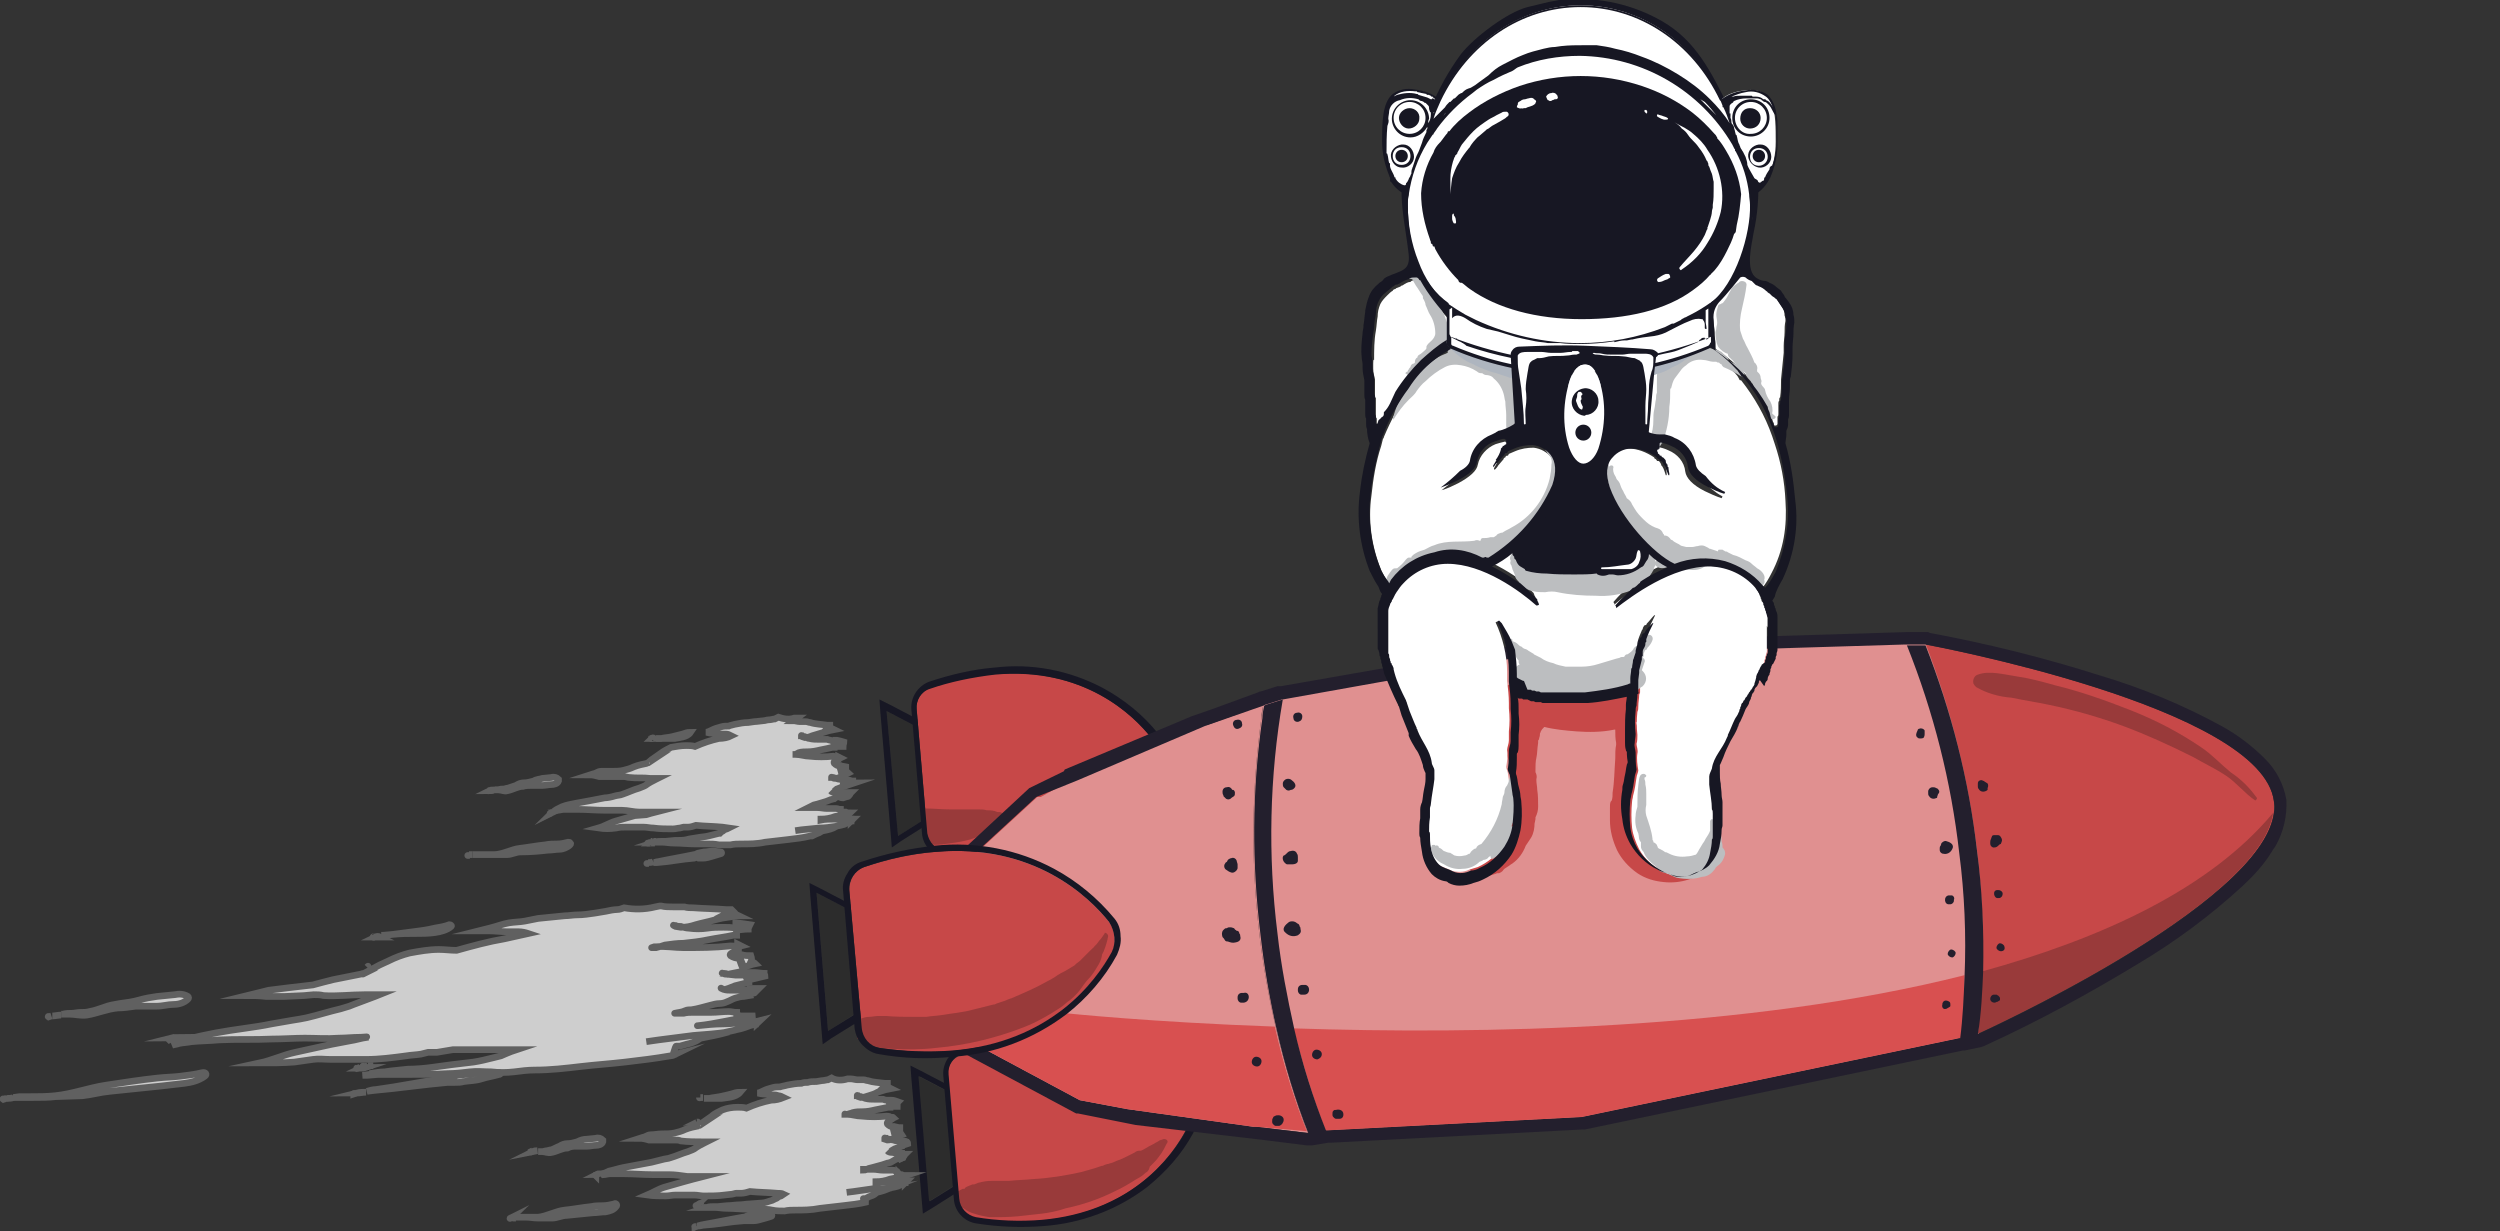 <?xml version="1.0" encoding="utf-8"?>
<!-- Generator: Adobe Illustrator 23.0.2, SVG Export Plug-In . SVG Version: 6.00 Build 0)  -->
<svg version="1.1" id="Layer_1" xmlns="http://www.w3.org/2000/svg" xmlns:xlink="http://www.w3.org/1999/xlink" x="0px" y="0px"
	 viewBox="0 0 282 138.9" style="enable-background:new 0 0 282 138.9;" xml:space="preserve">
<rect x="0" y="0" width="282" height="138.9" fill="#333333" stroke="none"/>
<style type="text/css">
	.st0{fill:#2C2C2C;}
	.st1{fill:#171724;}
	.st2{fill:#C74848;}
	.st3{fill:#993A3A;}
	.st4{fill:#BCBEC0;}
	.st5{fill:#E09090;}
	.st6{fill:#FFFFFF;}
	.st7{fill:#231F2D;}
	.st8{fill:#D85050;}
	.st9{fill:#CECECE;stroke:#606060;stroke-width:0.75;stroke-miterlimit:10;}
	.st10{fill:#171723;}
	.st11{fill:#AEB5BF;}
</style>
<title>rocket</title>
<g>
	<g id="Layer_1-2">
		<polygon class="st0" points="101.3,94.3 100,80.2 104.2,82.4 105.1,91.9 		"/>
		<path class="st1" d="M104.6,81.7l-4.2-2.2l-1.2-0.6l0.1,1.4l1.2,14.1l0.1,1.2l1-0.7l3.8-2.4l0.4-0.3v-0.4l-0.8-9.5v-0.4
			L104.6,81.7z M105.1,91.9l-3.8,2.4L100,80.2l4.2,2.2L105.1,91.9z"/>
		<path class="st2" d="M129.9,83.2c-2.6-3.2-10.4-10.5-25-5.6c-1,0.4-1.6,1.4-1.5,2.4l1.2,14c0.1,1,0.9,1.8,1.9,2
			c15.2,2.3,21.6-6.1,23.6-9.8C130.6,85.2,130.5,84.1,129.9,83.2z"/>
		<path class="st3" d="M114,91.6c-0.3,0.1-0.6,0.2-0.8,0.2c-0.1-0.1-0.2-0.1-0.4-0.2c-0.1,0-0.2,0-0.3,0l0,0
			c-0.4-0.2-0.8-0.2-1.2-0.2l0,0c-0.3-0.1-0.6-0.1-0.9-0.1H110c-0.9,0-1.8,0-2.8,0s-1.8-0.1-2.7-0.1c-0.2,0-0.4,0-0.7,0
			c0.3,0.9,0.5,1.9,0.5,2.9l0.3,0.6c0.1,0.2,0.2,0.4,0.2,0.6h0.1c0.6,0,1.2,0,1.7-0.1c0.8-0.1,1.6-0.2,2.4-0.4
			c0.5-0.1,1-0.3,1.5-0.5l0.6-0.2c0.2-0.1,0.4-0.2,0.5-0.3c0.5-0.2,0.9-0.5,1.2-1c0.1-0.1,0.2-0.1,0.2-0.2c0.1-0.1,0.2-0.2,0.2-0.4
			C113.6,92.1,113.9,91.9,114,91.6C114.1,91.7,114.1,91.6,114,91.6z"/>
		<path class="st1" d="M130.6,82.7c-1.7-2.1-3.8-3.8-6.2-5.1c-3.8-2-8-2.8-12.2-2.3c-2.5,0.2-5,0.8-7.4,1.6c-1.3,0.5-2.1,1.8-2,3.1
			l1.2,14c0.1,1.4,1.2,2.5,2.5,2.7c2.5,0.4,5.1,0.5,7.6,0.3c4.2-0.3,8.3-1.8,11.7-4.4c2.1-1.7,3.9-3.7,5.2-6.1
			C131.5,85.3,131.4,83.9,130.6,82.7z M130.2,86.2c-1.6,3-6.3,9.2-16.3,10.1c-2.5,0.2-5,0.1-7.4-0.3c-1-0.2-1.7-1-1.9-2l-1.2-14
			c-0.1-1,0.5-2,1.5-2.3c2.3-0.8,4.8-1.3,7.3-1.6c10-0.9,15.6,4.5,17.7,7.2C130.6,84.1,130.7,85.2,130.2,86.2z"/>
		<path class="st1" d="M108.1,123l-4.2-2.2l-1.2-0.6l0.1,1.4l1.2,14.1l0.1,1.2l1-0.6l3.8-2.4l0.4-0.2v-0.5l-0.8-9.5v-0.4L108.1,123z
			 M108.6,133.2l-3.7,2.3l-1.2-14.1l4.2,2.2L108.6,133.2z"/>
		<polygon class="st0" points="104.8,135.5 103.6,121.4 107.8,123.6 108.6,133.1 		"/>
		<path class="st2" d="M133.4,124.6c-2.6-3.2-10.4-10.5-25-5.6c-1,0.4-1.6,1.3-1.5,2.3l1.2,14c0.1,1,0.9,1.8,1.9,2.1
			c15.2,2.3,21.7-6.1,23.7-9.8C134.1,126.7,134,125.5,133.4,124.6z"/>
		<path class="st4" d="M110,133.4l-0.3,0.1L110,133.4L110,133.4z"/>
		<path class="st3" d="M131.2,128.5c-0.2,0.1-0.4,0.1-0.5,0.2s-0.4,0.2-0.5,0.3c-0.4,0.2-0.8,0.4-1.1,0.6l-0.4,0.2h-0.2
			c-0.2,0-0.4,0.1-0.5,0.2c-0.4,0.2-0.8,0.4-1.2,0.6s-0.8,0.3-1.2,0.5c-0.2,0.1-0.4,0.1-0.6,0.2h-0.1l-0.3,0.1l-0.2,0.1h-0.1
			l-0.3,0.1l-0.6,0.2l-1.4,0.4c-1.8,0.4-3.6,0.7-5.5,0.8c-0.9,0.1-1.8,0.1-2.7,0.2H113h-0.7h-0.2c-0.4,0-0.8,0-1.2,0.1
			c-0.2,0-0.3,0.1-0.5,0.1l-0.5,0.2l0,0h-0.2l-0.5,0.2c-0.2,0.1-0.3,0.1-0.4,0.3h-0.2l-0.2,0.1c0,0-0.3,0.1-0.1,0.1
			c-0.2,0-0.3,0.1-0.5,0.1c0.1,0.3,0.2,0.6,0.2,0.9c0.1,0.2,0.1,0.5,0.2,0.7l0,0l0.2,0.2l0.3,0.1c0.4,0.3,0.8,0.5,1.2,0.6
			c0.6,0.2,1.1,0.3,1.7,0.4c1.1,0,2.1,0,3.2-0.1c0.9-0.1,1.8-0.2,2.7-0.3c0.9-0.1,1.8-0.3,2.7-0.6c1.9-0.4,3.7-1,5.5-1.9
			c0.9-0.4,1.7-0.9,2.5-1.4c0.4-0.2,0.7-0.4,1-0.7c0.2-0.1,0.3-0.2,0.4-0.4l0.1-0.3c0.2-0.2,0.3-0.3,0.5-0.5c0.3-0.3,0.5-0.6,0.8-1
			c0.1-0.2,0.2-0.3,0.3-0.5s0.2-0.4,0.3-0.6C131.9,128.7,131.5,128.4,131.2,128.5z M109.2,133.8L109.2,133.8L109.2,133.8
			C109.3,133.7,109.3,133.7,109.2,133.8z"/>
		<path class="st4" d="M112.2,133.1"/>
		<path class="st4" d="M113.9,133C114.3,133,114.1,133,113.9,133z"/>
		<path class="st1" d="M134.1,124c-1.7-2.1-3.8-3.8-6.1-5.1c-3.8-2-8-2.8-12.2-2.3c-2.5,0.2-5,0.8-7.4,1.6c-1.3,0.5-2.1,1.8-2,3.1
			l1.2,14c0.1,1.4,1.2,2.5,2.5,2.7c2.5,0.4,5.1,0.5,7.6,0.3c4.2-0.3,8.3-1.8,11.7-4.4c2.1-1.7,3.9-3.7,5.2-6.1
			C135.1,126.6,134.9,125.1,134.1,124z M133.8,127.5c-1.6,3-6.2,9.2-16.3,10.1c-2.5,0.2-5,0.1-7.4-0.3c-1-0.2-1.8-1-1.9-2.1l-1.2-14
			c-0.1-1,0.5-2,1.5-2.3c2.3-0.8,4.8-1.3,7.2-1.6c10-0.9,15.6,4.5,17.7,7.2C134.1,125.3,134.2,126.5,133.8,127.5L133.8,127.5z"/>
		<path class="st5" d="M141.7,127.1h-0.3v0.3l-14.3-2.1v-0.1l-0.1,0.3l-5.2-1.2l-12.5-6.7L107.1,99l9.9-9.1h0.4l3.2-1.8l1-0.2
			l14.3-6.1v-0.5l0.2,0.5l6.4-2.3c-0.1,0.5-0.2,0.9-0.2,1.4c-2.2,15.8-0.4,31.9,5.2,46.9L141.7,127.1z"/>
		<path class="st2" d="M223.2,116.5c1.4-14.9-0.6-29.9-6-43.8c0,0,38,7,39.3,17.7C257.9,100.8,223.2,116.5,223.2,116.5z"/>
		<path class="st5" d="M223.2,116.6L223.2,116.6l-2,0.5H221l-42.6,8.9l-28.6,1.5h-0.3l-1.8,0.3h-0.2c-5.6-15-7.4-31.1-5.2-46.9
			c0.1-0.5,0.1-1,0.2-1.4l0.2-0.1l1.9-0.6h0.1l27.4-4.9l42.8-1.3h2.2h0.1C222.6,86.6,224.7,101.6,223.2,116.6L223.2,116.6z"/>
		<polygon class="st6" points="107.8,115.8 107.8,115.8 107.8,115.8 104.2,108.7 106,100.6 106,100.5 107.8,115.6 107.8,115.9 		"/>
		<path d="M107.9,115.9v-0.3l-1.8-15.1v0.1l-1.8,8.1l3.6,7.1l0,0l0,0C107.9,115.8,107.9,115.9,107.9,115.9z"/>
		<path class="st7" d="M257.9,90.2c-0.3-1.7-1.1-3.3-2.4-4.6c-1.5-1.5-3.1-2.7-4.9-3.7c-4.4-2.4-9-4.3-13.7-5.7
			c-6.3-2-12.7-3.6-19.2-4.8l-0.2-0.1H215l-42.8,1.3H172h-0.1l-27.4,4.8h-0.1h-0.1h-0.2l-1.9,0.6h-0.1l-0.2,0.1l-5.2,1.9l-2.3,0.8
			l-14.3,6L120,87l-3.9,1.9l-9.9,9.2l-0.5,0.4l0.1,0.7l0.2,1.4l1.8,15.2l0,0l0,0l0.2,2l0.1,0.7l0.6,0.3l12.5,6.7l0.2,0.1h0.2
			l6.5,1.3l14.5,1.7l4.8,0.6h0.2h0.2h0.2l1.8-0.3h0.3l28.5-1.5h0.1h0.1l42.6-8.9l0,0h0.2l1.9-0.4l0.3-0.1l0.2-0.1
			c5.9-2.7,11.6-5.8,17.2-9.2c4.2-2.5,8.1-5.4,11.7-8.7c1.3-1.2,2.5-2.5,3.4-4c0.1-0.2,0.3-0.4,0.4-0.6
			C257.6,93.8,258,92,257.9,90.2z M223.2,116.6L223.2,116.6l-2,0.5H221l-42.6,8.9l-28.6,1.5h-0.3l-1.8,0.3h-0.2l-5.8-0.7h-0.3
			l-14.3-2l-5.3-1l-12.5-6.7l-0.7-5.4L107,99l9.9-9.1l4.7-1.9l14.3-6.1l6.6-2.3l0.2-0.1l1.9-0.6h0.1l27.4-4.9l42.8-1.3h2.2h0.1
			c0,0,38,7,39.3,17.7c0.1,0.4,0.1,0.9,0,1.3C255.1,102.2,223.2,116.6,223.2,116.6L223.2,116.6z"/>
		<path class="st8" d="M141.7,127.1h-0.3l-14.3-2l-5.3-1l-12.5-6.7l-0.7-5.4l11.7,2.3c0,0,9.5,1,23.5,1.5c0.9,4,2.1,8,3.6,11.8
			L141.7,127.1z"/>
		<path class="st8" d="M221.2,117.1H221l-42.6,8.9l-28.6,1.5h-0.3c-1.4-3.7-2.6-7.6-3.6-11.5c21,0.7,51.2,0.2,75.7-6
			C221.6,112.5,221.5,114.8,221.2,117.1z"/>
		<path class="st3" d="M256.4,91.7c-1.4,10.5-33.3,24.9-33.3,24.9c0.2-2.3,0.4-4.6,0.4-7C237.3,105.8,249.3,100.2,256.4,91.7z"/>
		<path class="st7" d="M223.7,109.6c0.1-4.6-0.1-9.2-0.7-13.7c-0.9-7.9-2.9-15.7-5.8-23.1h-0.1h-2c3,7.5,5,15.4,5.9,23.4
			c0.6,4.6,0.8,9.3,0.6,14c-0.1,2.4-0.2,4.7-0.5,7l1.9-0.4l0.1-0.1C223.5,114.3,223.6,111.9,223.7,109.6z M146,116.1
			c-0.8-3.6-1.5-7.2-1.9-10.8c-1.1-8.8-0.9-17.7,0.6-26.4l-1.9,0.6l-0.2,0.1c-0.1,0.5-0.2,0.9-0.2,1.4c-1.2,8.2-1.2,16.4-0.2,24.6
			c0.4,3.5,1,7,1.8,10.5c0.9,4,2.1,8,3.6,11.8h0.2l1.8-0.3C148.1,123.8,146.9,120,146,116.1z"/>
		<path class="st9" d="M19.1,117.3c0.1,0,0.1-0.1,0.2-0.1L19.1,117.3C19,117.2,19.1,117.3,19.1,117.3z"/>
		<path class="st9" d="M19.7,117c-0.1,0-0.2,0.1-0.4,0.1L19.7,117z"/>
		<path class="st9" d="M41.4,109.1C41.5,109,41.6,108.9,41.4,109.1z"/>
		<path class="st9" d="M41.7,111.5L41.7,111.5z"/>
		<path class="st9" d="M40.6,120.5c0.2,0,0.4,0,0.7-0.1C41.1,120.4,40.8,120.4,40.6,120.5z"/>
		<path class="st9" d="M40.3,120.5l0.3-0.1L40.3,120.5C40.2,120.4,40.2,120.6,40.3,120.5z"/>
		<path class="st9" d="M42.1,120.2c-0.2,0-0.4,0-0.6,0H42.1z"/>
		<path class="st9" d="M41,120.3c0.1,0,0.3,0,0.5-0.1C41.3,120.3,41.1,120.3,41,120.3C40.9,120.2,40.9,120.3,41,120.3z"/>
		<path class="st9" d="M85,115.4L85,115.4h0.3H85z"/>
		<path class="st9" d="M85.4,115.2v0.2c0.1-0.1,0.3-0.2,0.4-0.3L85.4,115.2L85.4,115.2z"/>
		<path class="st9" d="M84.6,104.3c-0.6-0.1-0.8-0.1-1.5-0.2H83v0.1c0,0.3,0,0.5,0.1,0.7c0.4,0,0.9-0.1,1.3-0.1
			C84.4,104.7,84.5,104.5,84.6,104.3z"/>
		<path class="st9" d="M84.7,108.5c0.1-0.2,0.1-0.4,0-0.7c-0.3,0-0.7,0-1-0.1h-0.3c0.1,0.5,0.3,0.9,0.5,1.4c0.4-0.1,0.8-0.3,1.3-0.4
			C85.1,108.6,84.9,108.5,84.7,108.5z"/>
		<path class="st9" d="M84.6,111.5c0,0.2,0.1,0.4,0.1,0.6l0.4-0.1l0.2-0.2c0.1-0.1,0.2-0.2,0.3-0.3H85H84.6z"/>
		<path class="st9" d="M83.2,106.5v0.3l0.4-0.1L83.2,106.5z"/>
		<path class="st9" d="M86.2,109.8c-0.3,0-0.7-0.1-1.1-0.1h-1c0.1,0.2,0.2,0.3,0.3,0.5c0.1,0.1,0.1,0.2,0.2,0.3l1.7-0.4
			C86.3,110,86.2,109.9,86.2,109.8z"/>
		<path class="st9" d="M76.3,118h0.4l0.7-0.2c0.5-0.1,1.1-0.3,1.5-0.6l0.1-0.1h0.1c1-0.2,2.1-0.4,3.1-0.7c-1.3,0.2-2.7,0.3-4,0.4
			l-3.9,0.5l-1.4,0.2l0,0l1.4-0.2l3.9-0.5c1.3,0,2.7-0.1,4-0.4h0.1H82l0.9-0.2c0.3-0.1,0.5-0.1,0.8-0.2c0.4-0.1,0.8-0.3,1.2-0.4
			v-0.1h0.3l0,0v-0.2l0,0h-0.5c-1,0-2.1,0.2-3.1,0.2s-1.9,0.1-2.9,0.2c0,0-0.1,0,0,0c1-0.1,2.1-0.3,3.1-0.5c0.9-0.2,1.9-0.3,2.8-0.5
			l0.6-0.1c-0.3,0-0.7,0-1,0c-0.2,0-0.4,0-0.6,0l0,0l0,0c0,0.1-0.3,0.1-0.3,0s-0.1-0.2,0-0.1c-0.1,0-0.1-0.1-0.2-0.1
			c0-0.1,0-0.1,0-0.2c-0.3,0-0.6-0.1-0.9-0.1c-0.7,0-1.3,0.1-2,0.1s-1.4,0-2.1,0c-0.3,0-0.6,0-1,0.1c-0.3,0-0.7,0-1,0
			c-0.1,0-0.1,0,0,0c0.4-0.1,0.8-0.1,1.2-0.3c0.2-0.1,0.5-0.1,0.7-0.1c0.7-0.1,1.3-0.3,2.1-0.5c0.4-0.1,0.7-0.2,1.1-0.2
			c0.3,0,0.6-0.1,0.8-0.2c0.3-0.1,0.6-0.3,0.9-0.4s0.7-0.2,1-0.2l0.6-0.1c-0.1-0.2-0.1-0.4-0.1-0.6c-0.6,0-1.3,0-1.9,0
			c-0.3,0-0.6,0-0.9-0.1l-0.2-0.1c-0.1,0-0.1-0.1,0,0s0.1,0,0.2,0.1c0.2,0.1,1-0.3,1.3-0.4l1.6-0.4c0-0.1-0.1-0.2-0.2-0.3
			c-0.1-0.2-0.2-0.4-0.3-0.5h-1l-0.9-0.1c-0.2,0-0.4,0-0.5-0.1h-0.1c-0.1,0,0-0.1,0,0h0.1c0.2,0,0.3,0,0.5,0.1
			c0.5-0.1,1-0.2,1.5-0.3l0.3-0.1c-0.2-0.5-0.4-0.9-0.5-1.4c-0.4,0-0.7-0.1-1-0.3c-0.2-0.2,0.3-0.4,0.9-0.6v-0.3l-0.2-0.1
			c-0.2-0.1-0.5-0.1-0.7-0.1c-1.8,0.2-3.5,0.2-5.3,0.2c-1,0-2-0.2-3.1-0.1h-0.2l0,0l-0.3,0.1c-0.1,0-0.1,0,0,0h0.3H74l0,0
			c0.4-0.1,0.7-0.2,1-0.3c0.7-0.1,1.4-0.2,2.1-0.2c0.9-0.1,1.9-0.2,2.8-0.4c1-0.2,1.9-0.3,2.8-0.5h0.4c0-0.2,0-0.5-0.1-0.7v-0.1
			c-0.5-0.1-0.9-0.1-1.4-0.1c-0.6,0-1.2,0-1.8,0.1c-0.7,0.1-1.4,0.1-2.1,0c-0.3,0-0.6-0.1-0.9-0.2c-0.2,0-0.4,0-0.6-0.1H76
			c-0.1,0,0-0.1,0,0l0.2,0.1l0.6,0.1c0.6,0,1.1-0.1,1.7-0.3c0.7-0.2,1.3-0.3,2-0.5s1.3-0.3,2-0.4c-0.1-0.1-0.2-0.2-0.4-0.3
			c0.2,0.1,0.3,0.2,0.4,0.3c0.3,0,0.6-0.1,0.9-0.1c-0.4-0.2-0.8-0.2-1.2-0.3h-0.1c0.2-0.1,0.3-0.2,0.5-0.3l-0.1-0.1h-0.6
			c-1.2-0.1-2.4-0.1-3.7-0.2c-0.3,0-0.7,0-1-0.1c-0.4,0-0.9,0-1.3,0s-0.9,0-1.3-0.1h-0.1h-0.1l-0.5,0.1c-1.2,0.3-2.4,0.3-3.5,0.1
			c-0.3,0.1-0.5,0.2-0.8,0.2s-0.9,0.1-1.3,0.2l-1.2,0.2c-0.7,0.1-1.3,0.2-2,0.2c-0.5,0-0.9,0.1-1.4,0.1c-1,0.1-2,0.2-3,0.3
			c-0.5,0.1-1,0.2-1.5,0.3s-1.2,0.1-1.8,0.2s-1.4,0.4-2.2,0.6c-0.4,0.1-0.8,0.2-1.2,0.3l0,0l0,0l0,0c0.4,0,0.8,0,1.1,0
			c0.7,0,1.4,0.1,2.1,0.1c0.4,0,0.8,0,1.3,0c0.4,0,0.8,0.1,1.1,0.2c-0.9,0.2-1.8,0.4-2.7,0.6c-1.8,0.3-3.6,0.8-5.4,1.3
			c-0.7,0-1.3-0.1-2-0.1c-1.1,0-2.2,0.2-3.3,0.4c-0.8,0.2-1.6,0.5-2.4,0.9c-0.7,0.3-1.3,0.6-2,1c-0.2,0.1-1.3,0.7-0.7,0.4l0,0H41
			c-0.1,0-0.3,0.1-0.4,0.1c-1,0.2-2,0.4-3,0.6c-0.8,0.2-1.6,0.4-2.3,0.6c-0.9,0.1-1.8,0.2-2.6,0.3s-1.6,0.2-2.4,0.3
			c-0.4,0.1-0.8,0.2-1.2,0.3c-0.4,0.1-0.9,0.2-1.3,0.3l0,0c0.7,0,1.4,0,2.2,0.1c0.3,0,0.7,0,1,0h1.1l2.2-0.1l1.1-0.1
			c0.4,0,0.7,0,1.1,0.1c1.5,0.1,3.1-0.1,4.6-0.1h0.3c0,0,1.3,0,0.5,0c0.3,0,0.6,0,0.9,0l-0.5,0.2c-0.8,0.3-1.6,0.6-2.4,0.9l0,0
			l-0.5,0.2l-1,0.3c-1.3,0.3-2.5,0.7-3.8,1c-0.4,0.1-1.1,0.2-1.7,0.3l-2.3,0.4c-1.9,0.4-4.1,0.6-6.2,1c-1,0.2-2.1,0.4-3.1,0.7
			c-0.4,0.1-0.9,0.3-1.3,0.4l-0.6,0.3c0.3-0.1,0.6-0.1,0.8-0.2c0.5-0.1,0.9-0.1,1.4-0.2c1-0.1,2.1-0.1,3.1-0.2c2-0.1,4,0,6-0.1
			c1.2,0,2.5-0.1,3.7-0.1s2.5,0.1,3.8,0c0.8,0,1.6-0.1,2.5-0.1c0.2,0,1.2-0.1,0.3,0h0.6h-0.1c-0.8,0.1-1.3,0.3-2,0.4l-2.1,0.4
			c-1.4,0.3-2.7,0.6-4.1,0.9s-2.6,0.9-4,1.2l0,0c1.3,0,2.6,0,3.9-0.1c0.7-0.1,1.4-0.2,2.1-0.3s1.3,0,2,0h1.9c0.7,0,1.4,0,2.1,0
			c1.5,0,3-0.2,4.5-0.4c0.6-0.1,1.1-0.1,1.7-0.2l0.8-0.2c-0.3,0-0.3,0,0,0s0.7,0,1,0c0.6-0.1,1.2-0.2,1.8-0.3c1.9,0,3.9,0,5.8,0h1.4
			l-0.6,0.2l-0.5,0.2c-0.2,0.1-0.5,0.2-0.7,0.3l-0.4,0.1l-0.4,0.1c-0.8,0.2-1.6,0.4-2.3,0.5c-0.8,0.1-1.7,0.2-2.5,0.3
			s-1.5,0.2-2.2,0.3s-1.8,0.2-2.7,0.2l-1.9,0.2l-0.7,0.1c-0.5,0-1.1,0.1-1.7,0.2h0.5l-0.6,0.1l-0.7,0.1h0.5l1.2-0.1h0.5
			c0.8,0,1.7,0,2.5,0c1.6,0,3.3,0,4.9-0.1c0.8,0,1.7-0.1,2.5-0.2s1.6,0,2.4,0c0.9,0.1,1.7,0.1,2.6,0c0.8-0.1,1.5-0.2,2.3-0.2
			c1.8,0,3.5-0.2,5.2-0.4c1.7-0.2,3.3-0.3,5-0.5s3.4-0.4,5.1-0.7c0.2,0,0.5-0.1,0.7-0.2l-0.4,0.1C76.2,118.1,76.2,118,76.3,118z"/>
		<path class="st9" d="M5.9,114.6c0.3,0,0.7-0.1,1-0.1C6.5,114.5,6.2,114.6,5.9,114.6z"/>
		<path class="st9" d="M5.5,114.7l0.3-0.1L5.5,114.7C5.4,114.6,5.4,114.7,5.5,114.7z"/>
		<path class="st9" d="M15.3,113.5c0.8,0,1.5,0,2.3,0s1.3-0.2,2-0.2c0.6,0,1.2-0.2,1.6-0.6c0.1-0.1,0.1-0.2,0-0.3l0,0
			c-0.5-0.3-1-0.3-1.5-0.2l-2,0.2c-0.7,0.1-1.3,0.2-2,0.4c-0.7,0.2-1.4,0.3-2.2,0.4c-0.6,0.1-1.2,0.2-1.7,0.4
			c-0.6,0.2-1.1,0.4-1.7,0.5c-0.3,0.1-0.7,0.1-1,0.1c-0.4,0-0.7,0.1-1,0.1s-0.7,0-1,0.1H6.9h0.9c0.7,0,1.3,0.2,2,0.1
			c1.2-0.2,2.3-0.7,3.5-0.8C13.9,113.7,14.6,113.6,15.3,113.5z"/>
		<path class="st9" d="M0.4,124c0.1,0,0.2-0.1,0.3-0.1L0.4,124C0.3,123.9,0.3,124,0.4,124z"/>
		<path class="st9" d="M0.8,123.9c0.2,0,0.5,0,0.7-0.1C1.3,123.9,1,123.9,0.8,123.9z"/>
		<path class="st9" d="M18.2,122.5c0.9-0.1,1.8-0.2,2.6-0.3c0.8-0.1,1.6-0.3,2.3-0.8c0.3-0.2,0.1-0.5-0.3-0.4
			c-0.8,0.2-1.7,0.3-2.5,0.4s-1.6,0.1-2.5,0.2c-1.9,0.2-3.8,0.5-5.8,0.8s-3.8,1-5.8,1.2c-0.9,0.1-1.9,0.1-2.8,0.1H2.2l-0.7,0.1H2
			c0.6,0,1.1,0,1.7,0c0.9,0,1.8,0,2.6-0.1l3-0.1c1-0.1,2-0.4,3.1-0.5L18.2,122.5z"/>
		<path class="st9" d="M40.2,123.3c0.4,0,0.7-0.1,1.1-0.1C41,123.2,40.6,123.2,40.2,123.3z"/>
		<path class="st9" d="M39.9,123.4l0.3-0.1L39.9,123.4C39.9,123.3,39.9,123.4,39.9,123.4z"/>
		<path class="st9" d="M51.3,122.1c0.4,0,0.7,0,1-0.1c0.7-0.1,1.4-0.1,2-0.3s1.3-0.3,2-0.5c0.2,0,0.2-0.2,0-0.2c-0.6,0-1.2,0-1.8,0
			s-1.3,0.2-2,0.2l-0.9,0.1c-0.4,0.1-0.7,0.3-1.1,0.3l-2,0.3l-4.1,0.7l-2,0.3c-0.3,0-0.7,0.1-1,0.2l0.8-0.1l2-0.2l4.3-0.5l2-0.2
			C50.8,122.1,51,122.1,51.3,122.1z"/>
		<path class="st9" d="M42.2,105.7L42.2,105.7L42.2,105.7C42,105.6,42.1,105.8,42.2,105.7z"/>
		<path class="st9" d="M42.3,105.7c0.2,0,0.4,0,0.6,0C42.7,105.6,42.5,105.6,42.3,105.7z"/>
		<path class="st9" d="M50.9,104.5c0.1-0.1-0.1-0.2-0.2-0.2c-0.5,0.2-1.1,0.3-1.7,0.4c-0.8,0.2-1.6,0.3-2.4,0.4s-1.6,0.2-2.3,0.3
			l-1,0.1H43h0.2l1.1-0.1c0.9-0.1,1.8-0.1,2.7-0.1C48.1,105.3,50,105.3,50.9,104.5z"/>
		<path class="st9" d="M62.1,91.7C62.1,91.7,62.2,91.7,62.1,91.7C62.2,91.7,62.1,91.7,62.1,91.7C62,91.7,62.1,91.8,62.1,91.7z"/>
		<path class="st9" d="M62.4,91.6c-0.1,0-0.1,0-0.2,0.1L62.4,91.6z"/>
		<path class="st9" d="M73.2,86C73.3,86,73.3,85.9,73.2,86z"/>
		<path class="st9" d="M73.5,87.9L73.5,87.9z"/>
		<path class="st9" d="M73.2,95.1c0.1,0,0.2,0,0.3,0C73.5,95,73.3,95,73.2,95.1z"/>
		<path class="st9" d="M73.1,95.1h0.2H73.1C73.1,95.1,73,95.1,73.1,95.1z"/>
		<path class="st9" d="M74,94.9c-0.1,0-0.2,0-0.3,0H74z"/>
		<path class="st9" d="M73.4,94.9c0.1,0,0.2,0,0.2,0H73.4L73.4,94.9z"/>
		<path class="st9" d="M95.9,92.6L95.9,92.6C96,92.7,96,92.6,95.9,92.6L95.9,92.6z"/>
		<path class="st9" d="M96,92.4v0.2l0.2-0.2H96L96,92.4z"/>
		<path class="st9" d="M95.2,83.7c-0.3-0.1-0.4-0.1-0.8-0.2h-0.1v0.1c0,0.2,0,0.4,0.1,0.6c0.2,0,0.4,0,0.7,0
			C95.1,84,95.2,83.8,95.2,83.7z"/>
		<path class="st9" d="M95.4,87c0-0.2,0-0.4,0-0.5l-0.5-0.1h-0.1c0.1,0.4,0.2,0.8,0.3,1.1l0.6-0.3C95.6,87.1,95.5,87.1,95.4,87z"/>
		<path class="st9" d="M95.4,89.4c0,0.2,0,0.3,0.1,0.4h0.2l0.1-0.1c0.1-0.1,0.1-0.2,0.2-0.3H95.4L95.4,89.4z"/>
		<path class="st9" d="M94.6,85.4v0.2l0.2-0.1L94.6,85.4z"/>
		<path class="st9" d="M96.2,88.1c-0.2,0-0.3-0.1-0.5-0.1h-0.5l0.2,0.4c0,0.1,0.1,0.2,0.1,0.2l0.9-0.3
			C96.3,88.3,96.2,88.2,96.2,88.1z"/>
		<path class="st9" d="M91.4,94.3h0.2l0.4-0.2c0.3-0.1,0.5-0.2,0.8-0.4h0.1l0,0c0.5-0.1,1-0.2,1.5-0.5c-0.7,0.1-1.3,0.2-2,0.2
			l-2,0.2l-0.7,0.1l0,0l0.7-0.1l2-0.2c0.7,0,1.3,0,2-0.2h0.1h-0.2l0.5-0.1l0.4-0.1c0.2-0.1,0.4-0.2,0.6-0.3v-0.1H96l0,0v-0.2l0,0
			h-0.3c-0.5,0-1.1,0-1.6,0s-1,0-1.5,0.1v-0.1c0.5,0,1.1-0.1,1.6-0.3c0.5-0.1,1-0.2,1.4-0.3c0.1,0,0.2,0,0.3-0.1
			c-0.2,0-0.3,0-0.5-0.1c-0.1,0-0.2,0-0.3,0l0,0l0,0c0,0.1-0.1,0.1-0.2,0s-0.1-0.1,0-0.1l-0.1-0.1v-0.1c-0.2,0-0.3-0.1-0.5-0.1
			c-0.3,0-0.7,0-1,0c-0.4,0-0.7-0.1-1.1-0.1h-0.5c-0.2,0-0.4,0-0.5,0l0,0c0.2-0.1,0.4-0.2,0.6-0.3l0.4-0.1c0.3-0.1,0.7-0.2,1-0.3
			l0.5-0.2c0.1,0,0.3-0.1,0.4-0.1l0.4-0.3C94.8,90,95,90,95.1,90l0.3-0.1c0-0.1-0.1-0.3-0.1-0.4c-0.3,0-0.7,0-1-0.1
			c-0.2,0-0.3,0-0.5-0.1l-0.1-0.1l0,0c0,0,0,0,0.1,0.1s0.5-0.2,0.6-0.3l0.8-0.3c0-0.1-0.1-0.1-0.1-0.2l0.1-0.5l-0.5-0.1
			c-0.2,0-0.3-0.1-0.5-0.1c-0.1,0-0.2,0-0.3-0.1h-0.1c0,0,0-0.1,0,0h0.1c0.1,0,0.2,0,0.3,0.1c0.3,0,0.5-0.1,0.7-0.2l0.1-0.1
			c-0.1-0.4-0.2-0.8-0.3-1.1c-0.2,0-0.4-0.1-0.6-0.3c-0.1-0.2,0.1-0.3,0.4-0.4v-0.2l-0.1-0.1L94,85.3c-0.9,0.1-1.8,0.1-2.7,0
			c-0.5,0-1-0.2-1.6-0.2h-0.1l0,0h-0.2l0,0h0.2l0,0l0,0l0,0c0.2,0,0.3-0.1,0.5-0.2c0.3-0.1,0.7-0.1,1-0.1c0.5,0,1-0.1,1.4-0.2
			c0.5-0.1,1-0.2,1.4-0.3h0.2c0-0.2,0-0.4-0.1-0.6v-0.1c-0.2-0.1-0.5-0.1-0.7-0.2c-0.3,0-0.6,0-0.9,0c-0.4,0-0.7,0-1.1-0.1
			c-0.2,0-0.3-0.1-0.5-0.2c-0.1,0-0.2,0-0.3-0.1h-0.1c0,0,0-0.1,0,0l0.1,0.1l0.3,0.1c0.3,0,0.6-0.1,0.8-0.2c0.3-0.1,0.7-0.2,1-0.3
			c0.3-0.1,0.7-0.2,1-0.3c-0.1-0.1-0.1-0.2-0.2-0.2c0.1,0.1,0.2,0.1,0.2,0.2l0.5-0.1c-0.2-0.1-0.4-0.2-0.6-0.2h-0.1
			c0.1-0.1,0.2-0.1,0.2-0.2v-0.1h-0.3c-0.6-0.1-1.3-0.1-1.9-0.3c-0.2,0-0.3-0.1-0.5-0.1s-0.4,0-0.7,0c-0.2,0-0.5-0.1-0.7-0.1l0,0
			l0.4-0.3h-0.3c-0.6,0.2-1.2,0.1-1.8-0.1l-0.4,0.2c-0.2,0-0.4,0.1-0.7,0.1c-0.2,0-0.4,0.1-0.6,0.1s-0.7,0.1-1,0.1l-0.7,0.1
			c-0.5,0-1,0.1-1.5,0.2c-0.3,0.1-0.5,0.1-0.7,0.2c-0.3,0-0.6,0-0.9,0.1c-0.4,0.1-0.7,0.2-1.1,0.4c-0.2,0.1-0.4,0.2-0.6,0.2l0,0
			c0.2,0,0.4,0.1,0.6,0.1c0.4,0,0.7,0.1,1.1,0.1c0.2,0,0.4,0,0.6,0s0.4,0.1,0.6,0.2c-0.4,0.2-0.9,0.3-1.4,0.3
			c-0.9,0.2-1.8,0.5-2.7,0.9c-0.3-0.1-0.7-0.1-1-0.1c-0.6,0-1.1,0.1-1.7,0.2c-0.4,0.2-0.8,0.4-1.2,0.7c-0.3,0.2-0.7,0.5-1,0.7
			c-0.1,0.1-0.6,0.5-0.3,0.3l0,0l0,0c0,0-0.3,0.1-0.2,0.1c-0.5,0.1-1,0.2-1.5,0.4c-0.4,0.2-0.8,0.3-1.2,0.4C69.9,87,69.4,87,69,87
			s-0.8,0-1.2,0c-0.2,0-0.4,0.1-0.6,0.2s-0.4,0.1-0.7,0.2l0,0c0.4,0,0.7,0.1,1.1,0.2c0.2,0,0.4,0,0.5,0h0.6c0.4,0,0.8,0,1.1,0h0.6
			c0.2,0,0.4,0.1,0.6,0.1c0.8,0.1,1.6,0,2.3,0.1h0.2c0,0,0.7,0,0.2,0h0.5L74,87.9c-0.4,0.2-0.8,0.4-1.2,0.7l0,0l-0.2,0.1
			c-0.2,0.1-0.3,0.1-0.5,0.2c-0.7,0.2-1.3,0.5-1.9,0.7c-0.2,0.1-0.6,0.1-0.9,0.2S68.5,90,68.2,90c-1,0.2-2.1,0.4-3.2,0.6
			c-0.5,0.1-1.1,0.2-1.6,0.4c-0.2,0.1-0.4,0.2-0.6,0.3l-0.3,0.2c0.1-0.1,0.3-0.1,0.4-0.1c0.2,0,0.5-0.1,0.7-0.1c0.5,0,1.1,0,1.6,0
			c1,0,2,0.1,3.1,0.1c0.6,0,1.3,0,1.9,0s1.3,0.2,1.9,0.2c0.4,0,0.8,0,1.3,0c0.1,0,0.6,0,0.2,0h0.3c-0.4,0.1-0.6,0.2-1,0.3L71.6,92
			c-0.7,0.2-1.4,0.4-2.1,0.6s-1.3,0.6-2,0.8l0,0c0.7,0.1,1.3,0.1,2,0c0.4-0.1,0.7-0.1,1.1-0.1c0.3,0,0.7,0,1,0h1
			c0.4,0,0.7,0.1,1.1,0.1c0.7,0.1,1.5,0.1,2.2,0.1c0.3,0,0.6-0.1,0.8-0.1l0.4-0.1c-0.2,0-0.2,0,0,0h0.5c0.3,0,0.6-0.1,0.9-0.2
			c1,0.1,2,0.1,3,0.2l0.7,0.1L82,93.5l-0.3,0.1c-0.1,0.1-0.2,0.2-0.3,0.2L81.2,94h-0.1c-0.4,0.1-0.8,0.2-1.2,0.3
			c-0.4,0.1-0.8,0.1-1.3,0.2s-0.8,0.1-1.1,0.2s-0.9,0.1-1.4,0.1l-1,0.1h-0.4c-0.3,0-0.6,0-0.9,0.1h0.3h-0.2h-0.3h0.2h0.6h0.3
			c0.4,0,0.8,0.1,1.3,0.1c0.8,0,1.7,0.1,2.5,0.1c0.4,0,0.8,0,1.3,0c0.4,0,0.8,0,1.3,0.1c0.4,0,0.9,0,1.3,0c0.4-0.1,0.8-0.1,1.2-0.1
			c0.9,0,1.8,0,2.7-0.2c0.9-0.1,1.7-0.2,2.6-0.3S90.6,94.5,91.4,94.3l0.4-0.1L91.4,94.3L91.4,94.3z"/>
		<path class="st9" d="M55.2,89.2c0.2,0,0.4,0,0.5-0.1C55.5,89.1,55.4,89.1,55.2,89.2z"/>
		<path class="st9" d="M55,89.2h0.2H55L55,89.2z"/>
		<path class="st9" d="M60,88.6c0.4,0,0.8,0,1.2,0c0.3,0,0.7-0.1,1-0.1s0.7-0.1,0.8-0.4c0-0.1,0-0.1,0-0.2c-0.2-0.2-0.5-0.3-0.8-0.2
			l-1,0.1c-0.3,0.1-0.7,0.1-1,0.3c-0.4,0.1-0.7,0.2-1.1,0.2c-0.3,0-0.6,0.1-0.9,0.3c-0.3,0.1-0.6,0.2-0.9,0.3
			c-0.2,0-0.3,0.1-0.5,0.1s-0.4,0-0.5,0.1h-0.5h0.4c0.4,0,0.7,0.2,1,0.1c0.6-0.1,1.2-0.5,1.8-0.5C59.3,88.6,59.7,88.6,60,88.6z"/>
		<path class="st9" d="M52.8,96.5H53H52.8C52.8,96.5,52.7,96.5,52.8,96.5z"/>
		<path class="st9" d="M52.9,96.4h0.4C53.2,96.4,53.1,96.4,52.9,96.4z"/>
		<path class="st9" d="M61.8,95.9c0.5,0,0.9-0.1,1.3-0.1c0.4,0,0.9-0.2,1.2-0.5c0.1-0.1,0.1-0.2,0-0.2c0-0.1-0.1-0.1-0.2-0.1
			c-0.4,0.1-0.8,0.2-1.3,0.2c-0.4,0-0.8,0-1.3,0.1c-1,0.1-2,0.3-2.9,0.4s-1.9,0.7-2.9,0.7c-0.5,0-1,0-1.4,0h-0.7h-0.3h0.2h0.9
			c0.5,0,0.9,0,1.3,0h1.5c0.5,0,1-0.3,1.5-0.3C59.9,96.1,60.9,96,61.8,95.9z"/>
		<path class="st9" d="M73.1,97.3c0.2,0,0.4,0,0.6-0.1C73.5,97.3,73.3,97.3,73.1,97.3z"/>
		<path class="st9" d="M73,97.4h0.2H73C73,97.4,72.9,97.4,73,97.4z"/>
		<path class="st9" d="M78.8,96.8c0.2,0,0.4,0,0.5,0c0.3,0,0.7-0.1,1-0.2s0.7-0.2,1-0.3c0,0,0.1,0,0.1-0.1c0,0,0-0.1-0.1-0.1
			c-0.3,0-0.6-0.1-0.9-0.1s-0.7,0.1-1,0.1l-0.5,0.1c-0.2,0-0.4,0.2-0.6,0.2l-1,0.2L75.2,97l-1,0.2c-0.2,0-0.3,0.1-0.5,0.1h0.4l1-0.1
			l2.2-0.3l1-0.1C78.5,96.7,78.6,96.7,78.8,96.8z"/>
		<path class="st9" d="M73.5,83.3L73.5,83.3L73.5,83.3C73.4,83.2,73.5,83.4,73.5,83.3z"/>
		<path class="st9" d="M73.5,83.3c0.1,0,0.2,0,0.3,0C73.7,83.2,73.6,83.2,73.5,83.3z"/>
		<path class="st9" d="M77.9,82.6L77.9,82.6L77.9,82.6c-0.4,0-0.6,0.1-0.9,0.2c-0.4,0.1-0.8,0.2-1.2,0.3s-0.8,0.1-1.2,0.2h-0.5H74
			h0.1h0.6c0.4,0,0.9,0,1.4,0C76.5,83.2,77.5,83.2,77.9,82.6z"/>
		<path class="st9" d="M67.2,132.6C67.2,132.5,67.3,132.5,67.2,132.6L67.2,132.6C67.1,132.5,67.2,132.6,67.2,132.6z"/>
		<path class="st9" d="M67.5,132.4c-0.1,0-0.1,0.1-0.2,0.1L67.5,132.4z"/>
		<path class="st9" d="M78.6,126.6C78.7,126.6,78.8,126.5,78.6,126.6z"/>
		<path class="st9" d="M78.9,128.6L78.9,128.6z"/>
		<path class="st9" d="M78.7,136c0.1,0,0.2,0,0.3,0H78.7z"/>
		<path class="st9" d="M78.5,136c0.1,0,0.1,0,0.2-0.1L78.5,136C78.4,136,78.4,136,78.5,136z"/>
		<path class="st9" d="M79.4,135.8c-0.1,0-0.2,0-0.3,0H79.4z"/>
		<path class="st9" d="M78.9,135.8h0.2H78.9C78.9,135.8,78.8,135.9,78.9,135.8z"/>
		<path class="st9" d="M101.9,133.4L101.9,133.4h0.2H101.9z"/>
		<path class="st9" d="M102.1,133.2v0.2l0.2-0.2H102.1L102.1,133.2z"/>
		<path class="st9" d="M101.3,124.3c-0.3-0.1-0.4-0.2-0.8-0.2h-0.1v0.1c0,0.2,0,0.4,0.1,0.6c0.2,0,0.4,0,0.7,0
			C101.2,124.6,101.2,124.4,101.3,124.3z"/>
		<path class="st9" d="M101.5,127.7c0-0.2,0-0.4,0-0.5c-0.2,0-0.4-0.1-0.6-0.1h-0.2c0.1,0.4,0.2,0.8,0.3,1.2
			c0.2-0.1,0.4-0.2,0.7-0.3L101.5,127.7z"/>
		<path class="st9" d="M101.5,130.2c0,0.2,0,0.3,0.1,0.5l0.2-0.1l0.1-0.1c0.1-0.1,0.1-0.2,0.2-0.3c-0.1,0-0.2,0-0.3,0L101.5,130.2z"
			/>
		<path class="st9" d="M100.6,126v0.2l0.2-0.1C100.8,126.1,100.7,126,100.6,126z"/>
		<path class="st9" d="M102.3,128.8c-0.2-0.1-0.4-0.1-0.6-0.1h-0.5c0.1,0.1,0.1,0.3,0.2,0.4c0,0.1,0.1,0.2,0.1,0.2l0.9-0.3
			C102.4,129,102.4,128.9,102.3,128.8z"/>
		<path class="st9" d="M97.4,135.2h0.2c0.1,0,0.2-0.1,0.4-0.2c0.3-0.1,0.6-0.2,0.8-0.4c0,0,0,0,0.1-0.1l0,0c0.5-0.1,1.1-0.3,1.6-0.5
			c-0.7,0.1-1.4,0.2-2.1,0.1l-2.1,0.3l-0.8,0.1l0,0l0.8-0.1l2.1-0.3c0.7,0,1.4,0,2.1-0.1h0.1h-0.2l0.5-0.1l0.4-0.1
			c0.2-0.1,0.4-0.2,0.6-0.3v-0.1h0.2l0,0v-0.2h-0.2c-0.6,0-1.1,0.1-1.6,0.1s-1,0-1.5,0.1v-0.1c0.5,0,1.1-0.1,1.6-0.3
			c0.5-0.1,1-0.2,1.5-0.3l0.3-0.1c-0.2,0-0.3,0-0.5-0.1c-0.1,0-0.2,0-0.3-0.1l0,0l0,0c0,0.1-0.1,0.1-0.2,0s-0.1-0.1,0-0.1l-0.1-0.1
			v-0.1c-0.2-0.1-0.3-0.1-0.5-0.1c-0.3,0-0.7,0-1,0c-0.4,0-0.7-0.1-1.1-0.1c-0.2,0-0.3,0-0.5,0s-0.4,0-0.6,0v0.1
			c0.2,0,0.4-0.1,0.6-0.2l0.4-0.1c0.4-0.1,0.7-0.2,1.1-0.3l0.6-0.2c0.2,0,0.3-0.1,0.4-0.1c0.2-0.1,0.3-0.2,0.5-0.3s0.3-0.1,0.5-0.1
			l0.3-0.1c0-0.1-0.1-0.3-0.1-0.5c-0.3,0-0.7,0-1-0.1c-0.2,0-0.3,0-0.5-0.1l-0.1-0.1l0,0l0.1,0.1c0.1,0.1,0.5-0.2,0.7-0.3l0.8-0.3
			c0-0.1-0.1-0.2-0.1-0.2c0-0.2-0.1-0.3-0.2-0.4c-0.2,0-0.4,0-0.6-0.1c-0.2,0-0.3-0.1-0.5-0.1c-0.1,0-0.2,0-0.3-0.1h-0.2
			c0,0,0-0.1,0,0v0.1l0.3,0.1c0.3,0,0.5-0.1,0.8-0.2l0.1-0.1c-0.1-0.4-0.2-0.8-0.3-1.2c-0.2,0-0.4-0.1-0.6-0.3
			c-0.1-0.2,0.1-0.3,0.4-0.5v-0.2l-0.1-0.1c-0.1-0.1-0.3-0.1-0.4-0.1c-0.9,0.1-1.9,0.1-2.8,0c-0.6,0-1.1-0.2-1.6-0.2h-0.1l0,0h-0.2
			c0,0,0-0.1,0,0h0.2l0,0h0.1l0,0c0.2-0.1,0.4-0.1,0.6-0.2c0.4-0.1,0.7-0.1,1.1-0.1c0.5,0,1-0.1,1.4-0.2c0.5-0.1,1-0.2,1.5-0.3h0.2
			c0-0.2-0.1-0.4-0.1-0.6v-0.1c-0.2-0.1-0.5-0.1-0.7-0.2c-0.3,0-0.6,0-0.9,0c-0.4,0-0.7,0-1.1-0.1l-0.5-0.2c-0.1,0-0.2,0-0.3-0.1
			h-0.1c0,0,0-0.1,0,0c0,0,0,0,0.1,0.1l0.3,0.1c0.3,0,0.6-0.1,0.9-0.2s0.7-0.2,1-0.4c0.3-0.1,0.7-0.2,1-0.3
			c-0.1-0.1-0.1-0.2-0.2-0.3c0.1,0.1,0.2,0.2,0.2,0.3l0.5-0.1c-0.2-0.1-0.4-0.2-0.6-0.3h-0.1c0.1-0.1,0.2-0.1,0.3-0.2v-0.1h-0.3
			c-0.7-0.1-1.3-0.1-1.9-0.3c-0.2,0-0.3-0.1-0.5-0.1s-0.5,0-0.7,0s-0.5-0.1-0.7-0.1l0,0h-0.1h-0.3c-0.6,0.2-1.3,0.2-1.8-0.1
			l-0.4,0.2c-0.2,0-0.4,0.1-0.7,0.1l-0.6,0.1c-0.4,0-0.7,0-1,0.1c-0.2,0-0.5,0-0.7,0.1c-0.5,0-1.1,0.1-1.6,0.2
			c-0.3,0.1-0.5,0.1-0.8,0.2c-0.3,0-0.6,0-0.9,0.1c-0.4,0.1-0.7,0.2-1.1,0.4c-0.2,0.1-0.4,0.2-0.6,0.2l0,0c0.2,0,0.4,0.1,0.6,0.1
			c0.4,0,0.7,0.1,1.1,0.1s0.4,0,0.7,0.1c0.2,0,0.4,0.1,0.6,0.2c-0.5,0.2-0.9,0.3-1.4,0.3c-1,0.2-1.9,0.5-2.8,0.9
			c-0.3-0.1-0.7-0.1-1-0.1c-0.6,0-1.2,0.1-1.7,0.3c-0.4,0.2-0.9,0.4-1.2,0.7c-0.3,0.2-0.7,0.5-1,0.7c-0.1,0.1-0.6,0.5-0.3,0.3l0,0
			l0,0c0,0-0.3,0.1-0.2,0.1c-0.5,0.1-1,0.2-1.5,0.4c-0.4,0.2-0.8,0.3-1.2,0.4c-0.5,0.1-0.9,0.1-1.4,0.1s-0.8,0.1-1.3,0.1
			c-0.2,0-0.4,0.1-0.6,0.2s-0.4,0.1-0.7,0.2l0,0c0.4,0,0.8,0.1,1.1,0.2c0.2,0,0.4,0,0.6,0h0.6c0.4,0,0.8,0,1.2,0h0.6
			c0.2,0,0.4,0,0.6,0.1c0.8,0.1,1.7,0.1,2.4,0.1H79c0,0,0.7,0,0.2,0c0.2,0,0.3,0,0.5,0l-0.2,0.1c-0.4,0.2-0.8,0.4-1.2,0.7l0,0
			l-0.2,0.1l-0.5,0.2c-0.7,0.2-1.3,0.5-2,0.7c-0.2,0.1-0.6,0.1-0.9,0.2l-1.2,0.3c-1,0.2-2.2,0.4-3.2,0.6c-0.5,0.1-1.1,0.3-1.6,0.4
			c-0.2,0.1-0.4,0.2-0.7,0.3l-0.3,0.2c0.1-0.1,0.3-0.1,0.4-0.1c0.2,0,0.5-0.1,0.7-0.1c0.5,0,1.1,0,1.6,0c1.1,0,2.1,0.1,3.2,0.1
			c0.7,0,1.3,0,1.9,0s1.3,0.1,2,0.2c0.4,0,0.9,0,1.3,0c0.1,0,0.6,0,0.2,0h0.3c-0.4,0.1-0.7,0.2-1.1,0.3l-1.1,0.3
			c-0.7,0.2-1.4,0.4-2.1,0.6s-1.3,0.6-2,0.9l0,0c0.7,0.1,1.4,0.1,2.1,0.1c0.4,0,0.7-0.1,1.1-0.1s0.7,0,1.1,0h1
			c0.4,0,0.7,0.1,1.1,0.1c0.8,0,1.6,0,2.3-0.1l0.9-0.1l0.4-0.1c-0.2,0-0.2,0,0,0s0.4,0,0.6,0c0.3,0,0.7-0.1,1-0.2
			c1,0.1,2,0.1,3.1,0.2c0.2,0,0.5,0,0.7,0.1l-0.3,0.2l-0.3,0.1c-0.1,0.1-0.2,0.2-0.3,0.2l-0.2,0.1l-0.2,0.1
			c-0.4,0.1-0.8,0.3-1.2,0.3l-1.3,0.1c-0.4,0-0.8,0.1-1.2,0.1S82.5,136,82,136l-1,0.1h-0.4c-0.3,0-0.6,0-0.9,0.1H80h-0.3h-0.3h0.2
			h0.7c0.1,0,0.2,0,0.3,0c0.4,0,0.9,0.1,1.3,0.1c0.9,0,1.7,0.1,2.6,0.1c0.4,0,0.9,0,1.3,0s0.9,0,1.3,0.1c0.5,0.1,0.9,0.1,1.4,0.1
			c0.4-0.1,0.8-0.1,1.2-0.1c0.9,0,1.8,0,2.8-0.2c0.9-0.1,1.8-0.2,2.6-0.3c0.9-0.1,1.8-0.2,2.6-0.4c0.1,0,0.2-0.1,0.3-0.1h-0.2
			C97.6,135.4,97.3,135.2,97.4,135.2z"/>
		<path class="st9" d="M60.1,129.9l0.5-0.1C60.4,129.8,60.3,129.8,60.1,129.9z"/>
		<path class="st9" d="M59.9,129.9l0.2-0.1L59.9,129.9C59.9,129.9,59.9,130,59.9,129.9z"/>
		<path class="st9" d="M65,129.3c0.4,0,0.8,0,1.2,0c0.3,0,0.7-0.1,1-0.1s0.7-0.1,0.8-0.4c0-0.1,0-0.2,0-0.2
			c-0.2-0.2-0.5-0.3-0.8-0.2l-1,0.1c-0.4,0-0.7,0.1-1.1,0.3c-0.4,0.1-0.7,0.2-1.1,0.2c-0.3,0-0.6,0.1-0.9,0.3
			c-0.3,0.1-0.6,0.3-0.9,0.4c-0.2,0-0.4,0.1-0.5,0.1c-0.2,0-0.4,0.1-0.5,0.1h-0.5h0.4c0.4,0,0.7,0.2,1.1,0.1
			c0.6-0.1,1.2-0.5,1.8-0.5C64.4,129.3,64.7,129.3,65,129.3z"/>
		<path class="st9" d="M57.6,137.4c0.1,0,0.1,0,0.2-0.1L57.6,137.4C57.5,137.4,57.5,137.5,57.6,137.4z"/>
		<path class="st9" d="M57.8,137.4h0.4H57.8z"/>
		<path class="st9" d="M66.9,136.8c0.5,0,0.9-0.1,1.4-0.1c0.5-0.1,0.9-0.2,1.2-0.6c0.1-0.1,0.1-0.2,0-0.3c0,0-0.1-0.1-0.2,0
			c-0.4,0.1-0.9,0.2-1.3,0.2s-0.9,0-1.3,0.1c-1,0.1-2,0.3-3,0.4c-1,0.1-2,0.7-3,0.8c-0.5,0-1,0-1.5,0h-0.7h-0.3h0.2
			c0.3,0,0.6,0,0.9,0c0.5,0,0.9,0.1,1.4,0.1h1.6c0.5,0,1.1-0.3,1.6-0.3C64.9,137,65.9,136.9,66.9,136.8z"/>
		<path class="st9" d="M78.6,138.3c0.2,0,0.4,0,0.6-0.1C78.9,138.2,78.7,138.3,78.6,138.3z"/>
		<path class="st9" d="M78.4,138.4l0.2-0.1L78.4,138.4C78.4,138.3,78.3,138.4,78.4,138.4z"/>
		<path class="st9" d="M84.4,137.7c0.2,0,0.4,0,0.6,0c0.3,0,0.7-0.1,1-0.2c0.4-0.1,0.7-0.2,1-0.3c0.1,0,0.1-0.2,0-0.2
			c-0.3,0-0.7-0.1-1-0.1c-0.4,0-0.7,0.1-1.1,0.1c-0.2,0-0.3,0-0.5,0.1s-0.4,0.2-0.6,0.2l-1.1,0.2l-2.1,0.4l-1.1,0.2l-0.5,0.1h0.4
			l1.1-0.1l2.3-0.3l1.1-0.1C84,137.7,84.2,137.7,84.4,137.7z"/>
		<path class="st9" d="M78.9,123.8L78.9,123.8L78.9,123.8C78.9,123.8,78.9,123.9,78.9,123.8z"/>
		<path class="st9" d="M79,123.8c0.1,0,0.2,0,0.3,0C79.2,123.8,79.1,123.8,79,123.8z"/>
		<path class="st9" d="M83.5,123.2L83.5,123.2L83.5,123.2c-0.4,0-0.7,0.1-1,0.2c-0.4,0.1-0.8,0.2-1.3,0.3s-0.8,0.1-1.2,0.2h-0.5
			h-0.1h0.1H80c0.5,0,0.9,0,1.4,0C82,123.8,83,123.8,83.5,123.2z"/>
		<path class="st7" d="M146.4,97.1c0-0.1,0-0.3,0-0.4s0-0.3-0.1-0.4c-0.1-0.3-0.4-0.4-0.7-0.3c-0.2,0-0.3,0.1-0.5,0.3
			c-0.1,0.1-0.2,0.2-0.3,0.2c-0.2,0.2-0.1,0.6,0.1,0.8l0,0c0.1,0.1,0.2,0.2,0.3,0.2c0.2,0,0.4,0,0.5,0
			C146.2,97.5,146.4,97.3,146.4,97.1z"/>
		<path class="st7" d="M146,88.9c0.3-0.3,0-0.7-0.3-0.9c-0.2-0.2-0.6-0.2-0.8,0c-0.1,0.1-0.2,0.2-0.2,0.4c0,0.1,0,0.3,0.1,0.4l0,0
			c0.1,0.1,0.2,0.2,0.3,0.3c0.2,0.1,0.3,0.1,0.5,0C145.8,89.1,145.9,89,146,88.9z"/>
		<path class="st7" d="M146.9,80.8c0-0.3-0.3-0.5-0.6-0.4c-0.3,0-0.5,0.3-0.4,0.6l0,0c0,0.3,0.3,0.5,0.6,0.4S146.9,81.1,146.9,80.8z
			"/>
		<path class="st7" d="M146.7,104.8c0-0.1,0-0.2-0.1-0.3c0-0.1-0.1-0.3-0.2-0.3l-0.3-0.2c-0.2-0.1-0.5-0.1-0.7,0
			c-0.4,0.3-0.9,0.8-0.4,1.2c0.4,0.4,0.9,0.5,1.4,0.3C146.7,105.3,146.8,105.1,146.7,104.8z"/>
		<path class="st7" d="M147.1,111.1h-0.2c-0.3,0-0.5,0.2-0.5,0.5v0.1c0,0.3,0.2,0.5,0.4,0.5h0.1h0.2
			C147.9,112.2,147.8,111,147.1,111.1z"/>
		<path class="st7" d="M149.1,118.9c0-0.3-0.3-0.5-0.6-0.5s-0.5,0.3-0.5,0.6s0.3,0.5,0.6,0.5C148.9,119.4,149.1,119.2,149.1,118.9z"
			/>
		<path class="st7" d="M150.4,125.3c-0.1,0.1-0.1,0.2-0.1,0.4c0,0.1,0,0.2,0.1,0.3l0.1,0.1c0.1,0.1,0.2,0.1,0.2,0.1
			c0.1,0,0.3,0,0.4,0c0.4,0,0.5-0.4,0.4-0.7c-0.1-0.3-0.5-0.4-0.8-0.3c0,0,0,0-0.1,0C150.5,125.2,150.5,125.2,150.4,125.3z"/>
		<path class="st7" d="M139.6,97.9c0-0.1,0-0.3,0-0.4s-0.1-0.3-0.1-0.4c-0.1-0.3-0.4-0.4-0.6-0.3c-0.1,0-0.3,0.1-0.4,0.2l-0.1,0.2
			c-0.1,0.1-0.2,0.1-0.2,0.2c-0.2,0.2-0.1,0.6,0.1,0.7l0.3,0.2c0.2,0.1,0.4,0.2,0.6,0.1C139.4,98.3,139.6,98.1,139.6,97.9z"/>
		<path class="st7" d="M139.2,89.8c0.1-0.1,0.1-0.2,0.1-0.4c0-0.1-0.1-0.3-0.2-0.3H139c-0.1-0.2-0.3-0.4-0.6-0.3
			c-0.3,0-0.5,0.2-0.5,0.5c0,0.1,0,0.3,0.1,0.4c0,0,0,0,0,0.1c0.1,0.1,0.2,0.2,0.3,0.3c0.2,0.1,0.3,0.1,0.5,0
			C139,89.9,139.1,89.9,139.2,89.8z"/>
		<path class="st7" d="M140.1,81.6c0-0.3-0.3-0.5-0.6-0.4c-0.3,0-0.5,0.3-0.4,0.6s0.3,0.5,0.6,0.4C140,82.1,140.2,81.9,140.1,81.6
			L140.1,81.6z"/>
		<path class="st7" d="M139.9,105.6c0-0.1,0-0.2-0.1-0.3c0-0.1-0.1-0.3-0.2-0.3h-0.1l-0.1-0.1c-0.1,0-0.1-0.1-0.2-0.2
			c-0.1,0-0.2-0.1-0.4-0.1h-0.1c-0.1,0-0.2,0-0.3,0.1h-0.1c-0.1,0-0.2,0.1-0.3,0.2c-0.2,0.2-0.2,0.5-0.1,0.8
			c0.1,0.1,0.2,0.2,0.3,0.4c0.1,0.1,0.2,0.1,0.3,0.1c0.3,0.1,0.5,0.2,0.9,0.1C139.9,106.2,140,105.9,139.9,105.6z"/>
		<path class="st7" d="M139.4,104.8L139.4,104.8L139.4,104.8C139.5,104.8,139.5,104.8,139.4,104.8z"/>
		<path class="st7" d="M140.3,112h-0.2c-0.3,0-0.5,0.2-0.5,0.5v0.1c0,0.3,0.2,0.5,0.4,0.5h0.1h0.2C141.1,113,141,111.8,140.3,112z"
			/>
		<path class="st7" d="M142.3,119.7c0-0.3-0.3-0.5-0.6-0.5s-0.5,0.3-0.5,0.6l0,0c0,0.3,0.3,0.5,0.6,0.5
			C142.1,120.3,142.3,120,142.3,119.7z"/>
		<path class="st7" d="M144.8,126.3c0-0.3-0.3-0.5-0.6-0.5c-0.1,0-0.3,0-0.4,0.1c-0.1,0-0.2,0.1-0.2,0.2c-0.1,0.1-0.1,0.2-0.1,0.4
			c0,0.1,0,0.2,0.1,0.3l0.1,0.1c0.1,0.1,0.2,0.1,0.2,0.1c0.1,0,0.3,0,0.4,0C144.6,126.9,144.8,126.6,144.8,126.3z"/>
		<path class="st7" d="M218.6,89.6c0.2-0.2,0.2-0.4,0-0.6l0,0c-0.1-0.1-0.2-0.1-0.2-0.1c-0.1-0.1-0.3-0.1-0.4-0.1
			c-0.2,0-0.4,0.1-0.5,0.4c0,0.1,0,0.2,0,0.3c0,0.1,0,0.2,0.1,0.3c0.1,0.2,0.3,0.3,0.5,0.3s0.3-0.1,0.4-0.1
			C218.5,89.8,218.6,89.7,218.6,89.6z"/>
		<path class="st7" d="M217.1,82.8L217.1,82.8c0-0.2,0-0.3,0-0.4c-0.1-0.2-0.4-0.3-0.6-0.2c-0.1,0-0.2,0.1-0.2,0.2
			c-0.1,0.2-0.3,0.6,0,0.8c0.1,0.1,0.2,0.1,0.3,0.1s0.3,0,0.4-0.1C217.1,83,217.1,82.9,217.1,82.8z"/>
		<path class="st7" d="M218.9,95.4c-0.1,0.1-0.1,0.2-0.1,0.3c0,0.1,0,0.2,0,0.2c0,0.2,0.2,0.4,0.4,0.4c0.4,0.1,0.8-0.1,1-0.5
			c0.3-0.5-0.2-0.8-0.6-0.9c-0.2-0.1-0.4,0-0.6,0.2L218.9,95.4z"/>
		<path class="st7" d="M219.9,102h0.1c0.2,0,0.4-0.2,0.4-0.4v-0.1c0.1-0.2,0-0.4-0.2-0.5c-0.1,0-0.2,0-0.3,0h-0.1
			C219.2,101.1,219.3,102.1,219.9,102z"/>
		<path class="st7" d="M220.6,107.5c0-0.2-0.3-0.4-0.5-0.4s-0.4,0.3-0.4,0.5s0.3,0.4,0.5,0.4C220.4,108,220.6,107.7,220.6,107.5
			L220.6,107.5z"/>
		<path class="st7" d="M219.7,113.7c0.1,0,0.1-0.1,0.2-0.1l0.1-0.1c0-0.1,0-0.1,0-0.2s0-0.2-0.1-0.3c-0.1,0-0.1-0.1-0.2-0.1
			c-0.3-0.1-0.5,0-0.6,0.3c0,0,0,0,0,0.1c-0.1,0.3,0.1,0.6,0.4,0.5C219.6,113.8,219.7,113.7,219.7,113.7z"/>
		<path class="st7" d="M224.2,88.9c0.1-0.2,0.1-0.5-0.1-0.6c-0.1,0-0.1-0.1-0.2-0.1l-0.1-0.1c-0.1,0-0.2-0.1-0.3-0.1
			c-0.2,0-0.4,0.1-0.4,0.4c0,0.1,0,0.2,0,0.3c0,0.1,0,0.2,0.1,0.3c0.1,0.2,0.3,0.3,0.5,0.3s0.4-0.1,0.5-0.2V88.9z"/>
		<path class="st7" d="M224.5,94.6L224.5,94.6L224.5,94.6C224.5,94.5,224.5,94.6,224.5,94.6z"/>
		<path class="st7" d="M224.6,94.6L224.6,94.6L224.6,94.6c-0.1,0.2-0.1,0.3-0.1,0.4s0,0.2,0,0.2c0,0.2,0.2,0.4,0.4,0.4
			c0.3,0,0.4-0.1,0.6-0.3s0.2,0,0.2-0.1s0.1-0.2,0.1-0.3c0.1-0.2-0.1-0.5-0.2-0.6c-0.1-0.1-0.2-0.1-0.3-0.1h-0.1c-0.1,0-0.1,0-0.2,0
			l0,0c-0.1,0-0.2,0-0.3,0.1C224.7,94.4,224.6,94.5,224.6,94.6z"/>
		<path class="st7" d="M225.4,101.3h0.1c0.2,0,0.4-0.2,0.4-0.5c0-0.2-0.2-0.4-0.5-0.4l0,0h-0.1C224.7,100.4,224.9,101.4,225.4,101.3
			z"/>
		<path class="st7" d="M226.1,106.8c0-0.2-0.3-0.4-0.5-0.4s-0.4,0.3-0.4,0.5s0.3,0.4,0.5,0.4C226,107.3,226.2,107.1,226.1,106.8
			L226.1,106.8z"/>
		<path class="st7" d="M225.3,113c0.1,0,0.1-0.1,0.2-0.1l0.1-0.1c0-0.1,0-0.1,0-0.2s-0.1-0.2-0.2-0.3c-0.1,0-0.1-0.1-0.2-0.1
			c-0.1,0-0.2,0-0.3,0c-0.2,0-0.4,0.2-0.4,0.5l0,0c0,0.2,0.2,0.4,0.5,0.4l0,0C225.1,113.1,225.2,113,225.3,113z"/>
		<polygon class="st0" points="93.4,116.3 92.1,100.7 96.7,103.1 97.6,113.6 		"/>
		<path class="st1" d="M97.1,102.6l-4.6-2.4l-1.2-0.6l0.1,1.4l1.3,15.6l0.1,1.2l1-0.7l4.2-2.6l0.4-0.2v-0.5l-0.9-10.5v-0.4
			L97.1,102.6z M97.6,113.7l-4.2,2.6l-1.3-15.6l4.6,2.4L97.6,113.7z"/>
		<path class="st2" d="M125.1,104c-2.9-3.6-11.5-11.6-27.6-6.2c-1.1,0.4-1.7,1.4-1.7,2.6l1.4,15.5c0.1,1.1,1,2,2.1,2.3
			c16.8,2.6,23.9-6.8,26.2-10.8C125.9,106.3,125.8,105,125.1,104z"/>
		<path class="st3" d="M124.6,105.3c-0.2,0.3-0.4,0.6-0.6,0.8l-0.3,0.4l-0.2,0.2c-0.1,0.1-0.3,0.3,0,0.1c-0.2,0.1-0.3,0.2-0.5,0.4
			c-0.1,0.1-0.4,0.4-0.2,0.2c-0.1,0.1-0.2,0.2-0.3,0.3l-0.2,0.2l-0.1,0.1l-0.4,0.4l-0.4,0.3c-0.1,0.1-0.1,0.1-0.2,0.2l0,0l0,0
			l-1,0.6c-0.4,0.2-0.8,0.4-1.2,0.7l-0.5,0.3l0,0l-0.2,0.1c-1.4,0.8-2.8,1.4-4.2,2c-0.4,0.1-0.7,0.3-1.1,0.4l-0.6,0.2l-0.2,0.1h-0.1
			c-0.8,0.2-1.6,0.4-2.4,0.6c-1.1,0.3-2.3,0.4-3.5,0.6c-0.6,0.1-1.2,0.1-1.7,0.2h-0.9h-0.4c-1.1,0-2.2,0-3.3-0.1c-0.2,0-0.5,0-0.7,0
			c0.7,0,0.1,0-0.1,0c-0.4,0-0.7,0.1-1.1,0.1c-0.3,0-0.6,0.1-0.9,0.2c-0.1,0.1-0.2,0.1-0.3,0.2c0.2,0.4,0.2,0.8,0.2,1.2
			c0,0.3-0.1,0.6-0.3,0.8c0.1,0.1,0.1,0.1,0.2,0.1c0.4,0.2,0.8,0.5,1.2,0.7c0.8,0.3,1.7,0.4,2.5,0.4c1.7,0.1,3.3,0.1,5-0.1
			c3.4-0.3,6.7-1.1,9.8-2.3c1.1-0.4,2.2-1,3.2-1.6c0.6-0.4,1.2-0.7,1.7-1.2c0.6-0.4,1.1-0.9,1.5-1.4c0.3-0.4,0.6-0.9,1-1.3
			s0.7-0.9,1-1.4c0.2-0.3,0.4-0.7,0.5-1.2l0,0v-0.1l0.2-0.4c0.2-0.5,0.4-1.1,0.5-1.7c0-0.2-0.2-0.4-0.4-0.4
			C124.7,105.2,124.6,105.2,124.6,105.3z"/>
		<path class="st1" d="M125.7,103.6c-1.9-2.3-4.2-4.2-6.8-5.6c-4.1-2.2-8.8-3.1-13.5-2.6c-2.8,0.3-5.5,0.9-8.2,1.8
			c-0.7,0.2-1.3,0.7-1.6,1.3c-0.4,0.6-0.6,1.3-0.5,2l1.3,15.5c0.1,0.7,0.4,1.4,0.9,1.9s1.1,0.9,1.8,1c2.8,0.5,5.6,0.6,8.4,0.3
			c4.7-0.3,9.1-2,12.8-4.8c2.3-1.8,4.3-4.1,5.7-6.7c0.3-0.7,0.5-1.4,0.4-2.1C126.4,104.9,126.2,104.2,125.7,103.6z M125.4,107.4
			c-1.8,3.3-6.9,10.2-18,11.1c-2.7,0.2-5.5,0.1-8.2-0.3c-1.1-0.2-1.9-1.1-2-2.3l-1.4-15.5c-0.1-1.1,0.6-2.2,1.7-2.6
			c2.6-0.9,5.3-1.5,8-1.7c11-1,17.3,5,19.6,7.9C125.8,105.1,125.9,106.4,125.4,107.4z"/>
		<path class="st3" d="M254.5,89.9c-0.8-1.1-1.7-2-2.9-2.8c-1.1-0.9-2.1-2-3.3-2.8c-2.5-1.7-5.2-3.1-8-4.2s-5.6-2.1-8.5-2.8
			c-1.4-0.4-2.9-0.8-4.3-1s-3.1-0.7-4.4-0.2c-0.4,0.1-0.6,0.6-0.5,1c0.1,0.2,0.2,0.3,0.3,0.4c1.2,0.7,2.6,1.1,4,1.2
			c1.4,0.3,2.8,0.5,4.2,0.8c2.9,0.6,5.7,1.4,8.4,2.4s5.3,2.2,7.9,3.5c1.2,0.7,2.5,1.3,3.7,2.1s2.1,2,3.3,2.8
			C254.5,90.2,254.7,90.1,254.5,89.9L254.5,89.9z"/>
		<path class="st2" d="M172,77.1L172,77.1C171.7,77.2,171.9,77.1,172,77.1z"/>
		<path class="st2" d="M165.5,97.7L165.5,97.7z"/>
		<path class="st2" d="M192.2,96.5c-0.1-0.2-0.4-0.4-0.6-0.6c-0.3-0.1-0.5-0.2-0.8-0.2c-0.4,0-0.8,0.1-1.1,0.3l-0.2,0.1
			c-0.1,0-0.3,0.1-0.4,0.1H189c0-0.1-0.1-0.1-0.1-0.2l-0.1-0.2c-0.1-0.1-0.2-0.2-0.3-0.3l-0.1-0.1c-0.1-0.1-0.2-0.2-0.3-0.3
			l-0.3-0.3l0,0l-0.1-0.1c-0.6-0.9-1.1-1.8-1.7-2.7c0-0.2,0-0.4-0.1-0.6c0-0.4-0.1-0.8-0.1-1.2c-0.1-0.7-0.1-1.4-0.1-2.2
			s0-1.3-0.1-2c0-0.2,0-0.4-0.1-0.6v-0.1V85c0-0.4-0.1-0.7-0.2-1.1c0-0.1-0.1-0.2-0.1-0.3c-0.2-0.4-0.2-0.4-0.1-0.2v-0.1l-0.2-0.7
			c-0.1-0.4-0.2-0.7-0.4-1.1c0.4-0.2,0.7-0.4,1-0.7c0.2-0.2,0.3-0.4,0.4-0.6c0.2-0.5,0.3-1,0.2-1.5c0-0.1,0-0.2-0.1-0.3
			c0.4-0.5,0.5-1.1,0.3-1.7s-0.6-1-1.2-1.2c-0.5-0.1-1.1-0.1-1.6,0.2c-0.2,0.1-0.3,0.2-0.5,0.3l0,0l-0.2,0.1
			c-0.9,0.3-1.7,0.4-2.6,0.6l-0.3,0.2h-0.3l-0.9,0.1c-0.6,0.1-1.3,0.1-1.9,0.1s-1.2,0-1.8-0.1h-0.3l-0.6-0.1c-0.3,0-0.6,0-0.9,0
			c-0.4,0-0.7,0.1-1.1,0.2H172c-0.2,0-0.4,0.1-0.6,0.1H171c-0.2,0-0.5,0-0.7,0c-0.3,0.1-0.6,0.3-0.7,0.7l0,0c-0.1,0.2-0.1,0.4,0,0.6
			v-0.1c0,0.2,0.1,0.4,0.3,0.5c-0.1,0.1-0.1,0.2-0.1,0.3h-0.2c-0.2-0.1-0.5,0-0.6,0.2l0,0c0,0,0,0,0,0.1c-0.1,0.2,0,0.4,0.2,0.5
			l0.2,0.1c-0.1,0.3-0.1,0.7-0.1,1c0.1,1.3,0.3,2.5,0.6,3.8c0.1,0.3,0.2,0.7,0.3,1s0.1,0.7,0.2,1v0.2c0,0,0,0.2,0,0.3
			c0,0.2,0,0.4,0,0.6c0,0.5,0,1,0.1,1.5c0.1,0.9,0.1,1.8,0.1,2.7c0,0,0,0.1,0,0.2s-0.1,0.1-0.1,0.2c-0.1,0.2-0.1,0.3-0.2,0.5
			c0,0,0,0.1-0.1,0.1l-0.1,0.3l-0.1,0.2c-0.1,0.1-0.1,0.2-0.2,0.2l-0.1,0.1l-0.1,0.1l-0.7,0.6l-0.4,0.3l-0.2,0.1l-0.4,0.3
			c-0.2,0.1-0.4,0.2-0.6,0.3l0,0c-0.1,0-0.2,0.1-0.3,0.1c-0.2,0-0.5,0.1-0.7,0.2c-0.1,0-0.2,0-0.3,0.1c-0.4,0.1-0.7,0.5-0.7,1V97
			c0,0.2,0,0.3,0.1,0.5l0.1,0.2c0.1,0.2,0.2,0.3,0.4,0.5c0,0,0,0,0.1,0.1c0,0.1,0.1,0.1,0.1,0.2c0.3,0.2,0.5,0.3,0.8,0.4
			c0.2,0.1,0.5,0,0.7-0.1h0.1c0.3,0,0.6-0.1,0.9-0.2c0.1,0,0.2-0.1,0.3-0.1c-0.1,0-0.1,0,0.2,0c0.2-0.1,0.4-0.2,0.5-0.4l0.1-0.1
			l0.3-0.2c0.2-0.1,0.4-0.3,0.6-0.4c0.7-0.5,1.2-1.2,1.5-2c0.2-0.3,0.4-0.6,0.6-0.9c0.3-0.5,0.4-1.1,0.4-1.7v0.1l0.1-0.5
			c0,0,0-0.1,0-0.2c0.2-0.4,0.3-0.8,0.3-1.2c0-0.6,0-1.3-0.1-1.9c0-0.4-0.1-0.7-0.1-1.1c0,0,0,0,0-0.1c0.1-0.3,0-0.6-0.1-0.8l0,0
			v-0.2c0-0.5,0-1,0.1-1.4s0.1-1.1,0.2-1.7c0-0.1,0-0.2,0-0.2c0-0.1,0-0.1,0.1-0.2c0-0.2,0.1-0.3,0.1-0.5v-0.1l0,0
			c0-0.1,0.1-0.2,0.1-0.3c0.1-0.2,0.2-0.3,0.3-0.4l0,0l0.1-0.1c1.2,0.3,2.4,0.4,3.6,0.5c1.4,0.1,2.9,0.1,4.3-0.2h0.1
			c0,0.5,0,1,0.1,1.5c0,0.1,0,0.1,0,0.2c-0.1,0.5-0.1,1-0.1,1.6c-0.1,1.3-0.1,2.6-0.3,3.8c0,0.3,0,0.6-0.1,0.9c0,0,0,0-0.1,0.1
			c-0.1,0.2-0.1,0.4-0.1,0.7c0,0.5,0,1,0,1.4c0,1.2,0.3,2.3,0.8,3.4c0.5,1,1.3,1.9,2.3,2.6c0.9,0.6,1.9,0.9,3,1
			c0.9,0.1,1.9,0,2.8-0.3c0.8-0.2,1.5-0.8,1.8-1.7C192.6,97.4,192.5,96.9,192.2,96.5z M170.7,92.5l0.1-0.1L170.7,92.5L170.7,92.5z
			 M169.7,98.3L169.7,98.3z M169.7,98.3L169.7,98.3z M173.5,84C173.5,83.9,173.5,83.8,173.5,84z"/>
		<path class="st6" d="M156.8,66l0.2-0.4c1.2-1.6,3-2.7,4.9-3.1c1.8-0.5,3.8-0.3,5.4,0.6h0.1h0.1c0.1-0.1,0.2-0.1,0.3,0h0.1h0.1
			c3.2-1.9,5.7-4.8,7.2-8.1c0.5-1.5,0.5-2.6-0.2-3.4c-0.5-0.6-1.2-1-2-1.1c-0.7,0-1.4,0.1-2.1,0.4l0,0l0,0c-0.2,0.1-0.5,0.2-0.7,0.3
			l-0.1,0.2H170c-0.1,0-0.2,0.1-0.2,0.2l0,0c-0.1,0-0.2,0.1-0.2,0.2c-0.2,0.2-0.4,0.5-0.6,0.7c-0.1,0.2-0.3,0.4-0.4,0.5
			c-0.1-0.1-0.1-0.2,0-0.3c0.1-0.2,0.2-0.4,0.3-0.5l0,0h-0.1l0,0c0.3-0.4,0.5-0.8,0.6-1.2v-0.1l0.2-0.2c0,0,0,0,0-0.1l0,0l0,0
			c0.1,0,0.1,0,0.2-0.1l0,0l0.2-0.1v-0.5h-0.1c-0.1,0-0.1-0.1-0.1-0.1c-0.4,0.1-0.8,0.2-1.1,0.3c-1,0.4-1.8,1.3-2,2.3
			c-0.1,0.7-0.9,1.4-2.2,2.1c-0.6,0.3-1.2,0.6-1.9,0.8l0,0c0.8-0.6,1.5-1.2,2.2-2c0.6-0.4,1-0.8,1.1-1.1c0.2-1.4,1.2-2.5,2.5-3
			l0.4-0.2c0.1-0.1,0.2-0.1,0.3-0.2c0.6-0.2,1.2-0.4,1.7-0.7c0.4-0.3,0.7-0.6,1-1c0.2-0.3,0.4-0.6,0.5-1c0.2-0.6,0.2-1.2,0-1.7
			c-0.1-0.3-0.2-0.6-0.4-0.9c-0.1-0.4-0.2-0.8-0.4-1.2c-0.2-0.3-0.4-0.6-0.6-0.8c-0.5-0.6-1.2-1-2-1.2l0,0l-0.4-0.2l0,0l-0.2-0.1
			l-0.2-0.1l-0.2-0.1l-0.2-0.1l-0.2-0.1l-0.4-0.3l-0.1-0.1l-0.3-0.2l-0.1-0.1l-0.3-0.2l-0.1-0.1l-0.2-0.1l-0.1,0.1
			c-0.2,0-0.4,0.1-0.5,0.2c-2.6,1-4.9,2.9-6.4,5.2c-1.2,1.7-2.1,3.4-2.9,5.3c0,0.1,0,0.1-0.1,0.2l-0.2,0.8c-0.6,1.8-0.9,3.7-1.1,5.6
			c-0.4,2.8,0,5.7,1.1,8.4C156.1,64.9,156.4,65.5,156.8,66L156.8,66z"/>
		<path class="st6" d="M201.4,56.5c-0.1-2.2-0.5-4.3-1.2-6.4l-0.3-0.9c-0.8-2.3-2-4.4-3.5-6.3c-0.1,0-0.2,0-0.2-0.1
			c-0.1-0.2-0.2-0.4-0.4-0.6c-0.1-0.1-0.1-0.2-0.2-0.2c-1.2-1.2-2.6-2.3-4.1-3.1l-0.4,0.3l-0.1,0.1l-0.4,0.2l-0.1,0.1l-0.3,0.2
			l-0.2,0.1l-0.3,0.2l-0.2,0.1l-0.2,0.1l-0.2,0.1l0,0l-0.3,0.2h-0.3c-1.2,0-2.4,0.6-3,1.6c-0.3,0.6-0.5,1.3-0.5,2
			c-0.7,0.6-1.1,1.4-1.1,2.3c0,1.7,1.3,3,3,3c0.2,0,0.4,0,0.6,0c0.4,0.1,0.7,0.2,1.1,0.4c1.3,0.5,2.2,1.7,2.4,3.1
			c0.1,0.4,0.5,0.8,1.1,1.2c0.6,0.7,1.3,1.3,2.2,1.8l-0.1,0.2c-0.6-0.2-1.3-0.5-1.9-0.8c-1.4-0.7-2.1-1.5-2.2-2.2
			c-0.1-1.1-0.9-2-1.9-2.4c-0.4-0.2-0.8-0.3-1.2-0.4c0,0,0,0-0.1,0.1v0.1l-0.1,0.1c0,0,0,0-0.1,0c-0.1,0.1-0.1,0.2,0,0.3l0,0
			c0,0.1,0,0.1,0.1,0.2l0.1,0.1c0,0.1,0.1,0.1,0.1,0.1h0.1l0,0l0,0l0,0c0,0.1,0.1,0.2,0.2,0.2l0,0l0,0l0,0l0,0l0.1,0.1
			c0.1,0.1,0.1,0.2,0.2,0.3c0.1,0.1,0.1,0.2,0.1,0.3l0.1,0.1l0,0v0.1c0,0.1,0,0.2,0.1,0.2c0,0.2,0.1,0.4,0.1,0.7s0,0.2,0,0.2h-0.1
			c-0.1-0.3-0.2-0.7-0.4-1l-0.1-0.1c0-0.1-0.1-0.3-0.2-0.4c0-0.1-0.1-0.1-0.2-0.1c0,0-0.2,0-0.1,0s-0.1-0.1-0.1-0.2
			c-0.1,0-0.1-0.1-0.2-0.1c0,0,0,0,0-0.1c-0.9-0.6-1.9-1-2.9-1c-0.8,0-1.6,0.4-2.1,1c-0.7,0.8-0.8,1.9-0.3,3.4
			c1.1,3.3,4.9,7.5,7.3,8.6c1.8-0.6,3.8-0.7,5.7-0.3c1.6,0.5,3.1,1.4,4.2,2.7c0.1,0.1,0.2,0.2,0.3,0.3l0,0c0.4-0.5,0.7-1,1-1.6
			C201.2,62.1,201.6,59.3,201.4,56.5z"/>
		<path class="st6" d="M199.4,70.8c0-0.1,0-0.1,0-0.2v-0.1c0,0,0-0.1,0-0.2v-0.1c0,0,0-0.1,0-0.2s0-0.1,0-0.1c0-0.1,0-0.1,0-0.2
			v-0.1v-0.2v-0.1c0-0.2-0.1-0.4-0.2-0.6c0,0,0,0,0-0.1l-0.1-0.2v-0.1c0-0.1,0-0.1-0.1-0.2V68c-0.1-0.1-0.2-0.1-0.3-0.2v-0.1
			c0-0.1,0-0.1-0.1-0.2v-0.1c0-0.1,0-0.1-0.1-0.2c0,0,0,0,0-0.1l-0.1-0.2l0,0l-0.2-0.4c-0.1-0.2-0.3-0.4-0.4-0.6
			c-1.3-1.5-3.2-2.3-5.1-2.4c-4.4-0.2-9.1,3.4-10.6,4.7c0,0,0,0,0-0.1S182,68,182,67.9c0.6-0.7,1.3-1.4,2-2h0.1
			c0.2-0.1,0.4-0.3,0.6-0.5l0.1-0.1l0,0c0.1-0.1,0.2-0.1,0.2-0.2c0.9-0.6,1.9-1.1,2.9-1.5c-0.7-0.4-1.4-1-2.1-1.5
			c0,0.3,0,0.6-0.3,0.8c-0.1,0.2-0.2,0.4-0.3,0.5c0,0,0,0.1-0.1,0.1l-0.2,0.1c-0.8,0.6-1.7,0.9-2.6,0.9c-0.2,0-0.4,0-0.6-0.1h-0.1
			h-0.2c0,0-0.1,0,0,0h-0.1c-0.4,0.2-0.8,0.2-1.3,0c0,0-0.1,0-0.1-0.1c-0.9,0-1.7,0.1-2.5,0.1c-1,0-2.1,0-3.1-0.1
			c-0.8-0.1-1.5-0.2-2.3-0.3c-0.1,0-0.2-0.1-0.2-0.2c-0.2-0.1-0.3-0.2-0.5-0.3l0,0c-0.2-0.2-0.4-0.5-0.5-0.8c0,0-0.1,0-0.1-0.1
			c-0.1-0.1-0.1-0.2-0.1-0.3c-0.1,0-0.2-0.1-0.2-0.3v-0.1c-0.7,0.6-1.5,1.1-2.3,1.5c1,0.5,1.9,1,2.8,1.6l0.2,0.1
			c0.6,0.6,1.3,1.2,1.9,1.8c0,0.1,0.1,0.2,0.1,0.3c0.1,0.1,0.1,0.2,0.1,0.3c-0.1,0-0.2,0.1-0.3,0.1c-1.8-1.6-6-4.7-10-4.7
			c-1.9,0-3.7,0.8-5,2.2c-0.2,0.3-0.5,0.6-0.7,0.9c-0.1,0.1-0.1,0.2-0.2,0.3l0,0c-0.1,0.2-0.2,0.4-0.3,0.6l0,0
			c0,0.1-0.1,0.1-0.1,0.2l0,0c0,0.1,0,0.1-0.1,0.2l0,0c0,0.1-0.1,0.1-0.1,0.2l0,0c-0.1,0.2-0.1,0.4-0.2,0.7l0,0v0.2v0.1
			c0,0.1,0,0.1,0,0.2v0.1V69v0.1c0,0.2,0,0.4,0,0.7V71c0,0.1,0,0.1,0,0.2v0.1c0,0,0,0.1,0,0.2s0,0.1,0,0.2s0,0.1,0,0.2s0,0.1,0,0.2
			v0.2c0,0.1,0,0.1,0,0.2c0,0,0,0.1,0,0.2v0.2V73c0,0.1,0,0.1,0,0.2v0.2c0,0.1,0,0.2,0,0.2v0.1c0,0.1,0,0.2,0.1,0.3v0.1
			c0,0.1,0.1,0.2,0.1,0.3v0.1c0,0.1,0.1,0.2,0.1,0.2v0.1l0.1,0.2l0.1,0.1c0,0.1,0,0.2,0.1,0.3v0.1l0.1,0.4c0.5,1,1,2.1,1.5,3
			c0,0.1,0,0.2,0.1,0.3c0.1,0.3,0.2,0.6,0.3,0.9c0.2,0.6,0.5,1.3,0.8,1.9v0.1c0,0.1,0.1,0.1,0.1,0.2c0.5,1.3,1.4,2.2,1.6,3.6
			c0,0.3,0.3,0.6,0.3,0.9s0,0.4,0,0.6c0,0,0,0.1,0,0.2s0,0.1,0,0.2c-0.1,1-0.3,1.9-0.4,2.8c-0.1,0.1-0.1,0.3-0.1,0.5
			c0,0.3,0,0.7,0,1c-0.1,0.5-0.1,1-0.1,1.6c0,0.1,0,0.2,0.1,0.3c0,0.5,0.1,1,0.1,1.5c0.1,0.7,0.4,1.4,0.9,1.9
			c0.4,0.4,1.1,0.5,1.6,0.8c0.7,0.2,1.4,0.2,2-0.1c0.3-0.1,0.7-0.2,1-0.3c1.1-0.5,2.1-1.3,2.8-2.4c0.4-0.7,0.7-1.5,0.9-2.4
			c0.2-1,0.2-2,0.1-3c0-0.2,0-0.4-0.1-0.6c-0.1-0.7-0.2-1.4-0.3-2.1c0-0.2-0.2-0.6-0.2-0.8c0.1-0.6,0.2-1.3,0.1-1.9l0,0
			c0-0.3,0.2-0.7,0.2-1.1c0-0.3,0-0.7,0-1c0.1-0.9,0.1-1.7,0-2.6c0-0.2,0-0.4,0-0.6c0-0.8-0.1-1.7-0.2-2.5c0-0.1,0-0.2,0-0.3
			c0-0.1,0-0.2,0-0.3s0-0.2,0-0.3v-0.1c0-1.9-0.5-3.9-1.3-5.6l0.2-0.1l0.3,0.3c0.4,0.7,0.7,1.3,1.1,2c0.1,0.3,0.3,0.7,0.4,1
			c0.2,0.9,0.3,1.8,0.2,2.7c0,0.2,0,0.3,0,0.4l0.1,0.1l0.6,0.3h0.1l0,0h0.1l0,0h0.1l0,0h0.1l0,0h0.1h0.1l0.1,0.1l0,0h0.1l0,0h0.1
			h0.1h0.1l0,0l0.2,0.1l0,0h0.1h0.1h0.1l0,0l0.2,0.1l0,0h0.2h0.1h0.1h0.1h0.2h0.2h0.1h0.1h0.1h0.1h0.1h0.1h0.1h0.1h0.1h0.1h0.1h0.1
			h0.1h0.1h0.2h0.1h0.2h2.8c1.6-0.1,3.2-0.4,4.8-0.9l0.2-0.1h0.1V76c0-0.1,0-0.1,0-0.2v-0.2c0-0.3,0.1-0.7,0.1-1
			c0-0.1,0-0.1,0.1-0.2l0,0c0-0.3,0-0.5,0.1-0.8c0.1-0.1,0.1-0.2,0.1-0.3l0.2-0.6c0-0.1,0-0.2,0-0.2c0.1-0.5,0.3-0.9,0.5-1.4
			c0-0.1,0.1-0.1,0.1-0.1c0-0.1,0-0.2,0.1-0.3c0-0.1,0.1-0.2,0.3-0.2c0-0.1,0.1-0.2,0.1-0.2c0.3-0.3,0.5-0.6,0.8-0.9h0.1
			c-0.3,0.6-0.6,1.2-0.8,1.8c0,0.1,0,0.1,0,0.2v0.1l-0.1,0.1v0.1c-0.1,0.1-0.1,0.3-0.1,0.4s-0.1,0.3-0.2,0.5l0,0v0.1c0,0,0,0,0,0.1
			s0,0.2,0,0.3l-0.1,0.1l0,0v0.1c0,0.1,0,0.1,0,0.2c-0.1,0.4-0.2,0.8-0.3,1.2c0,0.1,0,0.2,0,0.2V76l0,0l-0.1,0.8l0,0
			c0,0.1,0,0.2,0,0.3l0,0l0,0v0.2c0,0.3,0,0.5,0,0.8c0,0.1-0.1,0.2-0.1,0.3c0,0.4-0.1,0.8-0.1,1.3c0,0.2,0,0.4-0.1,0.6
			c-0.1,0.9-0.1,1.7,0,2.6c0,0.3,0,0.7-0.1,1c0,0.3,0.2,0.7,0.1,1.1l0,0c-0.1,0.6,0,1.3,0.1,1.9c0,0.2-0.2,0.6-0.2,0.8
			c-0.1,0.7-0.2,1.4-0.4,2.1c0,0.2-0.1,0.4-0.1,0.6c-0.1,1-0.1,2,0,3c0.1,0.8,0.4,1.6,0.8,2.4c0.6,1.1,1.6,2,2.7,2.5
			c0.3,0.2,0.7,0.3,1,0.4c0.6,0.3,1.3,0.4,2,0.2c0.6-0.1,1.1-0.4,1.6-0.7c0.5-0.5,0.8-1.2,0.9-1.9c0.1-0.5,0.2-1,0.2-1.5
			c0-0.1,0.1-0.2,0.1-0.3c0-0.5,0-1,0-1.6c0-0.3,0-0.7,0-1c0-0.2,0-0.3-0.1-0.5c-0.1-1-0.3-1.9-0.3-2.8v-0.2v-0.1c0-0.2,0-0.4,0-0.6
			s0.3-0.6,0.3-0.9c0.3-1.4,1.2-2.3,1.7-3.5l0.1-0.2V83c0.3-0.6,0.6-1.2,0.8-1.8l0,0c0.1-0.2,0.3-0.5,0.4-0.7l0,0l0.1-0.2v-0.1
			c0-0.1,0.1-0.1,0.1-0.2v-0.1c0-0.1,0.1-0.1,0.1-0.2v-0.1l0.1-0.2c0,0,0-0.1,0.1-0.1l0.1-0.2c0,0,0-0.1,0.1-0.1l0.1-0.2l0.1-0.1
			c0-0.1,0.1-0.1,0.1-0.2l0.1-0.1l0.1-0.2l0.1-0.1c0-0.1,0-0.1,0.1-0.2c0,0,0-0.1,0.1-0.1c0-0.1,0-0.1,0.1-0.2l0.1-0.1l0.1-0.2V77
			l0.1-0.3l0.1-0.4v-0.1l0.1-0.3c0,0,0-0.1,0.1-0.2c0-0.1,0-0.2,0.1-0.2s0-0.1,0.1-0.2l0.1-0.2c0,0,0-0.1,0.1-0.2l0.1-0.2v-0.2
			l0.1-0.2c0,0,0-0.1,0-0.2l0.1-0.2v-0.1c0-0.1,0.1-0.2,0.1-0.3v-0.1c0-0.1,0-0.1,0-0.2s0-0.1,0-0.2v-0.2v-0.2v-0.2
			c0-0.1,0-0.1,0-0.2s0-0.1,0-0.2s0-0.1,0-0.2c0,0,0-0.1,0-0.2s0-0.1,0-0.2v-0.2c0-0.2,0-0.4,0-0.6L199.4,70.8z"/>
		<path class="st6" d="M154.9,41c0,0.2,0,0.4,0,0.6c0,0.4,0.1,0.8,0.2,1.2c0,0.6,0,1.2,0,1.8c0,0.1,0,0.2,0.1,0.3c0,0.3,0,0.7,0,1
			V46c0,0.1,0,0.2,0,0.3v0.6c0,0.1,0,0.2,0.1,0.3c0,0.1,0,0.2,0,0.3v0.1l0,0c0,0.1,0,0.3,0,0.4c0,0.1,0,0.1,0.1,0.1s0.1,0,0.2-0.1
			l0,0l0.1-0.3c0,0,0.1,0,0.1-0.1l0,0l0.1-0.1l0,0c0,0,0-0.1,0.1-0.1c0.2-0.1,0.3-0.2,0.3-0.4v-0.2c0.3-0.3,0.5-0.6,0.7-1
			s0.4-0.9,0.6-1.3c0.8-1.3,1.8-2.5,2.9-3.6c0.8-0.8,1.8-1.5,2.8-2.2l1.3-1l0,0c0.1,0,0.1-0.1,0.1-0.2v-0.1l0,0v-0.1v-0.1l0,0
			c0,0,0,0,0-0.1s-0.1-0.1-0.1-0.1l-0.1-0.1c-0.1-0.2-0.3-0.3-0.4-0.4c-0.1-0.1-0.1-0.1-0.2-0.1l-0.2-0.1c-1.3-1.3-2.4-2.8-3.3-4.4
			h-0.1c-0.1-0.1-0.2-0.2-0.3-0.3c-0.1,0-0.1,0-0.2,0c-0.2,0-0.4,0-0.6,0.1l0,0l-0.1,0.1c-0.3,0-0.6,0.2-0.9,0.4
			c-0.1,0-0.1,0-0.2,0.1l0,0l-0.2,0.1c-0.1,0-0.2,0.1-0.3,0.1l-0.1,0.1c-0.1,0-0.3,0.1-0.3,0.2c-0.2,0.1-0.4,0.3-0.6,0.5
			c-0.3,0.3-0.6,0.6-0.8,1c-0.2,0.5-0.3,0.9-0.3,1.4c-0.1,0.5-0.1,1-0.2,1.6c-0.2,1.1-0.2,2.2-0.2,3.3
			C154.9,40.5,154.9,40.8,154.9,41z"/>
		<path class="st6" d="M193.4,37.6c0,0.1,0,0.1,0,0.2l0,0c0.1,0.5,0.1,1,0.1,1.5l0.1,0.1c2.4,1.6,4.4,3.8,5.8,6.3
			c0,0.2,0.1,0.4,0.2,0.6c0.1,0.5,0.3,0.9,0.4,1.3c0,0,0.1,0.1,0.1,0.2v0.1c0,0.1,0.1,0.1,0.1,0.1l0,0h0.1c0.1,0,0.2-0.1,0.2-0.2
			c0-0.2,0-0.5,0-0.7V47l0,0c0.1-0.1,0.1-0.2,0.1-0.3c0-0.3,0-0.7,0-1c0,0,0-0.1,0-0.2c0-0.1,0-0.2,0.1-0.3c0,0,0-0.1,0-0.2l0,0
			c0-0.1,0.1-0.2,0.1-0.2c0.1-0.7,0.1-1.3,0.1-2c0.1-1,0.2-2,0.3-3c0-0.3,0-0.5,0-0.8c0-0.5,0.1-1,0.1-1.5s0-0.8,0.1-1.3
			c0-0.2,0-0.4-0.1-0.6c0-0.4-0.1-0.7-0.3-1s-0.4-0.6-0.6-0.9c0-0.1-0.1-0.1-0.2-0.2c-0.1-0.1-0.3-0.2-0.4-0.3
			c-0.1-0.1-0.2-0.2-0.3-0.3s-0.1-0.1-0.2-0.1c-0.1-0.1-0.1-0.2-0.2-0.2c-0.2-0.2-0.5-0.4-0.8-0.5l-0.2-0.1c-0.1,0-0.2-0.1-0.2-0.1
			c-0.1-0.1-0.2-0.2-0.3-0.3l-0.1-0.1c-0.2-0.1-0.5-0.3-0.7-0.4s-0.4,0-0.6,0c-0.3,0.4-0.6,0.8-0.9,1.1c-0.5,0.6-1,1.2-1.5,1.7
			c-0.4,0.5-0.6,1.1-0.6,1.8C193.3,36.5,193.4,37,193.4,37.6z"/>
		<path class="st6" d="M192.9,33.8L192.9,33.8L192.9,33.8L192.9,33.8z"/>
		<path class="st6" d="M196.2,27.1c0,0.1,0,0.1,0-0.1V27.1z"/>
		<path class="st4" d="M183.9,78.1l0.5-0.1c0.2-0.1,0.4-0.2,0.6-0.4c0.1-0.1,0.2-0.1,0.3-0.2c0.5-0.5,0.5-1.2,0-1.7l-0.1-0.1
			c0.1-0.3,0.2-0.6,0.3-0.9c0.1-0.2,0-0.4-0.2-0.5c0.1-0.1,0.1-0.3,0.1-0.5c0-0.1,0.1-0.1,0.1-0.2s0.1-0.2,0.2-0.2
			c0.1-0.1,0.1-0.1,0.1-0.2l0.1-0.1c0.2-0.2,0.4-0.5,0.5-0.8s-0.1-0.6-0.4-0.6c-0.1,0-0.3,0-0.4,0c-0.3,0.2-0.5,0.4-0.6,0.7
			c-0.2,0.2-0.3,0.4-0.4,0.6c-0.1,0-0.2,0.1-0.3,0.2c-0.1,0.3-0.4,0.5-0.7,0.7c-0.2,0-0.3,0.1-0.4,0.3c-0.2,0-0.4,0-0.5,0.1
			c0.4-0.1-0.4,0.1-0.4,0.1c-0.7,0.2-1.3,0.4-2,0.6c-0.6,0.2-1.3,0.3-1.9,0.3c-0.4,0-0.7,0-1.1,0h-0.5h-0.1h-0.1
			c-0.5-0.1-1-0.2-1.4-0.4c-0.5-0.1-1-0.3-1.4-0.6c-0.2-0.1-0.4-0.2-0.6-0.3l-0.2-0.1c0.1,0-0.1-0.1-0.1-0.1
			c-0.2-0.1-0.3-0.2-0.5-0.3c-0.1-0.1-0.3-0.2-0.4-0.2l-0.2-0.1c-0.1-0.1-0.2-0.2-0.3-0.2c-0.2-0.1-0.3-0.3-0.5-0.4
			c-0.1-0.1-0.3-0.1-0.4-0.2l0,0c0,0,0,0,0-0.1s-0.1-0.2-0.2-0.1c-0.1,0-0.1,0-0.1,0.1c-0.1-0.1-0.2-0.2-0.3-0.3
			c-0.1-0.2-0.4,0.1-0.3,0.2c0.2,0.3,0.4,0.5,0.7,0.8c0.1,0.2,0.2,0.3,0.3,0.5c0,0.2,0,0.3,0.1,0.4l0,0c0,0.1,0.1,0.2,0.2,0.3
			c0.1,0.2,0.2,0.3,0.3,0.4c0,0.1,0,0.1,0,0.2s0.1,0.2,0.1,0.3c-0.1,0-0.2,0-0.2,0.1c-0.1,0-0.1,0.1-0.2,0.1
			c-0.1,0.1-0.2,0.2-0.2,0.3c-0.1,0.2-0.1,0.5,0,0.7c0,0.2,0.1,0.3,0.2,0.4c0.1,0.3,0.2,0.5,0.4,0.6c0.9,0.8,2,1.2,3.2,1.3
			c1,0.1,2.1,0.1,3.1,0.1c1.3,0,2.5,0,3.8-0.1c0.7-0.1,1.4-0.2,2.1-0.4L183.9,78.1C184,78.1,184,78.1,183.9,78.1z M170.8,75.3
			l0.1-0.1C170.9,75.3,170.8,75.3,170.8,75.3L170.8,75.3z"/>
		<path class="st4" d="M173.9,64.4c-0.1,0-0.3,0-0.4,0c0.1,0-0.3-0.1-0.3-0.1h-0.1l-0.2-0.1c0.2,0.1-0.2-0.2-0.1-0.1
			c-0.1-0.2-0.3-0.3-0.4-0.4l0,0c-0.2-0.2-0.3-0.4-0.4-0.6c0,0,0-0.1-0.1-0.1c-0.1-0.1-0.2-0.3-0.4-0.3l-0.1-0.1
			c-0.1-0.2-0.2-0.3-0.4-0.3l0,0l-0.1-0.1l0,0c-0.1,0-0.1,0-0.1,0.1l0,0c-0.2,0-0.3,0.2-0.4,0.4c-0.1,0.2-0.1,0.4,0,0.5v0.1
			c-0.1,0.2,0,0.4,0.1,0.5c0,0.1,0.1,0.3,0.1,0.4c0.1,0.2,0.2,0.5,0.3,0.7c0,0.3,0.2,0.5,0.4,0.7c0.4,0.6,1,1,1.7,1.1
			c0.4,0.1,0.9,0.1,1.3,0.1c0.5-0.1,1-0.1,1.4,0c1.4,0.3,2.9,0.4,4.3,0.4c1.4,0.1,2.7-0.1,4-0.6c0.7-0.3,1.3-0.7,1.8-1.2
			c0.2-0.3,0.4-0.6,0.6-0.9c0-0.1,0.1-0.1,0.1-0.2l0.1-0.3c0,0.1,0,0.1,0,0c0.2-0.3,0.2-0.7,0-1.1c-0.1-0.2-0.2-0.4-0.4-0.5
			c-0.3-0.2-0.6-0.1-0.9,0.1c-0.3,0.2-0.6,0.4-0.8,0.8c0,0.1-0.1,0.2-0.2,0.3l-0.1,0.2l0,0l0,0L184,64l0,0l-0.1,0.1
			c-0.1,0.1-0.2,0.1-0.4,0.2l-0.1,0.1l0,0l0,0c-0.2,0.1-0.5,0.2-0.8,0.2c-0.1,0-0.3,0.1-0.4,0.1h-0.1H182c-0.6,0-1.2,0-1.8,0
			c-1.1,0-2.3-0.1-3.4-0.3c-0.5-0.1-0.9-0.2-1.4-0.2C174.8,64.3,174.3,64.4,173.9,64.4z M172.7,64.2L172.7,64.2L172.7,64.2
			C172.7,64.4,172.7,64.3,172.7,64.2L172.7,64.2z"/>
		<path class="st4" d="M157.2,47.3c0.5-0.8,1-1.5,1.7-2.2c0.3-0.3,0.7-0.6,0.9-1c0.3-0.4,0.6-0.8,1-1.1c0.6-0.6,1.4-1.2,2.2-1.6
			c0.6-0.3,1.2-0.3,1.8-0.2s1.2,0.3,1.8,0.7c0.2,0.2,0.4,0.2,0.6,0.2l0,0c0.1,0.1,0.3,0.2,0.4,0.2c0.3,0,0.7,0.1,0.9,0.4
			c0.5,0.4,0.9,1,1.1,1.7c0.1,0.3,0.1,0.6,0.2,0.9c0,0.5,0.1,1,0.1,1.5v0.4c0,0.1,0,0.1,0,0.2l0,0l0,0l0,0V48c0,0.4,0.1,0.8,0.3,1.1
			c0.2,0.2,0.5,0.2,0.7,0c0.5-0.5,0.3-1.3,0.3-1.9s-0.1-1.4-0.1-2.2c0-0.5,0-1.1-0.1-1.6c0-0.4-0.2-0.9,0-1.2c0.1-0.2,0.1-0.4,0-0.5
			c0-0.1-0.1-0.1-0.1-0.2c-0.1-0.2-0.4-0.2-0.5-0.1c-0.1,0-0.1,0.1-0.1,0.2l0,0c-0.1-0.1-0.2-0.2-0.4-0.3h-0.1l0,0
			c-0.1,0-0.2,0-0.3,0s-0.3,0-0.4,0.1l0,0c0-0.1-0.1-0.2-0.2-0.1c-0.1,0-0.1,0.1-0.1,0.1v0.1l0,0c-0.1-0.1-0.3-0.1-0.5-0.2
			c-0.1,0-0.1-0.1-0.2-0.1c0.1,0,0,0,0-0.1c-0.1-0.1-0.2-0.2-0.3-0.2c-0.4-0.4-0.8-0.6-1.3-0.8c-0.1-0.4-0.6-0.7-1-0.8
			c-0.3,0-0.6,0-0.9,0l0,0c0-0.2-0.2-0.4-0.4-0.4h-0.1c-0.4,0.1-0.6,0.4-0.8,0.7c0,0.1,0,0.1,0,0.2c-0.5,0.2-1,0.4-1.4,0.7
			c-1.2,0.8-2.2,1.8-3,3c-0.1,0.1-0.1,0.2-0.1,0.3s-0.2,0.3-0.3,0.4s-0.4,0.5-0.5,0.8c-0.4,0.6-0.6,1.2-0.8,1.9
			C157.1,47,157.1,47.2,157.2,47.3C157.3,47.4,157.1,47.4,157.2,47.3z"/>
		<path class="st4" d="M199.9,46.6c0.1-0.4,0-0.9-0.2-1.3c-0.3-0.4-0.5-0.8-0.6-1.3c0-0.2-0.3-0.4-0.4-0.6s0-0.3,0-0.4
			s-0.1-0.3-0.1-0.4c0-0.2-0.1-0.4-0.2-0.5c-0.1-0.1-0.1-0.1-0.2-0.2c0-0.1,0-0.2,0-0.2c0-0.1,0-0.3,0,0c0.1-0.3-0.1-0.7-0.3-0.8
			c-0.2-0.6-0.5-1.1-0.8-1.7c-0.2-0.3-0.3-0.7-0.5-1c-0.1-0.3-0.2-0.6-0.3-0.9c-0.1-0.8,0-1.7,0.2-2.5c0.2-0.9,0.4-1.7,0.5-2.6
			c0.1-0.5-0.6-0.6-0.8-0.4L196,32c0.2-0.2-0.1,0-0.2,0.1c-0.3,0.2-0.5,0.4-0.6,0.7c-0.2,0.3-0.3,0.6-0.5,0.9
			c-0.1,0.1-0.2,0.3-0.3,0.4c0,0-0.2,0.2-0.1,0.1c-0.1,0-0.2,0.1-0.2,0.1l0,0c-0.1,0-0.3,0.1-0.3,0.2c-0.1,0.3-0.2,0.7-0.2,1
			s0.1,0.6,0.1,0.9s-0.1,0.4-0.1,0.6s-0.1,0.4-0.1,0.5c0,0.3,0,0.6,0.1,0.9c0,0.2,0.1,0.5,0.2,0.7c0.3,0.4,0.7,0.7,1.1,0.8l0,0l0,0
			c0,0.2,0.1,0.4,0.3,0.5c0,0.1,0.1,0.1,0.2,0.2c0.2,0.2,0.3,0.5,0.6,0.6l0,0c-0.1-0.1-0.3-0.1-0.4-0.2l-0.6-0.3l0,0
			c0-0.2-0.1-0.4-0.3-0.5c-0.1-0.1-0.1-0.1-0.2-0.2c-0.1-0.1-0.2-0.2-0.3-0.3l0,0l-0.2-0.1c-0.2-0.1-0.5-0.2-0.7-0.2
			c-0.3-0.1-0.5-0.2-0.8-0.2c-0.6-0.1-1.2-0.1-1.8,0.1c-1,0.4-1.9,1.1-2.4,2.1c0-0.2-0.1-0.3-0.3-0.4c-0.3-0.2-0.7-0.1-0.9,0.3
			c0,0.1-0.1,0.1-0.1,0.2c-0.1,0.5-0.1,1.1-0.1,1.6c0,0.3,0,0.7,0,1.1v0.1c-0.1,0.2-0.1,0.5-0.1,0.7c-0.1,0.4-0.1,0.8-0.2,1.2
			c-0.1,0.4-0.1,0.8-0.1,1.2c0,0.7-0.1,1.4-0.4,2c-0.2,0.3-0.1,0.8,0.3,1c0.4,0.2,0.8,0.1,1-0.3c0,0,0-0.1,0.1-0.1
			c0.5-1.3,0.8-2.7,0.8-4.1c0.1-0.6,0.1-1.3,0.1-1.9c0-0.1,0-0.2,0.1-0.2c0.1-0.4,0.2-0.8,0.4-1.1s0.4-0.5,0.6-0.8
			c0.2-0.3,0.4-0.5,0.7-0.7c0.5-0.5,1.2-0.7,1.9-0.6c0.4,0,0.8,0.2,1.1,0.2h0.3h0.1c0.1,0.1,0.2,0.1,0.3,0.1
			c0.1,0.1,0.2,0.2,0.3,0.2c0,0.1,0.1,0.2,0.2,0.3c0.7,0.3,1.3,0.6,1.9,1c0.1,0.1,0.3,0.1,0.4,0c0.1-0.1,0.1-0.3,0-0.4l-0.1-0.1
			c0.1,0,0.1,0.1,0.2,0.1l0,0l0.1,0.1c0,0.1,0.1,0.2,0.1,0.3c0.1,0.2,0.3,0.4,0.5,0.6c0,0.1,0.1,0.2,0.2,0.3
			c0.1,0.2,0.1,0.4,0.2,0.6c0.1,0.2,0.2,0.4,0.4,0.5c0.1,0.1,0.2,0.2,0.1,0c0,0.1,0.1,0.2,0.1,0.3c0.2,0.3,0.4,0.6,0.6,0.9
			c0.2,0.3,0.3,0.7,0.3,1.1c0,0.2,0.1,0.3,0.3,0.4c0.1,0.3,0.6,0.2,0.6-0.1C200,46.7,199.9,46.7,199.9,46.6z M188,41.2L188,41.2
			C188.1,41.2,188,41.1,188,41.2L188,41.2z M194.8,37.7c0,0.1,0,0.2,0,0.3l0,0C194.9,37.9,194.9,37.8,194.8,37.7L194.8,37.7z
			 M195.1,34.6L195.1,34.6C195.2,34.6,195.2,34.6,195.1,34.6C195.2,34.5,195.1,34.6,195.1,34.6z M199.4,47L199.4,47L199.4,47z"/>
		<path class="st4" d="M158.9,42.3c0.2,0,0.3,0,0.4-0.2c0.1,0,0.2,0,0.3-0.1c0.2,0,0.3-0.1,0.4-0.3c0.1-0.1,0.3-0.2,0.4-0.3
			c0.1-0.1,0.2-0.1,0.3-0.2c0.1-0.1,0.1-0.1,0.1-0.2c0.1-0.1,0.1-0.1,0.2-0.2c0.4-0.2,0.7-0.4,1-0.7c0.2-0.1,0.3-0.3,0.4-0.5
			c0.7-0.6,1.1-1.6,1-2.5c-0.2-1-0.6-1.9-1.1-2.8c-0.2-0.4-0.4-0.8-0.6-1.2c-0.2-0.5-0.6-0.8-0.9-1.2s-0.8-0.6-1.2-0.9
			c-0.2-0.2-0.5,0-0.7,0c-0.1,0-0.2,0.1-0.1,0.3c0,0.1,0.1,0.1,0.1,0.1l0.4,0.1c0.1,0.2,0.3,0.5,0.4,0.7c0.3,0.4,0.5,0.8,0.8,1.2
			c0,0,0,0,0,0.1s0,0.2,0.1,0.3c0.1,0.2,0.2,0.4,0.2,0.6c0.2,0.4,0.3,0.8,0.5,1.1c0.4,0.6,0.6,1.4,0.6,2.1c0,0.3-0.2,0.6-0.4,0.8
			s-0.5,0.4-0.6,0.7c0,0.1,0,0.1,0,0.2c-0.1,0.2-0.3,0.3-0.5,0.5s-0.4,0.2-0.5,0.4v0.1c-0.2,0.1-0.3,0.3-0.3,0.5v0.1l-0.1,0.1l0,0
			c-0.2,0-0.4,0.2-0.4,0.4c-0.1,0.1-0.2,0.2-0.2,0.3c-0.1,0-0.1,0.1-0.1,0.2l0,0c-0.1,0-0.2,0.1-0.3,0.2
			C158.6,42.1,158.7,42.3,158.9,42.3z"/>
		<path class="st4" d="M170.8,88.6c-0.3-0.4,0.1-0.9,0.1-1.4s-0.2-1-0.3-1.6c0-0.3-0.4-0.3-0.4,0c0,0.4,0.1,0.9,0.2,1.3
			c0,0.4-0.1,0.8-0.2,1.1c0,0.2-0.1,0.4-0.2,0.6c-0.2,0.2-0.3,0.5-0.3,0.8c0,0.2-0.2,0.4-0.2,0.6s-0.1,0.4-0.1,0.7
			c-0.4,1.7-1.2,3.2-2.3,4.5c-0.3,0.1-0.5,0.2-0.6,0.5l0,0c-0.2,0-0.4,0.2-0.6,0.4c0,0.1-0.1,0.1-0.1,0.2l0,0h-0.1
			c-0.2,0.1-0.3,0.2-0.5,0.2c-0.4,0.1-0.8,0.1-1.1,0c-0.1,0,0,0-0.2-0.1c-0.1-0.1-0.2-0.1-0.3-0.2c-0.2,0-0.5-0.1-0.7-0.2
			c-0.1,0-0.2-0.2-0.4-0.3l-0.2-0.1c0-0.2-0.2-0.3-0.4-0.2c0-0.1-0.1-0.1-0.2-0.1c-0.1,0-0.2,0-0.2,0.1s-0.1,0.2-0.1,0.2
			c0,0.1,0,0.2,0.1,0.3c0,0.1,0,0.1,0,0.2c0.1,0.2,0.1,0.3,0.2,0.4c0.3,0.5,0.7,0.8,1.2,1c0.6,0.4,1.4,0.6,2.1,0.5
			c0.7,0,1.4-0.3,1.9-0.8c0.1,0,0.2-0.1,0.3-0.1l0.1-0.1c0.2,0,0.5-0.1,0.6-0.3c0.1-0.1,0.2-0.1,0.3-0.2c-0.1,0.1-0.1,0.2,0,0.3
			c0.1,0.1,0.2,0.1,0.3,0l0,0c0.2-0.1,0.4-0.3,0.6-0.4c0.3-0.2,0.6-0.4,0.8-0.7c0.6-0.5,1.1-1.3,1.2-2.1c0-0.2-0.2-0.4-0.5-0.4h-0.1
			c0.2-0.5,0.4-1,0.5-1.4c0.2-0.5,0.3-1.1,0.3-1.7c0-0.3-0.1-0.6-0.2-0.9C171.1,89.1,171,88.9,170.8,88.6z"/>
		<path class="st4" d="M194.3,95.6c0-0.2,0-0.4-0.1-0.7v-0.1c0-0.4-0.1-0.8-0.3-1.1l0,0c0.1-0.3,0.2-0.7,0.2-1c0.1-0.3,0-0.7-0.1-1
			c-0.1-0.1-0.2-0.1-0.3-0.1c0,0-0.1,0-0.1,0.1c-0.2,0.3-0.3,0.7-0.3,1.1V93c0-0.2,0-0.3,0-0.4s-0.1-0.2-0.2-0.2
			c-0.1,0-0.1,0.1-0.2,0.2c0,0.4,0,0.7,0,1.1c-0.1,0.3-0.3,0.6-0.5,0.9c-0.1,0.2-0.2,0.4-0.3,0.5c-0.1,0.2-0.2,0.3-0.3,0.5
			c-0.2,0.3-0.3,0.6-0.5,0.8c-0.3,0.1-0.7,0.2-1,0.2c-0.7,0.1-1.4,0-2-0.3l-0.2-0.1c0,0-0.4-0.2-0.2,0c-0.1-0.1-0.2-0.2-0.4-0.3
			c-0.1,0-0.1-0.1-0.2-0.1l-0.2-0.1l0,0l0,0l-0.1-0.1c0-0.1-0.1-0.2-0.1-0.3c-0.1-0.1-0.1-0.1-0.2-0.2l0,0l-0.2-0.1v-0.1
			c0-0.1-0.1-0.1-0.1-0.2l0,0v-0.1c-0.1-0.9-0.4-1.7-0.7-2.6c-0.1-0.4-0.1-0.8,0-1.2c0-0.4,0-0.8,0-1.2s0-0.7-0.1-1.1
			c0-0.2,0-0.4-0.1-0.6v-0.2l0,0c0.1,0,0.2-0.1,0.2-0.2s-0.1-0.1-0.2-0.2c-0.7-0.1-0.6,0.8-0.7,1.3c-0.1,0.8-0.1,1.6-0.1,2.4l0,0
			c-0.1,0.3-0.2,0.7-0.2,1c-0.1,0.7,0,1.4,0.3,2c0.1,0.3,0,0.7,0.3,1l0,0v0.1c0,0.1,0,0.3,0,0.4c0,0.2,0.1,0.4,0.3,0.6
			c0.2,0.6,0.7,1.1,1.2,1.5c0.4,0.3,0.5,0.7,1,0.8s1,0.4,1.5,0.6c1,0.2,2,0.2,2.9-0.1c0.5,0,1-0.3,1.3-0.7c0.1-0.1,0.2-0.2,0.2-0.3
			c0.1-0.1,0.1-0.1,0.2-0.2c0.5-0.3,0.8-0.9,0.9-1.4C194.6,96,194.5,95.8,194.3,95.6z M186.7,95.3L186.7,95.3
			C186.7,95.4,186.7,95.4,186.7,95.3z"/>
		<path class="st4" d="M192.4,61.7L192.4,61.7L192.4,61.7z"/>
		<path class="st4" d="M198.2,64.1c-0.2-0.2-0.4-0.3-0.6-0.5c-0.2-0.2-0.4-0.3-0.7-0.4c-0.4-0.2-0.9-0.5-1.4-0.6
			c-0.2-0.1-0.4-0.2-0.6-0.3c-0.1-0.1-0.2-0.1-0.3-0.1c-0.1-0.1-0.2-0.1-0.3-0.2c-0.1,0-0.1,0-0.2,0H194c-0.1,0-0.2,0-0.2,0.1v0.1
			c-0.3-0.1-0.6-0.2-0.9-0.3c-0.1,0-0.1,0-0.2-0.1c0.2,0.1-0.4-0.2-0.4-0.2c-0.2-0.1-0.5-0.1-0.8,0c-0.2,0-0.4,0.1-0.6,0.1h-0.4
			c-0.1,0-0.2,0-0.3,0l-0.4-0.1c-0.1,0-0.3-0.1-0.4-0.2l0,0l-0.2-0.1c-0.2-0.1-0.4-0.2-0.6-0.4l0,0l0,0h-0.1
			c-0.2-0.3-0.4-0.5-0.8-0.5v-0.1l0,0l0,0l-0.1-0.1c-0.1-0.3-0.3-0.5-0.6-0.6l-0.3-0.1l0,0c-0.5-0.2-0.9-0.5-1.3-0.9
			c-0.4-0.4-0.7-0.7-1-1.2c-0.1-0.2-0.2-0.3-0.3-0.5c-0.1-0.3-0.3-0.5-0.6-0.7c-0.1-0.3-0.3-0.5-0.4-0.8c-0.2-0.3-0.3-0.6-0.4-0.9
			c-0.1-0.2-0.2-0.3-0.3-0.4c-0.1-0.1-0.1-0.3-0.2-0.4c-0.2-0.3-0.3-0.7-0.2-1c0-0.1-0.1-0.2-0.2-0.2c-0.1,0-0.2,0-0.2,0.1l0,0h-0.1
			c0-0.1-0.1-0.2-0.2-0.2c-0.1,0-0.2,0.1-0.2,0.2c0,0.1,0,0.2,0,0.2c0,0.1,0.1,0.2,0.2,0.2c0,0.6,0,1.2,0.2,1.7
			c0.2,0.7,0.4,1.4,0.7,2.2c0.1,0.1,0.2,0.2,0.3,0.2l0.2,0.3c0.2,0.8,0.5,1.5,1,2.2s1.1,1.4,1.9,1.8c0.2,0.3,0.4,0.6,0.6,0.8
			c0.1,0.1,0.3,0.3,0.4,0.3c0.1,0.2,0.3,0.3,0.5,0.5c-0.1,0-0.2,0.1-0.2,0.2c-0.2,0.1-0.3,0.3-0.2,0.5c0,0.1,0.1,0.1,0.2,0.2
			c0.3,0.3,1,0.2,1.3,0c0.1,0,0.1-0.1,0.1-0.2c0.3,0.1,0.6,0.2,0.9,0.3c0.6,0.2,1.2,0.3,1.8,0.3s1.2-0.2,1.6-0.7h0.1
			c0.1,0,0.2,0,0.3,0c0.2,0.1,0.4,0.1,0.6,0.1c0.1,0,0.2,0,0.3-0.1c0.1,0.1,0.3,0.1,0.4,0.1c0,0,0.2,0.1,0.3,0.1h-0.1
			c0.1,0.1,0.2,0.1,0.4,0.1c0.1,0,0.2-0.1,0.2-0.2h0.2c-0.3,0,0,0.1,0.1,0.1s0.4,0.2,0.6,0.3c0.4,0.1,0.7,0.4,0.9,0.7
			c0.2,0.3,0.7,0.5,0.9,0.9c0.3,0.8,1.5,0.4,1.2-0.3C199.2,65,198.8,64.4,198.2,64.1z"/>
		<path class="st4" d="M162.7,62.9c0.5-0.1,1.1-0.1,1.7-0.1c0.4,0,0.8,0,1.2,0c0.1,0.2,0.3,0.3,0.5,0.3c0.4,0.1,0.7,0.2,1.1,0.2
			c0.1,0,0.3,0,0.4,0c0.2,0,0.5-0.1,0.7-0.1c0.4-0.1,0.7-0.3,1-0.5c0.2-0.1,0.4-0.3,0.6-0.4c0.2,0,0.3-0.1,0.4-0.2
			c0.1-0.1,0.2-0.1,0.3-0.2h0.1c0.1-0.1,0.2-0.2,0.3-0.3c0.2-0.1,0.4-0.3,0.6-0.5c0.3-0.1,0.5-0.3,0.6-0.5l0,0
			c0.3-0.1,0.5-0.2,0.6-0.5c0.1-0.1,0.2-0.2,0.3-0.3c0.2-0.2,0.3-0.4,0.5-0.6l0.4-0.7c0.5-0.9,1-1.9,1.4-2.8
			c0.4-0.9,0.6-1.8,0.6-2.8c0-0.3,0-0.5-0.1-0.8c0-0.5-0.3-1-0.7-1.4l0,0c0-0.2-0.1-0.4-0.4-0.3h-0.2c-0.2,0-0.3,0.1-0.3,0.3
			c0,0.1,0.1,0.2,0.2,0.3c0,0.1,0.1,0.2,0.2,0.3c0.3,0.3,0.4,0.7,0.3,1.1c0,0.5-0.1,1.1-0.2,1.6c-0.6,2.4-2.2,4.4-4.3,5.5
			c-0.3,0.2-0.6,0.3-0.9,0.5c-0.1,0.1-0.2,0.1-0.3,0.1l0,0c-0.2,0.1-0.4,0.1-0.5,0.3l-0.3,0.2h-0.4c-0.3,0.1-0.6,0.1-0.9,0.1
			c-0.1,0-0.2,0.2-0.2,0.3h-0.1c-0.2-0.1-0.4-0.1-0.6,0c-1.5,0.2-3.1-0.1-4.5,0.5c-0.4,0.1-0.7,0.3-1.1,0.5c-0.3,0.1-0.7,0.2-1,0.4
			c-0.2,0.1-0.3,0.2-0.4,0.3c-0.1,0.1-0.1,0.1-0.1,0.2h-0.1c-0.1,0-0.2,0-0.2,0c-0.1,0-0.2,0.1-0.3,0.2c-0.3,0.4-0.6,0.7-1,1
			c-0.2,0-0.4,0-0.5,0.1c-0.2,0.2-0.4,0.5-0.6,0.8c0,0.1-0.1,0.2-0.1,0.3v0.1c0,0.1,0,0.2,0.1,0.3c0.1,0.2,0.3,0.4,0.5,0.3
			c0.1,0,0.2-0.1,0.2-0.1c0.1-0.1,0.1-0.1,0.2-0.2s0-0.1,0.1-0.2l0.1-0.1c0.1-0.1,0.2-0.2,0.3-0.3c0-0.1,0.1-0.2,0.1-0.2
			c0.2-0.2,0.4-0.4,0.6-0.6c0.1,0.1,0.3,0.2,0.4,0.1c0,0,0.1,0,0.1-0.1c0.2-0.2,0.5-0.4,0.8-0.5c0.2,0.1,0.5,0.1,0.8,0
			s0.6-0.2,0.9-0.3C161.8,63.2,162.2,63.1,162.7,62.9z M171.3,61.3C171,61.3,171.2,61.3,171.3,61.3z"/>
		<path class="st10" d="M201.1,65.3c1.3-2.8,1.8-5.9,1.4-8.9l0,0c-0.2-2.2-0.5-4.3-1.1-6.4c0-0.3,0.1-0.6,0.1-0.9V49
			c0-0.2,0-0.3,0-0.4c0.1-0.2,0.2-0.5,0.2-0.7s0-0.4,0-0.6c0.1-0.2,0.1-0.4,0.1-0.5c0-0.3,0-0.7,0-1v-0.1c0-0.1,0-0.3,0-0.4
			c0-0.1,0-0.2,0-0.2c0-0.5,0.1-0.9,0.1-1.4V43c0-0.2,0-0.3,0.1-0.5l0,0c0.1-0.8,0.2-1.7,0.2-2.5c0-0.3,0-0.5,0-0.8
			c0-0.6,0.1-1.1,0.1-1.5s0-0.8,0.1-1.3c0-0.3,0-0.6-0.1-0.9c0-0.5-0.2-1-0.5-1.4c-0.1-0.1-0.2-0.3-0.3-0.4
			c-0.1-0.1-0.2-0.2-0.2-0.3c-0.1-0.2-0.3-0.4-0.4-0.6l-0.1-0.1c-0.1-0.1-0.3-0.2-0.4-0.3c-0.2-0.2-0.5-0.4-0.8-0.5l0,0
			c-0.1-0.1-0.2-0.1-0.4-0.2c-0.3,0-0.7-0.1-1-0.3c-1.4-0.8-0.6-3.8-0.4-5.1c0.9-4.1,0.7-8.4-0.7-12.4l-0.1-0.2
			c-0.5-0.1-1-0.4-1.3-0.9l-0.1-0.1c-0.3-0.2-0.5-0.4-0.7-0.8c-1.9-3.8-3.6-7.3-7.4-9.5c-3.3-1.9-7-2.7-10.7-2.5
			c-0.7,0-1.3,0.2-2,0.3c-0.8,0.2-1.7,0.4-2.5,0.6c-2.3,0.6-6,3.4-7.5,5.3c-1.4,1.9-2.5,3.9-3.4,6.1l0,0c-0.3,0.8-0.6,1.5-0.9,2.3
			c-0.3,1-1.3,1.6-2.4,1.3l0,0c0.5,0.2,0.1,4.6,0,5.1c-0.1,2.7,0.5,5.1,0.8,7.8c0.2,1.9-0.9,1.8-2.4,2.5c-0.2,0.1-0.4,0.2-0.5,0.4
			c-0.1,0.1-0.2,0.2-0.4,0.3l-0.1,0.1c-0.5,0.4-0.9,0.9-1.1,1.5c-0.2,0.5-0.3,1-0.4,1.5v0.2c-0.1,0.5-0.1,1-0.2,1.5v0.1
			c0,0.3-0.1,0.5-0.1,0.8c-0.1,0.9-0.2,1.8-0.1,2.7c0,0.3,0.1,0.5,0.1,0.8v0.1c0,0,0,0.2,0,0.3c0,0.5,0.1,0.9,0.2,1.4
			c0,0.3,0,0.5,0,0.7s0,0.6,0,0.9c0,0.2,0,0.4,0.1,0.6v0.1c0,0.2,0,0.4,0,0.6l0,0c0,0.1,0,0.3,0,0.4v0.5c0,0.2,0,0.4,0.1,0.5v0.2
			c0,0.1,0,0.2,0,0.4s0,0.4,0.1,0.6c0,0.5,0.1,1.1,0.3,1.6c-0.5,1.8-0.9,3.6-1.1,5.5l0,0c-0.4,3,0,6.1,1.1,8.9
			c0.3,0.6,0.6,1.2,1,1.8c0.1,0.3,0.2,0.6,0.4,0.8l0,0l0,0l0,0l-0.1,0.2v0.1l-0.1,0.2v0.1l-0.1,0.2l0,0c-0.1,0.3-0.1,0.5-0.2,0.8
			l0,0c0,0.1,0,0.2,0,0.2v0.1v0.2v0.1l0,0v0.2v0.1h0.4h-0.4c0,0.2,0,0.5,0,0.7v0.7V71l0,0c0,0,0,0.1,0,0.2l0,0c0,0,0,0.1,0,0.2
			s0,0.1,0,0.2s0,0.2,0,0.2V72v0.2v0.1v0.1v0.2v0.2l0,0V73v0.1l0,0c0,0.1,0,0.2,0.1,0.2l0,0v0.1c0,0,0.1,0.2,0.1,0.4l0,0
			c0,0.1,0,0.2,0.1,0.3v0.1v0.1l0.1,0.2c0,0.1,0,0.1,0,0.2s0.1,0.2,0.1,0.3v0.1l0.1,0.3v0.1c0.1,0.2,0.1,0.3,0.1,0.4
			c0.5,1.2,1,2.4,1.6,3.6c0,0,0,0.1,0.1,0.2c0.1,0.3,0.2,0.7,0.3,1c0.2,0.5,0.4,1,0.6,1.5c0.1,0.2,0.1,0.3,0.2,0.5v0.1v0.1V83
			c0.2,0.5,0.5,1,0.8,1.5c0.4,0.5,0.6,1.2,0.8,1.8c0,0.2,0.1,0.5,0.2,0.7l0.1,0.2c0,0.1,0,0.3,0,0.5v0.2c0,0.4-0.1,0.8-0.2,1.3
			s-0.1,0.9-0.2,1.3c-0.1,0.2-0.2,0.5-0.2,0.8s0,0.7,0,1c-0.1,0.5-0.1,1.1-0.1,1.7c0,0.2,0,0.3,0.1,0.5c0,0.5,0.1,1,0.2,1.6
			c0.1,0.9,0.5,1.8,1.1,2.5c0.4,0.4,0.9,0.7,1.5,0.8c0.2,0,0.3,0.1,0.4,0.2c0.4,0.2,0.8,0.3,1.2,0.3c0.6,0,1.1-0.1,1.6-0.3
			c0.4-0.1,0.7-0.2,1.1-0.4c1.3-0.6,2.4-1.6,3.2-2.8c0.5-0.8,0.8-1.8,1-2.7c0.2-1.1,0.2-2.2,0.1-3.3c0-0.2-0.1-0.5-0.1-0.7
			s-0.1-0.7-0.2-1s-0.1-0.7-0.2-1.1c0-0.1-0.1-0.2-0.1-0.4v-0.1c0.1-0.5,0.1-1.1,0.1-1.6c0-0.1,0-0.2,0-0.3v-0.1c0,0,0-0.2,0.1-0.2
			c0.1-0.3,0.1-0.6,0.1-0.8c0-0.1,0-0.2,0-0.3c0-0.2,0-0.4,0-0.6c0-0.1,0-0.2,0-0.3l0,0c0.1-0.8,0.1-1.6,0-2.4c0-0.2,0-0.3,0-0.5
			c0-0.4,0-0.9-0.1-1.3l0,0l0.1,0.1l0,0h0.1h0.1h0.1h0.1l0.1,0.1l0,0h0.1h0.1h0.1l0,0h0.1h0.1l0,0l0.2,0.1l0,0l0.2,0.1h0.1h0.1h0.1
			l0.2,0.1l0,0h0.1h0.1h0.1h0.2h0.1l0.2,0.1h0.2h0.1h0.1h0.1h0.1h0.1h0.1h0.1h0.1h0.1h0.1h0.2h0.1h0.2h0.2h0.1h2.8h0.3l0,0
			c1.5-0.1,2.9-0.4,4.4-0.7c0,0.3-0.1,0.6-0.1,0.9s0,0.3,0,0.5c-0.1,0.8-0.1,1.6-0.1,2.4c0,0.1,0,0.2,0,0.4c0,0.2,0,0.4,0,0.6l0,0
			c0,0.1,0,0.2,0,0.3c0,0.3,0,0.6,0.1,0.9c0,0.1,0,0.1,0.1,0.2V84c0,0.1,0,0.2,0,0.3l0,0c0,0.5,0,1.1,0.1,1.6V86
			c0,0.1-0.1,0.2-0.1,0.3c-0.1,0.4-0.1,0.7-0.2,1.1s-0.1,0.7-0.2,1s-0.1,0.4-0.1,0.7c-0.2,1.1-0.2,2.2,0,3.3c0.1,1,0.4,1.9,0.9,2.8
			c0.7,1.2,1.8,2.3,3.1,2.9c0.3,0.2,0.7,0.3,1.1,0.4c0.5,0.2,1.1,0.4,1.6,0.4c0.4,0,0.8-0.1,1.2-0.3c0.1-0.1,0.3-0.1,0.4-0.2
			c0.5-0.1,1.1-0.4,1.5-0.8c0.6-0.7,1.1-1.5,1.2-2.4c0.1-0.5,0.2-1,0.2-1.6c0-0.2,0.1-0.3,0.1-0.5c0-0.5,0-1.1,0-1.6v-1
			c0-0.3-0.1-0.5-0.1-0.8c0-0.5-0.1-0.9-0.1-1.3c-0.1-0.4-0.1-0.9-0.1-1.3V87c0-0.1,0-0.1,0-0.2s0-0.3,0-0.5l0.1-0.2
			c0.1-0.2,0.2-0.5,0.3-0.7c0.2-0.6,0.5-1.2,0.8-1.8c0.3-0.5,0.6-1,0.8-1.5c0-0.1,0-0.1,0.1-0.2v-0.1c0.1-0.2,0.1-0.3,0.2-0.4l0,0
			c0.2-0.4,0.4-0.9,0.6-1.4c0.1-0.2,0.3-0.4,0.4-0.7l0,0v-0.1l0.1-0.2l0.1-0.2v-0.1l0.1-0.2v-0.1l0.1-0.2l0.1-0.1
			c0-0.1,0.1-0.1,0.1-0.2v-0.1l0.1-0.2l0.1-0.1l0.1-0.1l0.1-0.2l0.1-0.2l0,0v-0.1l0,0c0-0.1,0.1-0.1,0.1-0.2l0.5,0.7l0.1-0.2v-0.1
			l0,0l0.1-0.2l0.1-0.1c0.1-0.1,0.1-0.2,0.1-0.3s0.1-0.3,0.2-0.4V76l0.1-0.3v-0.1v-0.1l0.1-0.2l0,0v-0.1l0.1-0.2c0,0,0-0.1,0.1-0.1
			l0,0l0.1-0.2l0.1-0.2l0.1-0.2l0,0c0-0.1,0-0.1,0-0.2l0.1-0.2v-0.2c0-0.1,0.1-0.2,0.1-0.4v-0.1l0,0c0-0.1,0-0.1,0-0.2v-0.2v-0.2
			l0,0c0,0,0-0.1,0-0.2v-0.2c0-0.1,0-0.1,0-0.2l0,0c0-0.1,0-0.1,0-0.2s0-0.1,0-0.2s0-0.1,0-0.2s0-0.1,0-0.2v-0.1l0,0
			c0-0.2,0-0.5,0-0.7V71c0-0.1,0-0.1,0-0.2l0,0v-0.1c0-0.1,0-0.1,0-0.2s0-0.1,0-0.1c0-0.1,0-0.1,0-0.2v-0.1v-0.2v-0.1l0,0v-0.2v-0.1
			l0,0c0-0.3-0.1-0.5-0.2-0.7l0,0c0,0,0,0,0-0.1s-0.1-0.1-0.1-0.2v-0.1l-0.1-0.2l0,0v-0.1c0-0.1,0-0.1-0.1-0.2l0,0
			c0,0,0-0.1-0.1-0.1l0,0c0.1-0.2,0.2-0.3,0.3-0.5C200.3,66.7,200.7,66,201.1,65.3z M196.2,27.1V27
			C196.2,27.1,196.2,27.1,196.2,27.1z M193.9,34.1c0.5-0.5,1-1.1,1.5-1.7c0.3-0.4,0.6-0.7,0.9-1.1c0.2-0.1,0.4-0.1,0.6,0
			c0.2,0.2,0.4,0.3,0.7,0.4l0.1,0.1c0.1,0.1,0.2,0.2,0.3,0.3c0,0,0.1,0.1,0.2,0.1l0.2,0.1c0.3,0.1,0.6,0.3,0.8,0.5
			c0.1,0.1,0.2,0.1,0.2,0.2c0.1,0,0.1,0.1,0.2,0.1c0.1,0.1,0.2,0.2,0.3,0.3c0.2,0.1,0.3,0.2,0.4,0.3c0.1,0,0.1,0.1,0.2,0.2
			c0.2,0.3,0.4,0.6,0.6,0.9c0.2,0.3,0.3,0.6,0.3,1c0.1,0.2,0.1,0.4,0.1,0.6c0,0.4,0,0.8-0.1,1.3s-0.1,1-0.1,1.5c0,0.3,0,0.5,0,0.8
			c0,1-0.2,2-0.3,3c0,0.7,0,1.3-0.1,2c0,0.1,0,0.2-0.1,0.2l0,0c0,0,0,0.1,0,0.2c0,0.1,0,0.2-0.1,0.3c0,0,0,0.1,0,0.2
			c0,0.3,0,0.7,0,1c0,0.1,0,0.2-0.1,0.3l0,0v0.1c0,0.2,0,0.5,0,0.7c0,0.1-0.1,0.2-0.2,0.2h-0.1c-0.1,0-0.1,0-0.2-0.1l0,0V48
			c0-0.1-0.1-0.1-0.1-0.2c-0.2-0.4-0.3-0.9-0.4-1.3c-0.1-0.2-0.2-0.4-0.2-0.6c-1.4-2.5-3.4-4.7-5.8-6.3l-0.1-0.1c0-0.5,0-1-0.1-1.5
			l0,0c0-0.1,0-0.1,0-0.2c0-0.5-0.1-1.1-0.1-1.7C193.2,35.2,193.5,34.6,193.9,34.1L193.9,34.1z M192.9,33.8L192.9,33.8L192.9,33.8z
			 M155,37c0-0.5,0.1-1,0.2-1.6c0-0.5,0.1-1,0.3-1.4s0.4-0.7,0.8-1c0.2-0.2,0.4-0.3,0.6-0.5c0.1-0.1,0.2-0.2,0.3-0.2l0.1-0.1
			c0.1-0.1,0.2-0.1,0.3-0.1l0.2-0.1l0,0c0.1,0,0.1-0.1,0.2-0.1c0.3-0.2,0.5-0.3,0.9-0.4l0.1-0.1l0,0c0.2-0.1,0.4-0.1,0.6-0.1
			c0.1,0,0.1,0,0.2,0c0.1,0,0.3,0.2,0.3,0.3h0.1c0.9,1.6,2,3,3.3,4.4l0.2,0.1c0.1,0,0.2,0.1,0.2,0.1c0.1,0.2,0.3,0.3,0.4,0.4
			l0.1,0.1c0.1,0,0.1,0.1,0.1,0.1v0.1l0,0V37v0.1l0,0v0.1c0,0.1,0,0.1-0.1,0.2l0,0l-1.3,1c-1,0.6-1.9,1.4-2.8,2.2
			c-1.1,1.1-2.1,2.3-2.9,3.6c-0.2,0.4-0.4,0.9-0.6,1.3c-0.2,0.4-0.4,0.7-0.7,1v0.2c0,0.2-0.1,0.3-0.3,0.4c0,0,0,0.1-0.1,0.1l0,0
			c0,0,0,0.1-0.1,0.1l0,0l-0.1,0.1l-0.1,0.3c0,0.1-0.1,0.1-0.1,0.1l0,0c-0.1,0-0.1-0.1-0.1-0.1c0-0.1,0-0.3,0-0.4l0,0v-0.1
			c0-0.1,0-0.2,0-0.3c-0.1-0.1-0.1-0.2-0.1-0.3V46c0-0.1,0-0.2,0-0.3v-0.1c0-0.3,0-0.7,0-1c-0.1-0.1-0.1-0.2-0.1-0.3
			c0-0.6,0-1.2,0-1.8c-0.1-0.4-0.2-0.8-0.2-1.2c0-0.2,0-0.4,0-0.6c0-0.2-0.1-0.5-0.1-0.7C154.7,39.2,154.8,38.1,155,37z M155.7,64.1
			c-1.1-2.7-1.4-5.6-1.1-8.4c0.2-1.9,0.6-3.7,1.1-5.6l0.2-0.8c0-0.1,0.1-0.1,0.1-0.2c0.7-1.9,1.7-3.7,2.9-5.3
			c1.5-2.4,3.8-4.2,6.4-5.2c0.2-0.1,0.4-0.1,0.5-0.2c0,0,0.1,0,0.1-0.1l0.2,0.1l0.1,0.1l0.3,0.2l0.1,0.1l0.3,0.2l0.1,0.1l0.4,0.3
			l0.2,0.1l0.2,0.1l0.2,0.1l0.2,0.1l0.2,0.1l0,0l0.4,0.2l0,0c0.8,0.2,1.5,0.6,2,1.2c0.2,0.2,0.4,0.5,0.6,0.8
			c0.2,0.4,0.3,0.8,0.4,1.2c0.2,0.3,0.3,0.6,0.4,0.9c0.2,0.6,0.2,1.2,0,1.7c-0.1,0.4-0.3,0.7-0.5,1c-0.3,0.4-0.6,0.7-1,1
			c-0.5,0.3-1.1,0.6-1.7,0.7c-0.1,0.1-0.2,0.1-0.3,0.2l-0.4,0.2c-1.3,0.5-2.3,1.6-2.5,3c-0.1,0.4-0.5,0.8-1.1,1.1
			c-0.7,0.7-1.4,1.3-2.2,1.9l0,0c0.6-0.2,1.3-0.5,1.9-0.8c1.4-0.7,2.1-1.4,2.2-2.1c0.2-1.1,1-2,2-2.3c0.4-0.1,0.7-0.3,1.1-0.3
			l0.1,0.1h0.1v0.5l-0.2,0.1l0,0c0,0.1-0.1,0.1-0.2,0.1l0,0l0,0c0,0,0,0,0,0.1l-0.2,0.2v0.1c-0.1,0.4-0.3,0.8-0.6,1.2l0,0h0.1l0,0
			c-0.1,0.2-0.2,0.3-0.3,0.5c-0.1,0.1-0.1,0.2,0,0.3c0.1-0.2,0.2-0.4,0.4-0.5c0.2-0.2,0.4-0.5,0.6-0.7c0.1-0.1,0.1-0.1,0.2-0.2l0,0
			c0-0.1,0.1-0.2,0.2-0.2h0.1l0.1-0.2c0.2-0.1,0.5-0.2,0.7-0.3l0,0l0,0c0.7-0.3,1.4-0.4,2.1-0.4c0.8,0.1,1.5,0.5,2,1.1
			c0.6,0.8,0.7,1.9,0.2,3.4c-1.5,3.4-4,6.2-7.2,8.2h-0.1h-0.1c-0.1-0.1-0.2-0.1-0.3,0h-0.1h-0.1c-1.7-0.9-3.6-1.2-5.4-0.6
			c-2,0.4-3.7,1.5-4.9,3.1l-0.2,0.4l-0.1-0.2C156.3,65.2,155.9,64.7,155.7,64.1L155.7,64.1z M199.4,71.5v0.2c0,0.1,0,0.1,0,0.2
			c0,0,0,0.1,0,0.2s0,0.1,0,0.2s0,0.1,0,0.2s0,0.1,0,0.2v0.2v0.2V73c0,0.1,0,0.1,0,0.2s0,0.1,0,0.2v0.1c0,0.1,0,0.2-0.1,0.3v0.1
			l-0.1,0.2c0,0,0,0.1,0,0.2l-0.1,0.2v0.2l-0.4,0.3c0,0.1,0,0.1-0.1,0.2l-0.1,0.2c0,0,0,0.1-0.1,0.2s0,0.2-0.1,0.2
			c0,0.1,0,0.1-0.1,0.2l-0.1,0.3v0.1l-0.1,0.4l-0.1,0.3v0.1l-0.1,0.2l-0.1,0.1c0,0.1,0,0.1-0.1,0.2c0,0,0,0.1-0.1,0.1
			c0,0.1-0.1,0.1-0.1,0.2l-0.1,0.1l-0.1,0.2l-0.1,0.1c0,0.1,0,0.1-0.1,0.2l-0.1,0.1l-0.1,0.2c0,0,0,0.1-0.1,0.1l-0.1,0.2
			c0,0,0,0.1-0.1,0.1l-0.1,0.2v0.1c0,0.1-0.1,0.1-0.1,0.2v0.1c0,0.1-0.1,0.1-0.1,0.2v0.1l-0.1,0.2l0,0c-0.1,0.3-0.3,0.5-0.4,0.7l0,0
			c-0.3,0.6-0.5,1.2-0.8,1.8V83l-0.1,0.2c-0.5,1.3-1.5,2.1-1.7,3.5c-0.1,0.3-0.3,0.6-0.3,0.9s0,0.4,0,0.6v0.1v0.2
			c0.1,1,0.3,1.9,0.3,2.8c0.1,0.1,0.1,0.3,0.1,0.5c0,0.3,0,0.7,0,1c0,0.5,0,1,0,1.6c0,0.1,0,0.2-0.1,0.3c0,0.5-0.1,1-0.2,1.5
			c-0.1,0.7-0.4,1.3-0.9,1.9c-0.5,0.3-1,0.6-1.6,0.7c-0.7,0.2-1.4,0.2-2-0.2c-0.3-0.1-0.7-0.2-1-0.4c-1.1-0.6-2-1.4-2.7-2.5
			c-0.4-0.7-0.7-1.5-0.8-2.4c-0.1-1-0.1-2,0-3c0-0.2,0.1-0.4,0.1-0.6c0.2-0.7,0.3-1.4,0.4-2.1c0-0.2,0.2-0.6,0.2-0.8
			c-0.1-0.6-0.1-1.3-0.1-1.9l0,0c0-0.3-0.2-0.7-0.1-1.1c0-0.3,0.1-0.7,0.1-1c-0.1-0.9-0.1-1.7,0-2.6c0-0.2,0-0.4,0.1-0.6
			c0-0.4,0.1-0.8,0.1-1.3c0.1,0,0.2-0.1,0.1-0.3c0-0.3,0-0.5,0-0.8V77l0,0l0,0c0-0.1,0-0.2,0-0.3l0,0l0.1-0.8l0,0v-0.1
			c0-0.1,0-0.2,0-0.2c0.1-0.4,0.2-0.8,0.3-1.2c0-0.1,0-0.1,0-0.2v-0.1l0,0c0,0,0-0.1,0.1-0.1c0-0.1,0-0.2,0-0.3c0,0,0,0,0-0.1v-0.1
			l0,0c0-0.2,0.1-0.3,0.2-0.5s0.1-0.3,0.1-0.4v-0.1l0.1-0.1v-0.1c0,0,0-0.1,0-0.2c0.2-0.6,0.5-1.2,0.8-1.8h-0.1
			c-0.3,0.3-0.6,0.6-0.8,0.9c0,0.1-0.1,0.1-0.1,0.2c-0.1,0-0.2,0.1-0.3,0.2c0,0.1,0,0.2-0.1,0.3c-0.1,0-0.1,0.1-0.1,0.1
			c-0.2,0.4-0.4,0.9-0.5,1.4c0,0.1,0,0.2,0,0.2l-0.2,0.6c0,0.1-0.1,0.2-0.1,0.3c0,0.3-0.1,0.5-0.1,0.8l0,0c0,0-0.1,0.1-0.1,0.2
			c0,0.3-0.1,0.7-0.1,1v0.2c0,0.1,0,0.1,0,0.2v0.2h-0.1l-0.2,0.1c-1.6,0.5-3.2,0.7-4.8,0.9H176h-0.2h-0.1h-0.2h-0.1h-0.1h0.7h-0.1
			h-0.1h-0.1h-0.1h-0.1h-0.1h-0.1H175h-0.1h-0.1h-0.1h-0.2h-0.2h-0.1h-0.1H174h-0.2l0,0l-0.2-0.1l0,0h-0.1h-0.1h-0.1l0,0l-0.2-0.1
			l0,0H173l0,0h-0.1l0,0h-0.1l0,0l-0.1-0.1h-0.1h-0.1l0,0h-0.1l0,0h-0.1l0,0l-0.4-1l0,0h-0.1l-0.6-0.3l-0.1-0.1c0-0.1,0-0.3,0-0.4
			c0-0.9-0.1-1.8-0.2-2.7c-0.1-0.3-0.3-0.7-0.4-1c-0.3-0.7-0.7-1.3-1.1-2l-0.3-0.3l-0.2,0.1c0.8,1.7,1.3,3.7,1.3,5.6V76
			c0,0.1,0,0.2,0,0.3s0,0.2,0,0.3c0,0.1,0,0.2,0,0.3c0.1,0.8,0.2,1.7,0.2,2.5c0,0.2,0,0.4,0,0.6c0.1,0.9,0.1,1.7,0,2.6
			c0,0.3,0,0.7,0,1c0,0.4-0.2,0.7-0.2,1.1l0,0c0,0.6,0,1.3-0.1,1.9c-0.1,0.2,0.1,0.6,0.2,0.8c0.1,0.7,0.2,1.4,0.3,2.1
			c0,0.2,0.1,0.4,0.1,0.6c0.1,1,0,2-0.1,3c-0.1,0.8-0.4,1.6-0.9,2.4c-0.7,1-1.6,1.9-2.8,2.4c-0.3,0.2-0.7,0.3-1,0.3
			c-0.6,0.3-1.3,0.4-2,0.1c-0.5-0.3-1.2-0.4-1.6-0.8c-0.5-0.5-0.8-1.2-0.9-1.9c-0.1-0.5-0.1-1-0.1-1.5c0-0.1,0-0.2-0.1-0.3
			c0-0.5,0-1,0.1-1.6c0-0.3,0-0.7,0-1c0-0.2,0.1-0.3,0.1-0.5c0.1-1,0.3-1.9,0.4-2.8c0,0,0-0.1,0-0.2s0-0.1,0-0.2c0-0.2,0-0.4,0-0.6
			c0-0.3-0.3-0.6-0.3-0.9c-0.2-1.4-1.1-2.3-1.6-3.6c0-0.1,0-0.1-0.1-0.2v-0.1c-0.3-0.6-0.5-1.2-0.8-1.9c-0.1-0.3-0.2-0.6-0.3-0.9
			c0-0.1-0.1-0.2-0.1-0.3c-0.5-1-1-2-1.3-3.1l-0.1-0.4v-0.1c0-0.1-0.1-0.2-0.1-0.3L157,75c0-0.1,0-0.2-0.1-0.2s0-0.1,0-0.1l-0.1-0.2
			v-0.1c0-0.1-0.1-0.2-0.1-0.3V74c0-0.1,0-0.2-0.1-0.3v-0.1c0-0.1,0-0.2,0-0.2v-0.2c0-0.1,0-0.1,0-0.2v-0.2v-0.2c0,0,0-0.1,0-0.2
			s0-0.1,0-0.2V72c0-0.1,0-0.1,0-0.2s0-0.1,0-0.2s0-0.1,0-0.2s0-0.1,0-0.2v-0.1c0-0.1,0-0.1,0-0.2v-0.4c0-0.2,0-0.4,0-0.7v-0.1v-0.2
			v-0.1c0-0.1,0-0.1,0-0.2v-0.1v-0.2l0,0c0-0.2,0.1-0.5,0.2-0.7l0,0c0-0.1,0-0.1,0.1-0.2l0,0c0-0.1,0.1-0.1,0.1-0.2l0,0
			c0-0.1,0-0.1,0.1-0.2l0,0c0.1-0.2,0.2-0.4,0.3-0.6l0,0c0.1-0.1,0.1-0.2,0.2-0.3c0.2-0.3,0.4-0.6,0.7-0.9c1.3-1.4,3.1-2.2,5-2.2
			c4,0,8.2,3.1,10,4.7c0.1,0,0.2,0,0.3-0.1c0-0.1-0.1-0.2-0.1-0.3c-0.1-0.1-0.1-0.2-0.1-0.3c-0.6-0.6-1.2-1.2-1.9-1.8l-0.2-0.1
			c-1-0.7-2-1.3-3-1.8c0.8-0.4,1.6-0.9,2.3-1.5v0.1c0,0.1,0.1,0.2,0.2,0.3c0,0.1,0,0.2,0.1,0.3c0,0,0.1,0,0.1,0.1
			c0.1,0.3,0.3,0.6,0.5,0.7l0,0c0.2,0.1,0.3,0.2,0.5,0.3c0,0.1,0.1,0.2,0.2,0.2c0.7,0.2,1.5,0.3,2.3,0.3c1,0.1,2.1,0.1,3.1,0.1
			c0.8,0,1.7,0,2.5-0.1l0.1,0.1c0.4,0.2,0.8,0.2,1.3,0h0.1c-0.1,0,0,0,0,0h0.2h0.1c0.2,0,0.4,0.1,0.6,0.1c0.9,0,1.8-0.3,2.6-0.9
			l0.2-0.1l0.1-0.1c0.1-0.2,0.2-0.3,0.3-0.5c0.2-0.2,0.3-0.5,0.3-0.8c0.6,0.6,1.3,1.1,2.1,1.5c-1,0.4-2,0.9-2.9,1.5
			c-0.1,0.1-0.2,0.1-0.2,0.2l0,0c0,0,0,0.1-0.1,0.1c-0.2,0.2-0.4,0.4-0.6,0.5h-0.1c-0.7,0.7-1.4,1.3-2,2c0,0,0.1,0.1,0.1,0.2
			c0,0,0,0,0,0.1c1.7-1.3,6.3-4.8,10.7-4.7c1.9,0.1,3.7,0.9,5,2.4c0.1,0.2,0.3,0.4,0.4,0.6l0.2,0.4l0,0l0.1,0.2c0,0,0,0,0,0.1
			c0,0,0.1,0.1,0.1,0.2v0.1c0,0,0.1,0.1,0.1,0.2v0.1c0,0.1,0.1,0.1,0.1,0.2v0.1c0,0.1,0.1,0.1,0.1,0.2v0.1l0.1,0.2c0,0,0,0,0,0.1
			c0.1,0.2,0.1,0.4,0.2,0.6v0.1V70v0.1c0,0.1,0,0.1,0,0.2v0.1c0,0,0,0.1,0,0.2v0.1c0,0.1,0,0.1,0,0.2s0,0.1,0,0.1c0,0.1,0,0.1,0,0.2
			v0.1C199.4,71.1,199.4,71.3,199.4,71.5L199.4,71.5z M199.1,66.3L199.1,66.3c-0.1-0.1-0.2-0.2-0.3-0.3c-1.1-1.3-2.6-2.2-4.2-2.7
			c-1.9-0.5-3.9-0.4-5.7,0.3c-2.4-1.1-6.1-5.2-7.3-8.6c-0.5-1.5-0.4-2.7,0.3-3.4c0.5-0.6,1.3-1,2.1-1c1.1,0,2.1,0.4,2.9,1
			c0,0,0,0,0,0.1c0.1,0,0.1,0,0.2,0.1c0.1,0,0.1,0.1,0.1,0.2s0.1,0,0.1,0c0.1,0,0.1,0,0.2,0.1c0.1,0.1,0.1,0.2,0.2,0.4
			c0,0,0.1,0,0.1,0.1c0.1,0.3,0.3,0.7,0.4,1h0.1c0-0.1,0-0.2,0-0.2s-0.1-0.4-0.1-0.7c-0.1,0-0.1-0.1-0.1-0.2v-0.1l0,0
			c-0.1,0-0.1-0.1-0.1-0.1c-0.1-0.1-0.1-0.2-0.1-0.3s-0.1-0.2-0.2-0.3l-0.1-0.1l0,0l0,0l0,0c-0.1,0-0.2-0.1-0.2-0.2l0,0l0,0l0,0l0,0
			h-0.1c-0.1,0-0.1-0.1-0.1-0.1l-0.1-0.1c-0.1,0-0.1-0.1-0.1-0.2c-0.1-0.1-0.1-0.2,0-0.3l0,0c0,0,0,0,0.1,0c0-0.1,0-0.1,0.1-0.1V50
			c0,0,0.1,0,0.1-0.1c0.4,0.1,0.8,0.2,1.2,0.4c1,0.4,1.8,1.3,1.9,2.4c0.1,0.7,0.8,1.5,2.2,2.2c0.6,0.3,1.2,0.6,1.9,0.8l0.1-0.2
			c-0.9-0.4-1.6-1-2.2-1.8c-0.6-0.4-1-0.8-1.1-1.2c-0.2-1.4-1.1-2.6-2.4-3.1c-0.3-0.2-0.7-0.3-1.1-0.4c-0.2,0-0.4,0-0.6,0
			c-1.7,0-3-1.3-3-3c0-0.9,0.4-1.7,1.1-2.3c0-0.7,0.1-1.4,0.5-2c0.6-1,1.8-1.6,3-1.6h0.1l0.3-0.2l0,0l0.2-0.1l0.2-0.1l0.2-0.1
			l0.3-0.2l0.2-0.1l0.3-0.2l0.1-0.1l0.4-0.2l0.1-0.1l0.4-0.3c1.6,0.8,3,1.9,4.2,3.2c0.1,0.1,0.1,0.1,0.2,0.2
			c0.1,0.2,0.3,0.4,0.4,0.6c0,0.1,0.1,0.1,0.2,0.1c1.6,1.9,2.7,4,3.5,6.3l0.3,0.9c0.6,2.1,1,4.2,1.2,6.4c0.3,2.9-0.2,5.7-1.3,8.4
			C199.8,65.4,199.5,65.9,199.1,66.3L199.1,66.3z"/>
		<path class="st11" d="M190.7,33.8h-0.2c-0.8,0-1.5,0.4-2,1c-0.2,0.2-0.4,0.4-0.6,0.7c-0.3,0.2-0.6,0.5-0.8,0.8l-0.5,0.2l-0.5,0.2
			l-0.2,0.1l-0.3,0.1c-0.3,0.1-0.5,0.2-0.8,0.3s-0.5,0.2-0.7,0.2H184c-0.4,0-0.8,0.1-1.1,0.2s-0.6,0.1-0.9,0.2
			c-0.5,0.1-0.9,0.2-1.4,0.3s-0.9,0-1.4,0h-1.8c-1.1,0-2.1,0-3.1-0.1c-1-0.2-1.9-0.4-2.8-0.8c-0.5-0.2-1.1-0.3-1.6-0.5
			c-0.4-0.1-0.7-0.2-1.1-0.3c-0.4-0.2-0.7-0.4-1.1-0.6c-0.1-0.1-0.2-0.1-0.2-0.2c-1-1-2.7-1-3.8,0c-0.2,0.2-0.3,0.4-0.4,0.6v0.1
			c0,0.1,0,0.3-0.1,0.4v2c0.1,0.3,0.3,0.5,0.5,0.7c0.7,0.7,1.5,1.3,2.5,1.7c0.5,0.3,1.1,0.5,1.6,0.7c0.4,0.2,0.8,0.2,1.3,0.4
			c0.9,0.3,1.7,0.6,2.6,0.8c1.1,0.3,2.1,0.4,3.2,0.5c1.6,0.1,3.1,0.1,4.6,0c0.4,0,0.8,0,1.1,0c0.6-0.1,1.2-0.2,1.8-0.3
			s1.2-0.3,1.8-0.4l0,0c0.3,0,0.6-0.1,0.9-0.1l0.5-0.1c0.3-0.1,0.7-0.2,1-0.3l-0.2,0.1c0.4-0.2,0.8-0.3,1.1-0.4s0.7-0.3,1-0.5
			c0.1-0.1,0.3-0.1,0.4-0.2c0.3-0.1,0.6-0.3,0.9-0.5c0.2-0.2,0.5-0.3,0.7-0.5l0.2-0.1c0.3-0.2,0.6-0.4,0.8-0.7l0.1-0.1l0.2-0.3
			c0.3-0.2,0.6-0.5,0.8-0.8c0.1-0.9,0.1-1.8,0.1-2.7c0-0.1,0-0.1,0-0.2C192.6,34.4,191.7,33.8,190.7,33.8z"/>
		<path class="st6" d="M194.9,32.4c0.4-0.8,0.9-1.6,1.3-2.4c0.1-0.3,0.2-0.7,0.3-1c0.1-0.4,0.2-0.8,0.4-1.2c0.3-0.7,0.5-1.4,0.6-2.2
			v-0.1c0-0.2,0-0.3,0.1-0.5c0.1-0.6,0.1-1.3,0.1-2.1c0-0.4,0-0.8-0.1-1.2c1.6-0.6,2.7-2.9,2.7-5.7c0-3.2,0-6.3-3.5-5.8
			c-1,0.1-2,0.4-2.7,1.1c-2.9-6.4-8.9-10.7-15.8-10.7s-13,4.4-15.9,10.8c-0.8-0.7-1.8-1.2-2.8-1.2c-3.5-0.5-3.5,2.6-3.5,5.8
			c0,2.8,1.2,5.1,2.8,5.7c0,0.4-0.1,0.8-0.1,1.2c0,5.8,1.7,9.2,4.6,11.3v4.4c0,0.1,0,0.1,0,0.2c0.1,0.1,0.1,0.2,0.3,0.3
			c9.3,3.9,19.7,3.9,29,0c0.2-0.1,0.3-0.2,0.3-0.4v-4.6c0.6-0.4,1.2-0.9,1.7-1.5C194.7,32.6,194.8,32.5,194.9,32.4z"/>
		<path class="st10" d="M194.7,17c-0.3-0.5-0.6-1-1-1.4v-0.1c-0.1-0.1-0.1-0.2-0.2-0.3l-0.1-0.1c-0.8-0.9-1.6-1.7-2.5-2.4
			c-1.7-1.3-3.6-2.3-5.7-3c-4.5-1.5-9.3-1.5-13.8,0c-2,0.7-4,1.7-5.7,3c-0.8,0.6-1.6,1.3-2.2,2.1c-0.1,0-0.2,0-0.2,0.1
			s-0.1,0.2-0.2,0.3c-0.2,0.3-0.4,0.5-0.6,0.8l-0.1,0.1c-0.3,0.3-0.6,0.7-0.7,1.1c-0.8,1.4-1.3,3-1.4,4.6l0,0c0,1.8,0.4,3.5,1,5.2
			c0,0.1,0.1,0.2,0.1,0.3v0.1c0,0,0,0.1,0.1,0.1l0.1,0.1l0,0c0,0.1,0,0.2,0.1,0.2c0,0,0,0,0.1,0l0,0l0,0l0,0l0,0l0.1,0.3
			c0.7,1.3,1.6,2.5,2.6,3.5c0,0.1,0.1,0.3,0.3,0.3h0.1c0.3,0.2,0.6,0.5,0.9,0.7c3.1,2.2,7.5,3.4,12.6,3.4s9.5-1,12.6-3.3
			c0.7-0.5,1.4-1.1,1.9-1.7c0.1,0,0.1-0.1,0.1-0.1l0.3-0.3l0,0l0.1-0.1c0.6-0.7,1-1.4,1.4-2.2c0.3-0.6,0.6-1.2,0.8-1.9
			c0.1-0.1,0.2-0.2,0.2-0.3l0,0l0,0l0.1-0.7c0.3-1.2,0.4-2.4,0.5-3.5l0,0C196.2,20.1,195.6,18.5,194.7,17z"/>
		<path class="st10" d="M159,12.2c-0.6,0-1.2,0.5-1.2,1.1s0.5,1.2,1.1,1.2s1.2-0.5,1.2-1.1l0,0C160.2,12.7,159.6,12.2,159,12.2z"/>
		<path class="st10" d="M158.1,18.9c0.7,0.1,1.4-0.5,1.4-1.2s-0.5-1.4-1.2-1.4c-0.1,0-0.2,0-0.2,0c-0.7,0.1-1.3,0.7-1.2,1.4
			C157,18.4,157.5,18.9,158.1,18.9z M158.1,16.6c0.6,0,1,0.4,1,1s-0.4,1-1,1s-1-0.4-1-1S157.5,16.6,158.1,16.6z"/>
		<path class="st10" d="M158.1,18.3c0.4,0,0.7-0.3,0.7-0.7s-0.3-0.7-0.7-0.7s-0.7,0.3-0.7,0.7C157.4,18,157.7,18.3,158.1,18.3
			L158.1,18.3z"/>
		<path class="st10" d="M200.5,14.1C200.5,14.1,200.5,14,200.5,14.1c0-0.4,0-0.8-0.1-1.1c-0.1-0.9-0.4-1.7-1-2.3
			c-0.7-0.5-1.6-0.7-2.5-0.5c-1,0.1-1.9,0.4-2.7,1c-1.4-3-3.6-5.7-6.4-7.6c-5.7-4-13.3-4-19,0c-2.8,1.9-5,4.6-6.4,7.6
			c-0.8-0.6-1.7-1-2.8-1.1c-0.9-0.2-1.8,0-2.5,0.5c-1.2,1-1.2,3.3-1.2,5.4c0,1.3,0.3,2.6,0.8,3.8c0,0.1,0.1,0.2,0.1,0.3v0.1l0,0v0.1
			v0.1c0,0.1,0,0.1,0.1,0.1l0,0c0.4,0.6,0.9,1.1,1.6,1.4c0,0.4,0,0.8,0,1.2c0,2.2,0.5,4.4,1.3,6.5c0.7,1.9,1.8,3.6,3.4,4.9v4.3
			c0,0.1,0,0.1,0.1,0.2c0.1,0.2,0.2,0.3,0.3,0.3c4.6,2,9.6,3,14.6,3h0.9h0.1l0,0c2.1-0.1,4.3-0.3,6.4-0.7c2.5-0.5,4.9-1.3,7.2-2.3
			c0.2-0.1,0.3-0.3,0.4-0.5v-0.1v-4.4c1.6-1.3,2.8-3.1,3.4-5.1c0.8-2,1.2-4,1.2-6.1c0-0.4,0-0.7,0-1.1c0.9-0.4,1.5-1.2,1.9-2
			c0.5-1.2,0.8-2.4,0.8-3.7C200.5,15.4,200.5,14.7,200.5,14.1z M196.9,10.4c0.8-0.2,1.6,0,2.3,0.5c0.4,0.3,0.6,0.8,0.8,1.2
			c-0.2-0.3-0.4-0.7-0.8-0.8c0-0.1-0.1-0.1-0.1-0.1h-0.2c-0.2-0.2-0.5-0.3-0.8-0.3h-0.3h-0.1l-0.1-0.1h-0.1h-0.3c-0.3,0-0.6,0-0.9,0
			c-0.3,0-0.5,0-0.8,0.1l0,0l0,0h-0.1h-0.1C195.8,10.7,196.3,10.5,196.9,10.4z M194.8,11.6L194.8,11.6L194.8,11.6h0.1H194.8z
			 M194.4,11.7L194.4,11.7L194.4,11.7L194.4,11.7z M195,10.9L195,10.9z M194.3,11.4L194.3,11.4L194.3,11.4L194.3,11.4L194.3,11.4
			L194.3,11.4z M194.9,12.8L194.9,12.8L194.9,12.8z M161.7,12.8v-0.1l0.1-0.1L161.7,12.8z M160,11.2c0.1,0.1,0.2,0.2,0.4,0.2
			l0.2,0.1l0.1,0.1l0,0h0.1c0.1,0.1,0.1,0.1,0.2,0.2l0.1,0.1l0,0c0.1,0.1,0.1,0.2,0.1,0.4l0.1,0.3l0.1,0.1v0.1c0,0,0,0,0,0.1
			c0,0.4-0.1,0.7-0.3,1c0-0.2,0-0.3,0.1-0.5c0-1.1-0.9-2.1-2.1-2.1c-1.1,0-2.1,0.9-2.1,2.1c0,1.1,0.9,2.1,2.1,2.1
			c0.8,0,1.5-0.5,1.9-1.2c0,0,0,0,0,0.1c0,0,0,0,0,0.1s-0.1,0.1-0.1,0.2v0.2c-0.2,0.4-0.4,0.8-0.5,1.2c-0.1,0.3-0.2,0.5-0.3,0.8
			s-0.3,0.6-0.4,0.9c-0.1,0.3-0.2,0.6-0.3,0.9c0,0.1-0.1,0.2-0.1,0.3c-0.1,0.2-0.1,0.4-0.1,0.6l0,0c-0.1,0.1-0.1,0.3-0.2,0.4
			c-0.1,0.1-0.1,0.3-0.2,0.4c0,0.1-0.1,0.1-0.1,0.2c-0.1,0-0.1,0.1-0.1,0.1s0,0,0,0.1l-0.1,0.1h-0.1c-0.4-0.1-0.8-0.4-1-0.8l0,0
			c0,0,0,0,0-0.1h-0.1c-0.1-0.5-0.6-1-0.5-1.5c0-0.1,0-0.1-0.1-0.1c-0.1-0.3-0.1-0.7-0.2-1c0,0,0-0.1-0.1-0.1c0-1,0-2.1,0.1-3.1l0,0
			c0.1-0.3,0.2-0.5,0.1-0.8c0-0.3,0.1-0.6,0.1-0.9c0.1-0.6,0.6-1.1,1.2-1.2C158.6,11,159.3,11,160,11.2L160,11.2z M160.8,13.3
			c0,1-0.8,1.8-1.8,1.8s-1.8-0.8-1.8-1.8s0.8-1.8,1.8-1.8S160.8,12.3,160.8,13.3C160.9,13.3,160.9,13.3,160.8,13.3L160.8,13.3z
			 M156.3,13.4c0,0.1,0,0.1,0,0.2l0,0c0-0.1,0-0.2,0-0.4C156.3,13.3,156.3,13.4,156.3,13.4L156.3,13.4z M157.9,21.1L157.9,21.1
			L157.9,21.1z M158.7,21.6L158.7,21.6L158.7,21.6C158.7,21.6,158.8,21.6,158.7,21.6L158.7,21.6z M161.3,15L161.3,15L161.3,15
			L161.3,15z M162.8,13.1L162.8,13.1l0.2-0.3l0.1-0.1L162.8,13.1z M164.4,11.4l0.1-0.1l0,0L164.4,11.4L164.4,11.4z M183.6,6.4
			l0.6,0.2L183.6,6.4L183.6,6.4z M192.3,11.5c0.5,0.5,0.9,1,1.3,1.5c-0.3-0.3-0.6-0.6-0.9-0.9s-0.6-0.6-0.9-0.9L192.3,11.5z
			 M198.5,21L198.5,21L198.5,21z M178.3,0.8c6.6,0,12.6,4,15.7,10.5l0,0l0.1,0.1l0.2,0.5V12c0,0.1,0,0.1,0.1,0.1
			c0.3,0.6,0.5,1.2,0.7,1.8c-0.6-1-1.4-1.9-2.2-2.7c-1.1-1.1-2.3-2-3.6-2.8s-2.7-1.5-4.1-2c-1-0.4-2-0.7-3-0.9
			c-0.7-0.2-1.4-0.3-2.1-0.4c-0.4,0-0.7,0-1.1,0h-0.3c-0.9,0-1.7,0-2.6,0.1l-0.7,0.1c-0.4,0-0.9,0.1-1.3,0.2
			c-0.8,0.2-1.6,0.4-2.3,0.7c-0.8,0.3-1.5,0.7-2.3,1.1c-0.6,0.3-1.1,0.7-1.6,1.2c-0.4,0.3-0.7,0.5-1.1,0.8l-0.4,0.3l-0.5,0.3
			l-0.3,0.1c-0.3,0.1-0.5,0.3-0.7,0.5h-0.1c-0.1,0.1-0.2,0.1-0.3,0.2l-0.3,0.3l-0.1,0.1H164l-0.4,0.4c0,0,0,0-0.1,0
			c-0.2,0.2-0.4,0.4-0.5,0.6l-0.1,0.1c-0.4,0.4-0.8,0.8-1.2,1.2l0,0c0.2-0.7,0.5-1.3,0.8-2C165.6,4.9,171.6,0.8,178.3,0.8z
			 M157.3,10.8c0.6-0.5,1.5-0.6,2.3-0.5h0.2l0.1,0.1c0.2,0,0.4,0.1,0.5,0.1l0.5,0.1l0,0c0,0.1,0.1,0.1,0.1,0.1h0.2
			c0,0,0.1,0.1,0.2,0.1l0,0l0,0c0,0.1,0.1,0.1,0.1,0.1h0.1c0,0.1,0.1,0.1,0.2,0.2l0.1,0.1h-0.1c0,0-0.1-0.1-0.2-0.1
			c0,0-0.1,0-0.1,0.1h-0.1L161,11c-0.3-0.1-0.7-0.2-1-0.3l-0.1-0.1h-0.1c-0.7-0.2-1.5-0.1-2.2,0.1c-0.5,0.2-0.9,0.5-1.1,1
			C156.8,11.5,157,11.1,157.3,10.8L157.3,10.8z M167.6,36.8L167.6,36.8L167.6,36.8L167.6,36.8z M164.3,35L164.3,35z M163.8,34.7
			c0,0.2,0,0.3,0,0.5v0.2v0.1v0.1l0,0c0,0.1,0,0.2,0,0.2l0,0v0.1l0,0l0,0l0,0c0.4-0.5,1-0.3,1.5,0c0.7,0.5,1.5,0.9,2.4,1.2
			c0.4,0.1,0.9,0.2,1.3,0.3s0.9,0.3,1.3,0.4c0.9,0.3,1.9,0.5,2.9,0.7c0.5,0.1,1,0.1,1.4,0.2c0.5,0,0.9,0,1.4,0
			c0.7,0.1,1.5,0.1,2.2,0.1c1.3,0,2.6-0.1,3.9-0.3v0.1l0,0c0.4-0.1,0.8-0.2,1.1-0.2h0.1c0,0,0,0,0.1,0l0,0h0.1l0.5-0.1
			c0,0,0,0,0.1,0c0.8-0.2,1.6-0.3,2.5-0.4c0.6-0.1,1.2-0.3,1.7-0.6c0.8-0.4,1.5-0.8,2.3-1.1c0.4-0.2,0.9-0.3,1.3-0.2h0.1
			c0,0,0.1,0,0.1,0.1c0.1,0.1,0.2,0.3,0.2,0.5l0,0c0-0.1,0-0.1,0-0.2c0,0,0,0,0,0.1s0,0.1,0,0.2v0.1c0,0,0,0.1,0,0.2
			c0,0.1,0.1,0.1,0.1,0.1h0.1c0-0.3-0.1-0.6-0.1-0.8l0,0l0,0c0-0.1,0-0.2,0-0.2V36c0-0.1,0-0.2,0-0.3s0-0.2,0-0.2l0,0
			c0-0.1,0-0.1,0-0.2l0,0c0-0.1,0-0.2,0-0.3l0.3-0.2v3.4l-0.2,0.1l-0.1-0.1h-0.1v-0.1h-0.1l0,0l0,0c-0.1,0-0.2,0-0.3,0.1l-0.1,0.1
			c-0.1,0-0.1,0.1-0.2,0.2l-0.1,0.1c-0.2,0.1-0.5,0.2-0.7,0.3c-0.5,0.2-1,0.4-1.5,0.6c-0.5,0.2-1.1,0.3-1.6,0.4
			c-0.5,0.1-0.9,0.2-1.4,0.4c-7,1.5-14.2,1-20.9-1.3l0,0l-0.1-0.1l-0.3-0.2c-0.1,0-0.1-0.1-0.2-0.1c-0.1-0.1-0.3-0.1-0.4-0.2
			l-0.6-0.3l0,0c-0.1-0.1-0.2-0.1-0.2-0.2l-0.1-0.2v-2.8L163.8,34.7z M191.1,35.7L191.1,35.7z M192.3,34.9L192.3,34.9L192.3,34.9z
			 M186.2,37.6L186.2,37.6H186H186.2z M192.3,38.1L192.3,38.1l0.1-0.1L192.3,38.1z M192.6,37.9L192.6,37.9L192.6,37.9L192.6,37.9
			L192.6,37.9z M163.7,37.9L163.7,37.9L163.7,37.9z M163.6,37.8L163.6,37.8L163.6,37.8L163.6,37.8L163.6,37.8L163.6,37.8z
			 M164.2,38.1l0.1,0.1h0.1L164.2,38.1L164.2,38.1z M192.9,38.7c0,0.1-0.1,0.2-0.2,0.3c-4.3,1.8-8.8,2.8-13.4,2.9h-0.1h-0.9H177l0,0
			c-4.5-0.2-8.9-1.1-13.1-2.9c-0.1,0-0.2-0.1-0.2-0.2v-0.1V38c2.3,0.9,4.7,1.6,7.1,2.1c2.5,0.5,5,0.7,7.5,0.7s5.1-0.2,7.6-0.7
			c2.4-0.5,4.8-1.2,7.1-2.1v0.6L192.9,38.7z M193,34.1c-0.7,0.5-1.5,1-2.3,1.4l-0.4,0.2c-0.1,0.1-0.3,0.1-0.4,0.2l-0.2,0.1l0,0
			l-0.1,0.1l-0.2,0.1c-0.2,0.1-0.4,0.2-0.6,0.3c-0.1,0-0.1,0-0.2,0l-0.8,0.4c-3.1,1.2-6.3,1.8-9.6,1.8c-4,0-8-0.9-11.7-2.6l-0.6-0.3
			l-0.6-0.3c-0.7-0.4-1.3-0.8-1.9-1.2c-1.6-1.2-2.7-2.9-3.4-4.8c-0.8-2-1.2-4.2-1.2-6.4c0-0.4,0-0.8,0.1-1.1c0.3-2.1,1-4.1,2.1-5.9
			c0.2-0.3,0.4-0.6,0.6-0.9c0.1,0,0.1-0.1,0.1-0.1c0.1-0.2,0.3-0.4,0.4-0.6c1.1-1.5,2.5-2.9,4-4l0.5-0.4c0.6-0.4,1.2-0.8,1.9-1.1
			c0.7-0.4,1.4-0.7,2.1-1c0.2-0.1,0.4-0.3,0.6-0.4c2.2-0.9,4.6-1.3,7-1.3c7.1,0.1,13.6,3.9,17.2,10l0.2,0.4c0,0,0,0.1,0.1,0.1l0,0
			v0.1c0,0.1,0,0.1,0.1,0.2c0.8,1.5,1.3,3.1,1.5,4.8c0,0.4,0.1,0.8,0.1,1.2c0.1,3.2-1.6,9-4.5,11.1L193,34.1z M199.9,18.7h-0.1
			l-0.1,0.1c-0.1,0.1-0.1,0.2-0.1,0.3c-0.2,0.3-0.4,0.6-0.5,0.9c-0.1,0-0.1,0.1-0.1,0.1c0,0.1,0,0.2-0.1,0.3h-0.1l-0.1,0.1l0,0l0,0
			c-0.1,0-0.1,0-0.1,0.1l0,0c-0.1,0-0.1,0-0.2,0l0,0l0,0c0-0.1-0.1-0.1-0.1-0.1v-0.1l-0.1-0.1c-0.1-0.1-0.2-0.1-0.3-0.2
			c-0.1-0.2-0.3-0.5-0.4-0.7c-0.1-0.2-0.3-0.5-0.4-0.8c0-0.3-0.1-0.6-0.2-0.9c-0.1-0.2-0.2-0.4-0.3-0.6c-0.1-0.1-0.1-0.2-0.2-0.3
			l-0.1-0.2c0-0.1-0.1-0.2-0.1-0.3c-0.2-0.3-0.2-0.7-0.3-1c0,0,0-0.1-0.1-0.1l-0.1-0.4c0-0.1-0.1-0.3-0.1-0.4c0-0.1-0.1-0.3-0.2-0.4
			c-0.1-0.1-0.1-0.2-0.1-0.3s0-0.2-0.1-0.4v-0.2c0,0,0,0,0-0.1s0-0.1,0-0.2c0,0,0,0-0.1,0c0-0.1,0-0.2,0-0.2l0,0c0-0.1,0-0.3,0-0.4
			v-0.1c0,0,0,0,0-0.1l0,0l0,0c0-0.2,0.2-0.3,0.3-0.4l0,0c0.1,0,0.1,0,0.1-0.1l0,0l0.1-0.1c0.4-0.2,0.9-0.3,1.4-0.3
			c0.3,0,0.5,0,0.8,0c0.1,0,0.1,0,0.2,0h0.1h0.1c0.2,0,0.3,0.1,0.4,0.1c0.1,0,0.1,0.1,0.1,0.1c0.1,0,0.1,0.1,0.2,0.1
			c0,0.1,0.1,0.1,0.2,0.1c0.1,0,0.3,0.2,0.4,0.3c0.2,0.2,0.3,0.4,0.4,0.6c0.1,0.2,0.2,0.4,0.3,0.5l0.1,0.1c0.1,1,0.1,2,0.1,2.9
			C200.4,17.1,200.2,17.9,199.9,18.7z"/>
		<path class="st10" d="M199.6,13.3c0-1.2-0.9-2.1-2.1-2.1c-1.2,0-2.1,0.9-2.1,2.1s0.9,2.1,2.1,2.1l0,0
			C198.6,15.4,199.6,14.5,199.6,13.3L199.6,13.3z M195.7,13.3c0-1,0.8-1.8,1.8-1.8s1.8,0.8,1.8,1.8s-0.8,1.8-1.8,1.8
			C196.5,15.2,195.7,14.3,195.7,13.3L195.7,13.3L195.7,13.3z"/>
		<path class="st10" d="M198.6,13.3c0-0.6-0.5-1.1-1.2-1.1s-1.1,0.5-1.1,1.2c0,0.6,0.5,1.1,1.1,1.1C198.1,14.5,198.6,14,198.6,13.3
			L198.6,13.3z"/>
		<path class="st10" d="M198.4,16.3c-0.7,0.1-1.3,0.7-1.2,1.4c0.1,0.6,0.6,1.1,1.2,1.2c0.7,0.1,1.4-0.5,1.4-1.2s-0.5-1.4-1.2-1.4
			C198.5,16.3,198.5,16.3,198.4,16.3z M198.4,18.7c-0.6,0-1-0.4-1-1s0.4-1,1-1s1,0.4,1,1S198.9,18.7,198.4,18.7z"/>
		<path class="st10" d="M198.4,16.9c-0.4,0-0.7,0.3-0.7,0.7s0.3,0.7,0.7,0.7s0.7-0.3,0.7-0.7C199.1,17.2,198.8,16.9,198.4,16.9
			L198.4,16.9z"/>
		<path class="st6" d="M163.7,22.2c-0.1-0.7,0-1.4,0.1-2.1c0.2-0.6,0.4-1.2,0.8-1.8c0.3-0.6,0.7-1.1,1.1-1.6c0,0,0.1-0.1,0,0
			l0.1-0.1c0-0.1,0.1-0.1,0.1-0.2c0.1-0.1,0.2-0.3,0.3-0.4c0.2-0.2,0.4-0.5,0.7-0.7c0.2-0.2,0.5-0.4,0.7-0.6s-0.1,0.1,0,0l0.1-0.1
			l0.2-0.1c0.1-0.1,0.3-0.2,0.4-0.3l0.9-0.5c0.2-0.1,0.3-0.2,0.5-0.3s0.2-0.2,0.4-0.3c0.1-0.1,0.1-0.3,0-0.4
			c-0.1-0.1-0.1-0.1-0.2-0.1c-0.2,0-0.4,0-0.5,0.1c-0.2,0.1-0.4,0.2-0.6,0.3c-0.3,0.2-0.6,0.3-0.9,0.5c-0.6,0.4-1.2,0.8-1.7,1.3
			s-0.9,1-1.3,1.5c-0.2,0.3-0.3,0.6-0.5,0.9c0,0.1,0,0.1-0.1,0.2s0,0.1-0.1,0.1s0,0.1-0.1,0.2s-0.1,0.3-0.2,0.5
			c-0.2,0.7-0.3,1.3-0.3,2C163.6,20.7,163.6,21.5,163.7,22.2L163.7,22.2L163.7,22.2z"/>
		<path class="st6" d="M171.6,12.2h0.1l-0.4-0.1c0.2,0.1,0.4,0.2,0.6,0.1c-0.1,0,0.1,0,0.2,0l0.2-0.1c0.3-0.1,0.9-0.2,0.9-0.6
			l-0.1,0.3c0,0,0.1-0.1,0.1-0.2c0.1-0.1,0.1-0.2,0-0.3c0,0-0.1-0.1-0.2-0.1l0.1,0.1c-0.1-0.3-0.4-0.3-0.7-0.2
			c-0.1,0-0.3,0.1-0.4,0.1c-0.2,0-0.4,0.1-0.5,0.2l0,0c-0.1,0-0.1,0.1-0.2,0.1c-0.1,0.1-0.1,0.2-0.1,0.4l0.2-0.3l-0.1,0.1
			c-0.1,0.1-0.2,0.2-0.2,0.4C171.3,12.2,171.5,12.3,171.6,12.2L171.6,12.2z"/>
		<path class="st6" d="M174.6,11.3c0.1,0,0.2,0.1,0.2,0.1c0.1,0,0.2,0,0.3-0.1c0.1,0,0.3-0.1,0.4-0.2l-0.1,0.1c0,0,0,0,0.1,0
			s0.3-0.1,0.2-0.3c0-0.1,0-0.1-0.1-0.2c-0.1-0.2-0.4-0.3-0.6-0.2c-0.3,0-0.5,0.2-0.6,0.4C174.5,11.1,174.5,11.2,174.6,11.3
			L174.6,11.3z"/>
		<path class="st6" d="M163.9,24.1L163.9,24.1c0,0-0.1,0.1-0.1,0.2s0,0.3,0,0.4s0.1,0.4,0.2,0.5c0,0,0.1,0,0.2,0
			c0.1-0.1,0-0.4,0-0.5s-0.1-0.3-0.2-0.4C164,24.1,164,24.1,163.9,24.1L163.9,24.1z"/>
		<path class="st6" d="M188.9,13.8c0.3,0.2,0.6,0.4,0.8,0.7c0.3,0.2,0.5,0.4,0.7,0.7s0.4,0.5,0.6,0.7c0.2,0.2,0.4,0.4,0.6,0.7
			c0.4,0.5,0.7,1,0.9,1.5l0.1,0.1c0,0.1,0.1,0.2,0.1,0.3c0-0.1,0,0,0,0v0.1c0,0.1,0.1,0.2,0.1,0.2c0.1,0.3,0.2,0.6,0.3,0.8
			c0.1,0.3,0.1,0.6,0.2,0.9v0.1c0,0,0-0.1,0,0v0.2v0.5c0,0.6,0,1.2-0.1,1.8c0,0.1,0-0.1,0,0s0,0.1,0,0.1c0,0.1,0,0.1,0,0.2
			s-0.1,0.3-0.1,0.5s-0.1,0.6-0.2,0.9c-0.1,0.3-0.2,0.6-0.3,0.9c-0.1,0.1,0-0.1,0,0s0,0.1,0,0.1c0,0.1-0.1,0.1-0.1,0.2l-0.2,0.5
			c-0.3,0.6-0.7,1.2-1.2,1.8c-0.5,0.6-1.1,1.2-1.6,1.8c-0.1,0.1-0.1,0.2,0,0.3c0.1,0.1,0.1,0.1,0.2,0c1.2-0.8,2.2-1.8,2.9-3
			c0.7-1.1,1.2-2.3,1.5-3.5c0.5-2.4-0.1-5-1.5-7c-0.4-0.7-1-1.3-1.6-1.8c-0.3-0.3-0.7-0.5-1-0.7C189.6,14.2,189.2,14,188.9,13.8
			L188.9,13.8L188.9,13.8L188.9,13.8z"/>
		<path class="st6" d="M188.2,30.9c-0.1,0-0.2,0-0.3,0c-0.3,0.1-0.6,0.3-0.9,0.5c-0.2,0.2,0,0.5,0.2,0.4c0.2,0,0.4-0.1,0.6-0.2
			l0.3-0.1c0.1-0.1,0.2-0.1,0.3-0.2C188.4,31.1,188.3,30.9,188.2,30.9L188.2,30.9z"/>
		<path class="st6" d="M188.1,13.3c-0.1,0-0.1-0.1-0.2-0.1l-0.3-0.1c-0.2-0.1-0.4-0.1-0.6-0.2c-0.1,0-0.1,0.1-0.1,0.2
			c0.1,0.1,0.3,0.2,0.5,0.3l0.3,0.1h0.1h0.1C188.2,13.5,188.2,13.4,188.1,13.3L188.1,13.3z"/>
		<path class="st6" d="M185.7,12.8L185.7,12.8c0,0,0.1,0,0.1-0.1v-0.1c0-0.1-0.1-0.2-0.1-0.2l0,0h-0.1h-0.1v0.1c0,0,0,0,0,0.1
			l0.1,0.1C185.6,12.7,185.6,12.7,185.7,12.8L185.7,12.8c0-0.1,0.1-0.1,0.1-0.2l0,0v-0.1h-0.1l0,0c-0.1,0-0.2,0.1-0.2,0.1l0,0
			C185.6,12.6,185.6,12.7,185.7,12.8L185.7,12.8L185.7,12.8z"/>
		<path class="st10" d="M187,39.8c-0.2-0.2-0.5-0.4-0.8-0.4c-2.4-0.2-4.9-0.3-7.4-0.4s-4.9,0-7.4,0.1c-0.3,0-0.6,0.1-0.8,0.4
			c-0.1,0.1-0.2,0.3-0.2,0.5l0.6,10c0.7-0.3,1.5-0.4,2.2-0.4c1,0.1,2,0.6,2.6,1.4c0.8,1,0.9,2.5,0.3,4.2c-0.9,2.2-2.3,4.2-4,5.8
			c-0.1,0.2-0.3,0.3-0.5,0.5l0.1,1.2c0,0.4,0.4,0.8,0.8,0.7c1.9-0.1,3.9-0.1,5.8-0.1s3.9,0.1,5.8,0.3h0.1l0.3-0.1l0,0
			c0.2-0.1,0.3-0.3,0.3-0.6l0.1-1.2l-0.5-0.5c-1.7-1.7-2.9-3.8-3.8-6c-0.6-1.8-0.4-3.2,0.4-4.2c0.7-0.8,1.6-1.3,2.6-1.3
			c0.6,0,1.1,0.1,1.7,0.3c0.1-0.1,0.2-0.1,0.4-0.1l0,0l0.2-0.2l0,0v-0.1l0.7-7.6l-0.6,0.6l0,0l0.6-0.6l0.2-1.7
			C187.1,40.1,187,40,187,39.8z M181,46.8c0,1.3-0.2,2.6-0.7,3.8c-0.4,1.1-1,1.7-1.7,1.7s-1.2-0.6-1.6-1.8c-0.8-2.5-0.7-5.2,0.1-7.7
			c0.4-1.1,1-1.7,1.7-1.7s1.2,0.6,1.6,1.8C180.8,44.1,181,45.4,181,46.8L181,46.8z"/>
		<path class="st6" d="M180.4,42.9c-0.4-1.1-1-1.8-1.6-1.8s-1.3,0.6-1.7,1.7c-0.8,2.5-0.9,5.2-0.1,7.7c0.4,1.1,1,1.8,1.6,1.8
			s1.3-0.6,1.7-1.7C181.1,48.1,181.2,45.4,180.4,42.9z M177.7,48.8c0-0.5,0.4-0.9,0.9-0.9s0.9,0.4,0.9,0.9s-0.4,0.9-0.9,0.9
			C178.1,49.7,177.7,49.3,177.7,48.8L177.7,48.8z M178.7,46.9c-0.8-0.1-1.5-0.8-1.4-1.7c0.1-0.8,0.7-1.3,1.4-1.4
			c0.8-0.1,1.6,0.6,1.6,1.4c0.1,0.8-0.6,1.6-1.4,1.6C178.8,46.9,178.7,46.9,178.7,46.9z"/>
		<path class="st6" d="M186.5,40.5c0-0.1,0-0.1,0-0.2c-0.2-0.4-0.7-0.4-1-0.4s-0.4,0-0.6,0s-0.7,0-1,0S183.3,40,183,40
			c-0.4,0-0.8,0-1.2,0s-0.7,0-1.1-0.1c-0.3-0.1-0.6,0-0.9-0.1c-0.1,0-0.2,0.1-0.1,0.1c0.2,0.1,0.3,0.1,0.5,0.1
			c0.3,0,0.6,0.1,0.8,0.1c0.7,0.1,1.4,0,2.1,0.1c0.4,0,0.9,0.2,1.3,0.2l0,0c0.2,0.1,0.4,0.2,0.6,0.3l0,0l0,0c0,0,0,0.1,0.1,0.1
			c0.3,0.3,0.3,0.9,0.4,1.3c0.1,0.6,0.2,1.2,0.2,1.8s-0.1,1.2-0.1,1.9c0,0.3,0,0.7,0,1s0,0.7,0,1c0,0.1,0.2,0.1,0.2,0
			c0-0.6,0.1-1.3,0.1-1.9s0.1-1.3,0.1-2s0.1-1.3,0.3-2C186.5,41.5,186.5,41,186.5,40.5z"/>
		<path class="st6" d="M184.7,62.2c-0.1,0.2-0.1,0.6-0.2,0.8c-0.2,0.4-0.6,0.7-1,0.7c-0.9,0.1-1.8,0.3-2.8,0.3c0,0-0.1,0-0.1,0.1
			c0,0,0,0.1,0.1,0.1c0.6,0,1.1,0,1.7,0h0.8c0.3,0,0.5,0,0.8,0c0.4-0.1,0.8-0.4,0.9-0.8c0.2-0.4,0.2-0.8,0.1-1.2
			c0-0.1-0.2-0.2-0.3-0.1C184.8,62.1,184.8,62.1,184.7,62.2z"/>
		<path class="st6" d="M177.8,40c0.1,0,0.2-0.1,0.3-0.1s0.1-0.2,0-0.2l0,0l-0.1-0.1l0,0h-0.1h-0.1c-0.1,0-0.3,0-0.4,0
			c0,0-0.1,0-0.1,0.1h-0.2c-0.3,0-0.7,0.1-1,0.1c-0.4,0-0.8,0-1.2,0c-0.3,0-0.7-0.1-1-0.1s-0.7,0-1,0s-0.4,0-0.6,0
			c-0.4,0-0.9,0-1.1,0.4c0,0.1,0,0.1,0,0.2c0,0.5,0,1,0.1,1.5c0.1,0.7,0.2,1.3,0.3,2c0.1,1.3,0.3,2.7,0.3,4l0.1,0.1c0,0,0,0,0.1-0.1
			c0-0.6-0.1-1.3,0-1.9c0.1-0.7,0.1-1.3,0-2l0,0c0-0.6,0.1-1.2,0.2-1.8c0.1-0.4,0.1-1.1,0.4-1.3l0.1-0.1l0,0l0,0c0,0.1,0,0,0,0
			c0.2-0.1,0.4-0.2,0.6-0.3c0,0,0,0,0.1,0h0.1c0.4,0,0.7-0.1,1.1-0.2c0.7-0.1,1.4,0,2.1-0.1c0.3,0,0.5-0.1,0.8-0.1
			C177.6,40,177.7,40,177.8,40z"/>
		<path class="st6" d="M178.3,44.2h-0.1c-0.1,0-0.2,0-0.2,0.1l0,0l0,0c-0.1,0.1-0.1,0.2-0.1,0.4s-0.2,0.4-0.1,0.6s0.2,0.8,0.6,0.9
			c0.1,0,0.1-0.1,0.1-0.1l0,0c0-0.1,0.1-0.2,0-0.3c-0.1-0.2-0.2-0.4-0.2-0.6c0-0.1,0.1-0.1,0.1-0.2s-0.1-0.3,0-0.4l0.1-0.1v-0.1
			C178.4,44.4,178.4,44.2,178.3,44.2z"/>
	</g>
</g>
</svg>
